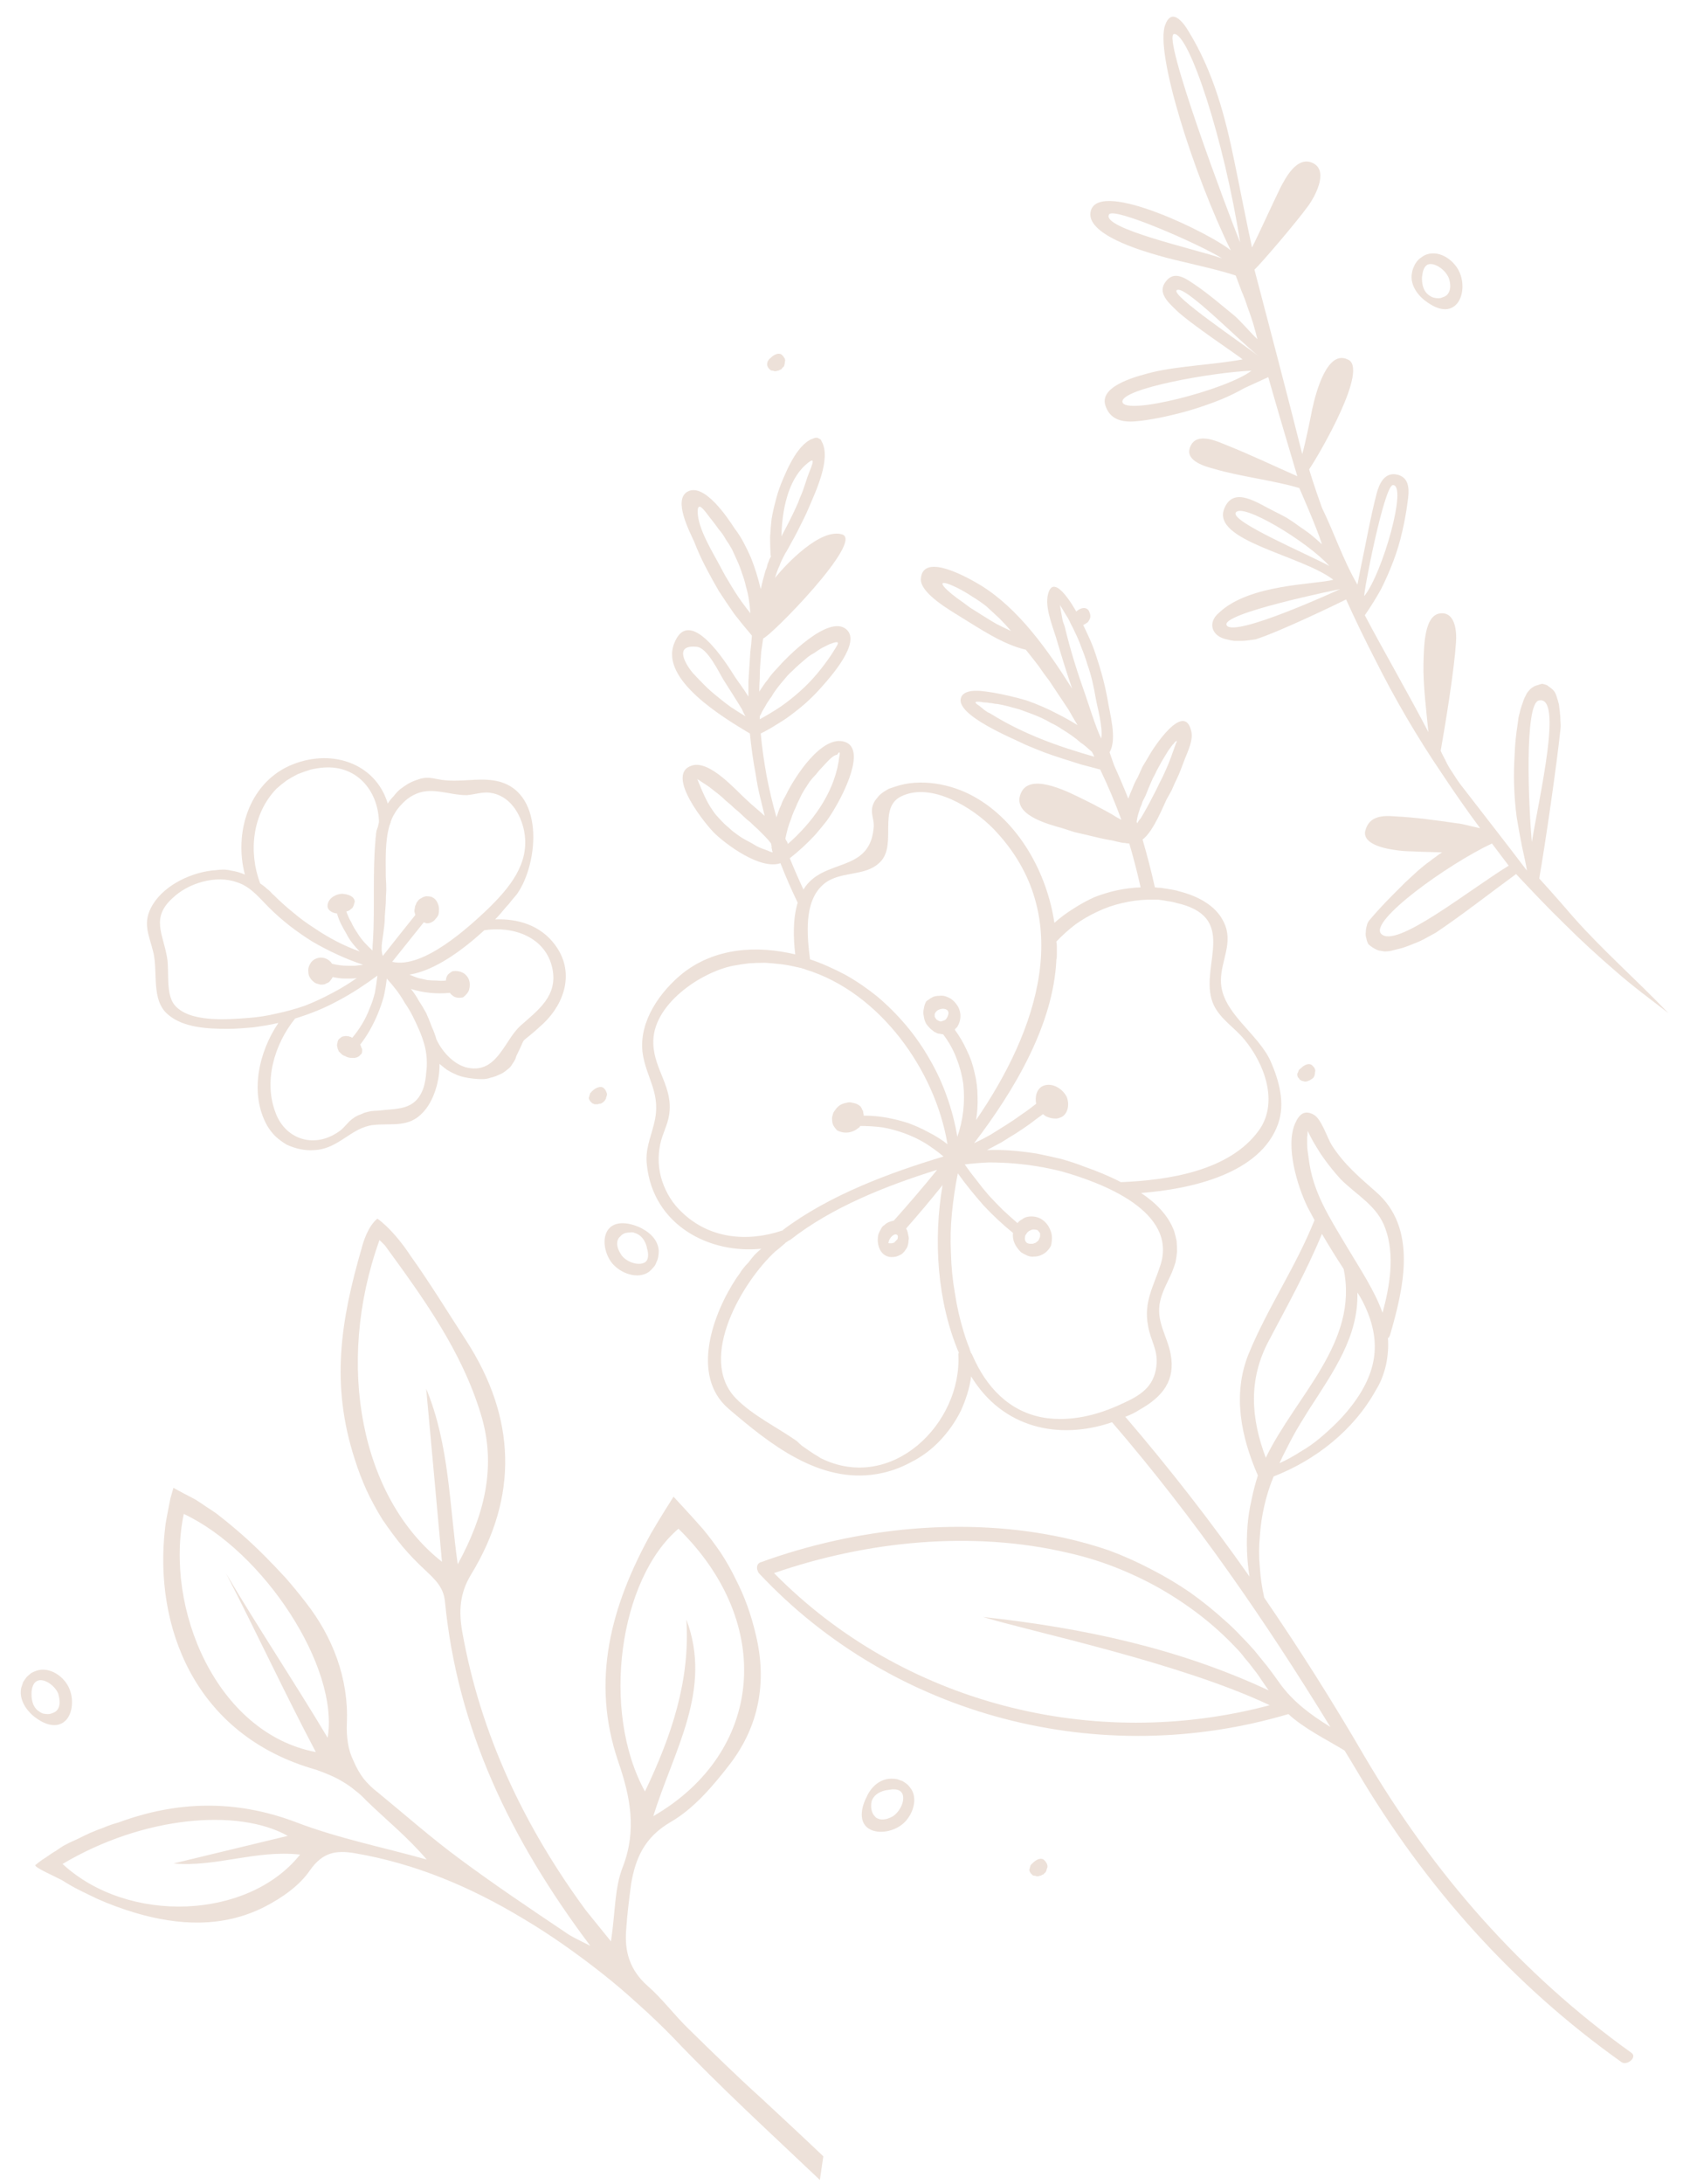<svg version="1.2" xmlns="http://www.w3.org/2000/svg" viewBox="0 0 343 443" width="343" height="443">
	<title>Flower Elements-svg</title>
	<defs>
		<clipPath clipPathUnits="userSpaceOnUse" id="cp1">
			<path d="m-917.7 25.43l-42.52-73.65l68.9-39.78l42.52 73.65z" />
		</clipPath>
		<clipPath clipPathUnits="userSpaceOnUse" id="cp2">
			<path d="m346.69 412.13l-136.85 52.54l-131.46-342.45l136.86-52.54z" />
		</clipPath>
		<clipPath clipPathUnits="userSpaceOnUse" id="cp3">
			<path d="m29.81 153.78h85.04v79.56h-85.04z" />
		</clipPath>
		<clipPath clipPathUnits="userSpaceOnUse" id="cp4">
			<path d="m174.55-556.52l42.52 73.65l-68.9 39.78l-42.52-73.65z" />
		</clipPath>
		<clipPath clipPathUnits="userSpaceOnUse" id="cp5">
			<path d="m-1089.85-943.23l136.86-52.53l131.45 342.45l-136.85 52.53z" />
		</clipPath>
		<clipPath clipPathUnits="userSpaceOnUse" id="cp6">
			<path d="m-858.01-764.43h85.04v79.56h-85.04z" />
		</clipPath>
	</defs>
	<style>
		.s0 { fill: #dbc4b4 } 
	</style>
	<g id="Flower_Elements">
		<g id="Сгруппировать_370" style="opacity: .5">
			<g id="Elements_5">
				<g id="Сгруппировать_290">
					<path id="Контур_2" fill-rule="evenodd" class="s0" d="m-778.2 342.4q-0.5 1-1 2.1q-0.6 1-1.3 1.9q-0.6 1-1.3 1.9q-0.8 0.9-1.6 1.8c-4.1 4.7-8.5 9.2-12.8 13.7c-11.6 12.5-25.6 16.5-41.9 11.5c-3.9-1.2-7-0.7-10.5 0.9c-17.8 7.9-32.4 19.8-44.7 34.8c-1.4 1.7-2.7 3.5-4.5 5.9c5.4-0.6 9.7-1.8 13.9-1.3c7.3 1 13-1.8 18.7-5.5c13.5-8.7 27.9-8.2 42.6-4.3c2.8 0.8 7.6 2.4 7.6 2.4c0 0-2.9 4.5-4.5 6.8q-1.6 2.2-3.5 4.3q-1.9 2-4 3.8q-2.1 1.8-4.4 3.3q-2.3 1.6-4.7 2.8c-8 4.2-16.3 4.7-24.5 1.1c-4.7-2-9.6-4.5-13.1-8.1c-3.9-4-8-4.7-12.9-4.2c-2.8 0.2-5.6 0.6-8.3 1q-1.5 0.2-2.9 0.7q-1.3 0.5-2.5 1.3q-1.3 0.9-2.2 2q-1 1.1-1.7 2.4c-1.7 3.2-4 6.1-5.9 9.3c-3.2 5.4-6.3 10.8-9.3 16.3c-2.5 4.6-5 9.2-7.6 13.8l-4.5 0.4c6.3-11 12.3-22.1 19.1-32.8q2.3-3.8 4.4-7.7q2.2-3.9 4-8q1.8-4.1 3.4-8.2q1.6-4.2 2.9-8.5c3.4-10.8 5.1-21.9 4.2-33.3c-0.2-3.5-1.2-5.8-5-7.2c-3.3-1.2-6.3-3.9-8.6-6.6c-5.7-6.5-7.3-14.7-6.9-23.1q0.1-1.8 0.3-3.7q0.2-1.8 0.5-3.7q0.3-1.8 0.8-3.6q0.4-1.8 0.9-3.6c0.5-1.5 1.2-5.8 1.6-5.5q0.6 0.5 1.2 1q0.6 0.6 1.2 1.1q0.6 0.5 1.2 1.1q0.6 0.5 1.1 1.1q0.9 1 1.8 2.1q0.9 1 1.7 2.1q0.9 1.1 1.7 2.3q0.8 1.1 1.5 2.2c6.5 9.7 9.4 20.2 8 32c-1 8.4-0.6 16.9-0.9 25.3c3.2-4.5 5.4-9.1 8-13.6q0.7-1.1 1.3-2.4q0.6-1.2 1-2.5q0.4-1.3 0.6-2.7q0.3-1.3 0.3-2.7c0.8-23.6 18.8-35.8 36.7-38.1q1-0.1 1.9-0.2q1 0 2-0.1q0.9 0 1.9 0q0.9 0 1.9 0q-0.3 1.1-0.5 2.3q-0.3 1.1-0.7 2.2q-0.3 1.2-0.7 2.3q-0.4 1.1-0.8 2.1q-1.2 2.7-2.5 5.3q-1.4 2.6-2.9 5.1q-1.5 2.6-3.1 5q-1.7 2.4-3.5 4.7c-5 6.4-11.7 11.2-19.8 12.8q-1.9 0.3-3.6 1.1q-1.7 0.7-3.1 1.8q-1.5 1.2-2.6 2.6q-1.1 1.5-1.8 3.2c-2.9 5.9-5.8 11.6-8.3 17.6c-3.1 7.4-5.8 15-8.6 22.5c-0.5 1.2-0.6 2.4-1.3 5c15.7-19.2 33.3-33.7 55.5-41.6c2.6-0.9 3.6-2.8 4.8-4.9q1.5-2.7 3.3-5.3q1.8-2.5 3.9-4.7q2.1-2.2 4.5-4.2q2.4-1.9 5.1-3.5c12.3-7.6 24.2-8.7 38.3-8.2c1.1 0 4.3 0.2 6 1.5zm-98.8 12.8c9.2-8.2 18.9-16 28.1-24.2c-8.3 8.3-16.1 16.9-25 25.7c13.2-1.1 30.7-19.9 33.9-35.9c-18 0.6-38.1 15.7-37 34.4zm-26.5-20.6l10.2 19.3c2.8-10.1-2.8-26.8-15.2-39.3c-8 14.5-1.7 35.9 12.4 42.3c-1.1-8.2-6.2-14.5-7.4-22.3zm67 81.4c-11.5 8-24.2 3.6-36.9 2.8c16.4 17 40.1 13.4 52.9-8.2c-11.7-8.4-36.3-5.9-48.8 5.7c11.2 2.3 22 3.1 32.8-0.3zm54.5-72.3c-24.6-2.4-47.3 8.4-55 25.8l30.4-10.7c-9 6.7-19.9 9.4-30.2 13.6c9.8 2.5 19.3 2.7 28-2.6c10.6-6.3 18.4-15.6 26.1-24.9c0.5-0.7 0.9-1.4 0.7-1.2z" />
					<path id="Контур_3" fill-rule="evenodd" class="s0" d="m-1076.3 411c7.9-5 15.9-9.8 23.6-15c4.3-3 8.9-6 12.1-9.9q3.7-4.3 6.4-9.2q2.7-4.9 4.4-10.2q1.7-5.3 2.4-10.9q0.6-5.6 0.1-11.2c-0.2-2.7-0.9-4.6-3.7-6.2q-3.1-1.7-5.7-4q-2.7-2.4-4.7-5.4q-2-2.9-3.2-6.2q-1.3-3.3-1.7-6.9c-2.6-17.7 3.7-32.2 17.2-43.6q0.6-0.4 1.1-0.9q0.5-0.4 1.1-0.8q0.6-0.4 1.2-0.8q0.6-0.3 1.2-0.7c0.4 1-0.1 3.6-0.2 4.1c-1.3 8.5 1 16.5 3.4 24.5q0.6 1.9 1.2 3.9q0.5 2 1 4q0.5 1.9 1 3.9q0.5 2 0.9 4.1c1.7 8.9 0.5 17.5-5.3 24.9c-1.8 2.3-1.9 4.6-1.8 7.3q0.2 3 0.1 5.9q0 3-0.5 5.9q-0.4 2.9-1.1 5.8q-0.7 2.9-1.6 5.6c-0.8 2.2-3.6 7.5-4.4 9.6c3.5-2 8.1-7.9 10.3-10.7q3.8-4.8 7.2-9.9q3.4-5 6.3-10.3q3-5.3 5.6-10.8q2.5-5.5 4.7-11.2c5.7-14.9 10.6-30.1 16.7-44.8q1.7-4.2 3.2-8.5q1.4-4.2 2.6-8.6q1.1-4.4 2-8.8q0.8-4.4 1.4-8.9c1.5-11.3 1.4-22.7-1.4-33.9c-0.9-3.4-2.2-5.6-6.3-6.4c-3.4-0.6-6.8-2.7-9.6-5c-6.8-5.6-9.8-13.5-10.8-21.9q-0.2-1.8-0.3-3.7q-0.1-1.9-0.1-3.8q0-1.8 0.1-3.7q0.1-1.9 0.4-3.7c0.1-1.6 0.1-6 0.6-5.8q0.7 0.4 1.4 0.8q0.7 0.4 1.3 0.9q0.7 0.4 1.4 0.8q0.7 0.5 1.3 1q1.1 0.8 2.1 1.7q1.1 1 2.1 1.9q1 1 2 1.9q1 1 2 2.1c8.1 8.5 12.7 18.4 13.3 30.5c0.4 8.5 2.2 16.9 3.4 25.3c2.5-5 3.9-10 5.7-14.9q0.5-1.2 0.9-2.6q0.3-1.3 0.5-2.7q0.2-1.3 0.2-2.7q0-1.4-0.2-2.8c-3.2-23.7 12.7-38.8 30.2-44.2q0.9-0.2 1.8-0.4q1-0.3 1.9-0.5q1-0.2 1.9-0.3q1-0.2 1.9-0.4q0 1.2-0.1 2.4q-0.1 1.2-0.2 2.3q-0.2 1.2-0.4 2.4q-0.2 1.1-0.4 2.3q-0.8 2.9-1.7 5.7q-0.9 2.8-1.9 5.6q-1.1 2.7-2.3 5.4q-1.3 2.7-2.7 5.3c-3.9 7.2-9.8 13.2-17.6 16.1q-1.7 0.6-3.3 1.7q-1.6 1-2.8 2.4q-1.3 1.4-2.2 3q-0.8 1.7-1.3 3.5c-1.8 6.3-3.8 12.5-5.2 18.9c-1.9 7.9-3.3 15.9-4.8 23.8c-0.2 1.3-0.2 2.6-0.4 5.3c12.4-21.8 27.4-39.2 48.3-50.9c2.4-1.3 3.1-3.4 3.9-5.7q1-3 2.3-5.8q1.4-2.8 3.2-5.3q1.7-2.6 3.8-5q2-2.3 4.4-4.4c11-9.6 22.7-12.7 36.7-14.6c1.2-0.2 4.4-0.5 6.3 0.5q-0.3 1.1-0.7 2.2q-0.4 1.1-0.9 2.2q-0.4 1.1-1 2.1q-0.6 1-1.2 2c-3.3 5.4-7 10.6-10.5 15.9c-9.4 14.3-22.7 20.8-39.8 18.5c-4-0.6-7.1 0.5-10.3 2.7c-16.4 10.8-28.9 25.2-38.7 42.2c-1.1 1.9-2.1 4-3.5 6.6c5.3-1.4 9.5-3.4 13.7-3.6c7.4-0.2 12.7-4 17.7-8.6c11.9-11 26.4-13 41.7-11.5c3 0.3 8 1 8 1c0 0-2.2 5.1-3.4 7.6q-1.2 2.5-2.7 4.8q-1.5 2.4-3.3 4.5q-1.8 2.2-3.8 4.1q-2.1 1.9-4.3 3.6c-7.2 5.5-15.4 7.4-24.2 5.2c-5-1.2-10.4-2.8-14.4-5.8c-4.6-3.3-8.8-3.3-13.6-2.1c-2.7 0.7-5.4 1.6-8.1 2.5c-3.9 1.3-6.8 3.7-8.1 7.9c-1.2 3.5-3 6.8-4.3 10.2c-2.3 6-4.5 11.9-6.6 17.9c-6.8 20-14 39.9-26.3 58.8c6.9-2.5 12.4-5.3 18.2-6.5c8.3-1.7 13.5-6.5 16.8-13.9q0.1-0.1 0.2-0.3q0-0.1 0.1-0.3q0.1-0.1 0.1-0.3q0.1-0.1 0.2-0.2c4.9-7.8 9.9-15.5 17.4-21.2q2.2-1.7 4.6-3.2q2.4-1.5 4.9-2.7q2.5-1.2 5.1-2.1q2.7-1 5.4-1.6q0.9-0.2 1.9-0.4q1-0.1 1.9-0.3q1-0.1 2-0.1q0.9-0.1 1.9-0.1c0 0-0.8 4.1-1.2 7.2q0 0.2-0.1 0.4q0 0.1 0 0.3q-0.1 0.1-0.1 0.3q0 0.2-0.1 0.3q-0.9 3.5-2 7q-1.1 3.4-2.4 6.8q-1.3 3.3-2.9 6.6q-1.5 3.2-3.3 6.4c-5.9 10.3-14.9 14.9-26.7 14.6c-3.2-0.1-6.7-0.2-9.7-1.2c-5.9-2-11.1-0.3-16.6 2.1c3.8 2.8 7.3 5.3 10.6 8c3.1 2.4 6 3 9.7 1.4c18.3-7.8 35.6-3.6 52.4 4.7q1 0.6 2 1.2q1 0.6 1.9 1.2q1 0.6 1.9 1.2q0.9 0.7 1.8 1.3c0 0-4.1 3.2-6.5 4.9c-8.5 5.9-17.8 10.2-28.3 11.4c-13.1 1.5-23.9-4-29.7-15.9c-3.6-7.6-10.1-11.7-16.4-16.3q-0.8-0.6-1.7-1q-0.9-0.3-1.9-0.4q-1-0.1-2 0.1q-0.9 0.2-1.8 0.6c-6.1 2.5-11.6 5.5-16 10.9c-14.6 18-33.7 30.3-54.3 40.5q-0.3 0.1-0.5 0.2q-0.3 0.1-0.6 0.2q-0.3 0.1-0.6 0.1q-0.3 0.1-0.6 0.2zm99.6-41.1c9.6 5.7 20 7.2 30.5 8.1c-11.3 3.6-21.6 0-32-4.7c0.9 2.5 2.3 4.8 3.9 6.8c1.7 2.1 3.6 3.9 5.8 5.3c2.2 1.5 4.6 2.6 7.2 3.3c2.5 0.7 5.2 1 7.8 0.8c12-0.4 22.2-5.6 32.3-12.6c-14.2-12.1-39.5-15.1-55.5-7zm9.3-16.7c8.6-0.3 15.6-3.7 20.5-11c6.5-9.5 10.3-20.8 13.4-33q-0.8 0.1-1.7 0.2q-0.8 0.2-1.7 0.4q-0.8 0.2-1.6 0.4q-0.9 0.2-1.7 0.4q-4.2 1.3-8.2 3.3q-4 1.9-7.6 4.6q-3.5 2.6-6.6 5.9q-3 3.2-5.4 6.9c-3.2 4.7-8.7 13.4-11.8 18.3c8.4-2.5 26.7-11.1 37.2-28.2c-1.1 5.8-6.7 13.9-14.2 18.8c-6.9 4.4-14.4 8-22.9 12.8c4.9 0.1 8.6 0.3 12.3 0.2zm50.9-147.8c10-5.5 19.2-10.6 28.5-15.7c-7.8 8.1-18.2 12.6-27.7 18.5c10.1 0.9 19.6-0.5 27.5-7.2c9.4-8.1 15.6-18.7 21.7-29.2c0.3-0.8 0.7-1.7 0.5-1.4c-24.9 1.7-45.7 16.4-50.5 35zm-112.2 129.7c-1.7-14.2-7.8-27.7-4.8-42.1q0.1-0.3 0.3-0.6q0.1-0.3 0.3-0.5q0.2-0.3 0.5-0.5q0.2-0.3 0.5-0.4c-2.2 16 4.3 30.5 6.9 46.7q0.3-0.3 0.6-0.7q0.3-0.3 0.6-0.7q0.3-0.3 0.6-0.7q0.3-0.3 0.6-0.7q1.2-2.4 2-5q0.8-2.6 1.2-5.3q0.3-2.7 0.3-5.4q-0.1-2.7-0.6-5.4c-0.9-4.7-2.3-9.3-3.5-13.9c-1.9-7.4-3.9-14.7-5.9-22.5c-18.3 14.1-20.1 48 0.4 57.7zm120.6-83.5c-10.1 9.9-23.5 7.7-36.3 9.1c19.2 14.2 42.3 6.6 51.4-17.2c-13.1-6.4-37.2 0.3-47.7 14c11.5 0.4 22.4-0.6 32.6-5.9zm-50.6-53.7c7.8-9.7 16.1-19.1 23.9-28.8c-6.8 9.6-13.2 19.6-20.5 29.8c12.9-3.3 27.1-25 27.6-41.5c-17.8 3.6-35.3 22.1-31 40.5zm-18.8 5c-2.4-8-8.6-13.5-11.1-21.1l13.4 17.6c1.1-10.5-7.3-26.2-21.7-36.6c-5.6 15.8 4.3 36.1 19.4 40.1z" />
					<path id="Контур_4" fill-rule="evenodd" class="s0" d="m-1052.2 204.4c-3.1 3.1-6.3 6.1-9.6 8.9c-3.1 2.7-6.5 5.2-9.7 7.7c5.9-6.2 12-11.4 17.6-17.8c3.3-3.8 6.2-7.1 6.2-7.1c-1.1-6.8-3.1-20.8-3.8-27.6q-0.1-0.8-0.1-1.6q0-0.8 0.1-1.5q0.1-0.8 0.3-1.6q0.1-0.8 0.4-1.5q0.1-0.4 0.4-0.8q0.2-0.4 0.6-0.7q0.3-0.3 0.8-0.5q0.4-0.2 0.8-0.3q0.5 0 1 0.2q0.4 0.2 0.8 0.4q0.4 0.3 0.7 0.7q0.4 0.3 0.6 0.7q0.3 0.7 0.5 1.4q0.3 0.7 0.5 1.4q0.2 0.7 0.3 1.4q0.1 0.7 0.2 1.4q0.4 2.8 0.6 5.6q0.1 2.9 0 5.7q-0.1 2.8-0.4 5.7q-0.4 2.8-1 5.5c-0.2 0.9-0.8 3.7-0.9 4.6c-0.1-0.1-0.2-0.1 0 0c0.1 0 0.1 0 0 0q0 0 0 0q0 0 0 0q0 0 0 0c3.6-4.9 8.6-11.3 12.3-16.1q0.6-0.7 1.1-1.5q0.5-0.7 0.9-1.5q0.5-0.8 0.9-1.6q0.4-0.8 0.8-1.6c-1-5.2-2.5-14.7-2.8-20c-0.2-2.2 0.2-5.5 2.5-5.5c3.3-0.1 3.4 5.8 3.5 9.4c0.1 3.8-0.6 8.8-0.9 12.6c3.7-7 8.2-14.8 11.7-21.6q-1.6-2.4-2.9-4.9q-1.3-2.5-2.3-5.2q-1-2.7-1.7-5.5q-0.7-2.7-1-5.6c-0.2-1.9-0.5-4.3 1.9-4.9c2.4-0.7 3.4 1.7 3.9 3.4c1.2 4.7 2 9.4 3 14.1q0.3 1.4 0.6 2.9c2.7-4.7 4.3-9.7 6.5-14.3c1.7-4.6 2.4-7.1 2.4-7.1c-1.9-2.8-11.2-18.8-7.1-20.4c3.6-1.7 5.7 5.4 6.5 9.3c0.4 1.9 1.3 6.4 1.9 8.2q0 0 0 0c-0.1 0.1-0.2 0.1 0 0c0.1 0 0.1 0 0 0c2.7-10.5 6.2-23.7 8.8-34.2c-1.1-1.1-7.8-8.9-10.1-12.1c-0.8-1.1-3.7-5.9-0.9-7.5c3.2-1.9 5.5 3 6.1 4.2c1.3 2.6 4.5 9.6 5.5 11.3c1.2-5.9 2.1-10.8 3.1-15.6c1.7-8.6 4-17 8.6-24.5c1.1-1.9 3.2-4.4 4.4-1.3c1.9 5.1-5.4 28-12.3 42c3.4-2.9 24.3-13.3 26-7.5c1.3 4.4-9.6 7.5-12.4 8.3c-3.7 1.1-10.8 2.5-14.4 3.8q-0.6 1.4-1.2 2.9q-0.6 1.5-1.1 2.9q-0.5 1.5-0.9 3q-0.5 1.5-0.9 3c1.2-1.1 3.2-3.5 4.3-4.3c2.4-2 4.7-4 7.2-5.7c1.6-1.2 3.8-2.9 5.5-0.7c1.7 2.1-0.5 4-1.9 5.3c-2.7 2.6-11.5 8.4-12.3 9.2c5.4 1 11.7 1.2 16.7 2.4c2.4 0.6 9.7 2.4 8.7 5.9c-1.1 4.1-5.4 3.2-7.6 2.9q-2.4-0.3-4.7-0.9q-2.4-0.5-4.7-1.3q-2.2-0.7-4.5-1.6q-2.2-1-4.3-2.1c-1.4-0.7-2.8-1.3-4.4-2c-1.9 6.3-3.6 12.2-5.4 18.4c4.7-2.1 8.8-4 12.9-5.7c1.6-0.6 5.9-2.9 7 0.3c0.9 2.7-3.1 3.6-4.5 4c-4.5 1.3-11.3 2.2-15.8 3.6c0 0-3.2 7.2-4.2 10.3q1-0.9 2.1-1.7q1.1-0.9 2.2-1.7q1.1-0.7 2.3-1.4q1.2-0.7 2.4-1.4c2.9-1.4 7.4-4.6 9.1-0.4c2.6 6-14.2 8.7-20.2 13.3c3.4 0.9 15.6 0.7 21.2 6.1c2.3 1.8 1.4 4.4-1.4 4.9q-0.7 0.2-1.4 0.3q-0.6 0-1.3 0q-0.6 0-1.3-0.1q-0.7-0.1-1.3-0.2c-4.4-1.3-15.2-6.6-16.9-7.3q-2.5 5.6-5.3 11q-2.8 5.5-5.9 10.8q-3.2 5.3-6.5 10.5q-3.4 5.1-7.1 10.1c2.1-0.5 3.2-0.9 4.3-1c3.8-0.5 7.6-1.1 11.4-1.3c2.2-0.1 4.8-0.1 5.6 2.7c0.5 1.7-1.6 3.1-5.4 3.6c-1.1 0.2-2.3 0.2-3.4 0.3c-1.4 0-2.8 0.1-5.5 0.1q0.6 0.4 1.2 0.8q0.6 0.4 1.1 0.9q0.6 0.4 1.1 0.8q0.6 0.5 1.1 0.9q1.2 1.1 2.4 2.2q1.1 1.2 2.3 2.3q1.1 1.2 2.2 2.4q1.1 1.2 2.2 2.4q0.3 0.5 0.4 1q0.2 0.6 0.2 1.1q0 0.6-0.1 1.2q-0.1 0.5-0.3 1q-0.4 0.4-0.9 0.7q-0.5 0.3-1.1 0.5q-0.5 0.2-1.1 0.2q-0.5 0-1.1 0q-1.1-0.3-2.2-0.6q-1.1-0.4-2.1-0.8q-1.1-0.4-2.1-1q-1-0.5-2-1.1c-5.1-3.3-9.8-7.1-14.9-10.9c-2.9 3-5.8 6.2-8.9 9.2zm48.6-87.1q0 0 0 0q0 0 0 0q0 0 0 0zm-38.4 76.4c7.6 4.7 21.1 15.6 23.7 12.6c2.2-2.4-12.2-12.8-20.6-16.7zm52.3-44.5c1.7-2.2-21-6.7-21-6.7c0 0 19.4 8.9 21 6.7zm-4.5-47.3c4.6 3.5 23.7 8.4 23.9 5.7c0.2-2.4-16.8-5.4-23.9-5.7zm-53.4 61.2c-4.5-1.1-0.1 17.9 1.3 26.3c0.7-7.1 1.4-25.7-1.3-26.3zm67.7-123.7c-2.7-0.2-9.2 19.4-12.3 38.7c2.2-5.3 14.7-38.5 12.3-38.7zm12.1 33.5c-0.9-1.4-16.9 5.6-20.9 8.2c4.9-1.8 22.5-5.6 20.9-8.2zm-23.5 55.3c-1.1-2-13.4 5.5-17.4 9.9c4.5-2.4 18.3-8.2 17.4-9.9zm11-41.2c-1.2-1.4-12 9.7-15.2 12.1c3.2-2.4 16.1-11.1 15.2-12.1zm-15.2 12.1q0 0.1-0.1 0.1c-0.2-0.4 0.3 0.4 0 0q0.1 0 0.1-0.1zm-19.7 44.6c0.3-0.1-3.7-20.5-5.3-20.6c-2.7 0 1.9 16.4 5.3 20.6z" />
					<path id="Контур_5" fill-rule="evenodd" class="s0" d="m-943.9 144c-1.4 1.7-4.6 1.4-6.5 0c-2-1.4-3.3-4.6-2-6.8q0.3-0.4 0.7-0.8q0.4-0.4 0.9-0.6q0.5-0.3 1.1-0.4q0.5-0.2 1.1-0.1c2.8 0 4.3 2.8 4.5 3.3c0.3 0.5 1.8 3.6 0.2 5.4zm-1.1-4.5c-0.6-1.7-2.7-2.1-3-2.2c-0.5 0-1.9-0.3-2.5 0.4c-0.9 1-0.1 3.4 1.4 4.4c0.1 0.1 1.9 1.4 3.3 0.4q0.3-0.3 0.5-0.6q0.2-0.4 0.3-0.8q0.1-0.4 0.1-0.8q0-0.4-0.1-0.8z" />
					<path id="Контур_6" fill-rule="evenodd" class="s0" d="m-1001.5 272.3c-2-1-2.4-4.3-1.4-6.4c0.9-2.3 3.7-4.3 6.1-3.5q0.5 0.2 1 0.5q0.4 0.4 0.8 0.8q0.4 0.4 0.6 0.9q0.3 0.5 0.4 1.1c0.6 2.7-1.9 4.8-2.3 5.2c-0.4 0.3-3 2.4-5.2 1.4zm4.1-2.2c1.6-0.9 1.5-3 1.5-3.4c0-0.5-0.1-1.9-1-2.3c-1.1-0.6-3.2 0.6-3.9 2.3c-0.1 0.2-0.9 2.2 0.3 3.3q0.4 0.2 0.7 0.4q0.4 0.1 0.9 0.1q0.4 0 0.8-0.1q0.4-0.1 0.7-0.3z" />
					<path id="Контур_7" fill-rule="evenodd" class="s0" d="m-1037 93.4c-2-1-2.4-4.2-1.5-6.4c0.9-2.3 3.7-4.3 6.1-3.4q0.6 0.2 1 0.5q0.5 0.3 0.8 0.7q0.4 0.4 0.7 0.9q0.2 0.5 0.3 1.1c0.6 2.8-1.8 4.8-2.2 5.2c-0.5 0.4-3.1 2.5-5.2 1.4zm4.1-2.2c1.5-0.9 1.4-3 1.4-3.4c0-0.5-0.1-1.8-0.9-2.3c-1.2-0.6-3.3 0.7-4 2.3c0 0.2-0.8 2.2 0.4 3.3q0.3 0.3 0.7 0.4q0.4 0.2 0.8 0.2q0.4 0 0.8-0.1q0.4-0.1 0.8-0.4z" />
					<path id="Контур_8" fill-rule="evenodd" class="s0" d="m-778.9 381.2c-2-1-2.3-4.2-1.4-6.4c0.9-2.3 3.7-4.2 6.1-3.4q0.5 0.2 1 0.5q0.4 0.3 0.8 0.7q0.4 0.5 0.6 1q0.3 0.5 0.4 1c0.6 2.8-1.9 4.9-2.3 5.2c-0.4 0.4-3 2.5-5.2 1.4zm4.1-2.1c1.6-1 1.5-3.1 1.5-3.5c0-0.4-0.1-1.8-1-2.3c-1.1-0.6-3.2 0.7-3.9 2.4c-0.1 0.1-0.9 2.2 0.3 3.2q0.4 0.3 0.8 0.4q0.3 0.2 0.8 0.2q0.4 0 0.8-0.1q0.4-0.1 0.7-0.3z" />
					<path id="Контур_9" class="s0" d="m-1004.9 238.6q0.1 0.1 0.1 0.3q0.1 0.1 0.1 0.3q0 0.2 0 0.4q0 0.1-0.1 0.2q0 0.2-0.1 0.3q-0.1 0.1-0.2 0.2q-0.1 0.1-0.2 0.2q-0.2 0.1-0.4 0.1q-0.2 0.1-0.4 0.1q-0.3 0-0.5-0.1q-0.2-0.1-0.4-0.2q-0.1 0-0.3-0.1q-0.1-0.1-0.2-0.3q-0.1-0.1-0.2-0.2q-0.1-0.2-0.2-0.3q-0.1-0.3-0.1-0.5q0-0.3 0.1-0.6q0.1-0.2 0.2-0.5q0.2-0.2 0.4-0.3c0.8-0.5 1.8 0.3 2.1 0.7q0.2 0.1 0.3 0.3z" />
					<path id="Контур_10" class="s0" d="m-916.9 124.8q0.1 0.1 0.1 0.3q0.1 0.2 0.1 0.3q0 0.2 0 0.4q0 0.1-0.1 0.3q0 0.1-0.1 0.2q-0.1 0.1-0.2 0.2q-0.1 0.1-0.2 0.2q-0.2 0.1-0.4 0.1q-0.2 0.1-0.4 0.1q-0.3 0-0.5-0.1q-0.2 0-0.4-0.1q-0.1-0.1-0.3-0.2q-0.1-0.1-0.2-0.2q-0.1-0.2-0.2-0.3q-0.1-0.1-0.2-0.3q-0.1-0.3-0.1-0.5q0-0.3 0.1-0.6q0.1-0.2 0.2-0.4q0.2-0.2 0.4-0.4c0.8-0.4 1.8 0.3 2.1 0.7q0.2 0.1 0.3 0.3z" />
					<path id="Контур_11" class="s0" d="m-862 266.8q0.1 0.2 0.2 0.3q0.1 0.2 0.1 0.4q0 0.2 0 0.3q0 0.2-0.1 0.3q0 0.1-0.1 0.2q-0.1 0.2-0.2 0.3q-0.1 0.1-0.2 0.1q-0.2 0.1-0.4 0.2q-0.2 0-0.5 0q-0.2 0-0.4 0q-0.2-0.1-0.4-0.2q-0.2-0.1-0.3-0.2q-0.1-0.1-0.2-0.2q-0.2-0.1-0.2-0.3q-0.1-0.1-0.2-0.3q-0.1-0.2-0.1-0.5q0-0.3 0.1-0.5q0.1-0.3 0.2-0.5q0.2-0.2 0.4-0.4c0.8-0.4 1.8 0.4 2.1 0.8q0.1 0.1 0.2 0.2z" />
					<path id="Контур_12" class="s0" d="m-751.7 341.5q0.1 0.1 0.1 0.3q0.1 0.2 0.1 0.3q0.1 0.2 0 0.4q0 0.1 0 0.3q-0.1 0.1-0.2 0.2q-0.1 0.1-0.2 0.2q-0.1 0.1-0.2 0.2q-0.2 0.1-0.4 0.1q-0.2 0.1-0.4 0.1q-0.3 0-0.5-0.1q-0.2 0-0.4-0.1q-0.1-0.1-0.3-0.2q-0.1-0.1-0.2-0.2q-0.1-0.2-0.2-0.3q-0.1-0.1-0.2-0.3q-0.1-0.2-0.1-0.5q0-0.3 0.1-0.5q0.1-0.3 0.2-0.5q0.2-0.2 0.4-0.4c0.8-0.4 1.8 0.3 2.1 0.7q0.2 0.2 0.3 0.3z" />
				</g>
				<g id="Сгруппировать_309">
					<g id="Clip-Path: Сгруппировать_307" clip-path="url(#cp1)">
						<g id="Сгруппировать_307">
							<path id="Контур_234" fill-rule="evenodd" class="s0" d="m-916.5-72.1c4.9 0.1 9.9 3.7 12.6 7.6q0.4 0.6 0.7 1.3q0.4 0.6 0.7 1.3q0.2 0.7 0.4 1.5q0.2 0.7 0.3 1.4c6.1-6 16-8.5 23.5-3.2c7.5 5.3 9.4 14.9 3.4 21.2q1 0 2 0.2q0.9 0.2 1.8 0.5q0.9 0.3 1.8 0.8q0.8 0.5 1.6 1.1c1.7 1.5 1.7 2.6 2.5 4.5c1.3 3.3 3.9 5.9 5.1 9.1c4 9.9-9.9 16.4-17.6 15.6q-0.8-0.1-1.7-0.2q-0.8-0.2-1.6-0.3q-0.9-0.2-1.7-0.4q-0.8-0.2-1.6-0.4c2.4 3.9 3.6 8.7 1.6 13.1c-2.6 6.2-9.1 7.8-14.9 6c-7.5-2.3-3-1.8-8.5-1.4q-0.5 0.1-0.9 0.1q-0.5 0-0.9 0q-0.5-0.1-0.9-0.1q-0.5-0.1-0.9-0.3q-0.8-0.4-1.5-0.9q-0.8-0.5-1.4-1.1q-0.6-0.7-1.1-1.4q-0.5-0.8-0.8-1.6q-0.4-0.9-0.7-1.8q-0.2-0.9-0.3-1.9q-0.1-0.9-0.1-1.9q0.1-0.9 0.3-1.9q-0.3 0.2-0.6 0.4c-2.8 1.4-6.6 2.4-9.7 1.7c-4.1-1-4.9-4.4-7.2-7.5c-2.8-3.7-7.7-3.5-10.5-7.9q-0.8-1.2-1.2-2.5q-0.5-1.4-0.5-2.8q-0.1-1.4 0.3-2.8q0.3-1.4 1.1-2.6c3.8-6.4 12-8.9 19.1-8.4q-0.9-1-1.7-2q-0.9-1-1.6-2q-0.8-1.1-1.5-2.2q-0.7-1.1-1.4-2.2c-1.9-3.3-4.4-7.9-3.6-11.9c0.9-4.5 6.6-6.1 9.5-8.9c2.8-2.6 4.1-5 8.3-4.9zm37.8 31.2c5.2-3.3 7.4-9.6 3.7-15q-0.8-1.1-1.7-2.1q-1-1-2.1-1.8q-1.1-0.8-2.3-1.3q-1.2-0.6-2.5-1c-6.8-1.7-13.9 1.4-18.2 6.7q-0.1 0.4-0.1 0.9q-0.1 0.4-0.2 0.9q-0.1 0.5-0.2 0.9q-0.1 0.5-0.2 0.9q-0.7 2.5-1.1 5.1q-0.5 2.6-0.6 5.2q-0.2 2.7-0.1 5.3q0.2 2.6 0.5 5.2q0.4-1.1 0.8-2.1q0.5-1.1 1-2.1q0.6-0.9 1.3-1.9q0.6-0.9 1.4-1.8c-0.4-0.9-0.5-2.1 0.6-2.5c1.3-0.5 2.7 0.5 3.4 1.6c0.4 0.8 0.8 2.3-0.2 2.9q-0.3 0.1-0.6 0.2q-0.4 0-0.7 0q-0.4-0.1-0.7-0.2q-0.3-0.2-0.5-0.4q-0.8 0.9-1.5 1.9q-0.7 1-1.2 2.1q-0.5 1-0.9 2.2q-0.4 1.1-0.7 2.3q0.9-0.5 1.9-1c6.1-3 11.8-6.9 17.8-9.7q0.4-0.2 0.9-0.4q0.4-0.2 0.8-0.3q0.5-0.2 0.9-0.3q0.5-0.1 0.9-0.2c0.2-0.1 0.3-0.1 0.4-0.2zm12.8 26.7c2.8-2.5 4.9-6.3 3.3-10.1c-0.6-1.3-2-2.5-2.8-3.7c-1.8-3.2-2-7.3-5.3-9.4q-0.8-0.5-1.7-0.8q-0.8-0.3-1.7-0.5q-0.9-0.1-1.9-0.1q-0.9 0-1.8 0.1q0 0.1-0.1 0.1q-0.1 0-0.2 0q0 0-0.1 0q-0.1 0-0.1 0c-3.4 0.8-6.7 2.9-9.6 4.7q-1.2 0.7-2.3 1.3q-1.2 0.7-2.4 1.3q-1.2 0.6-2.4 1.2q-1.2 0.6-2.4 1.1c-1.2 0.6-3.7 1.3-4.7 2.5q5.2 0.8 10.5 1.6q0.2-0.3 0.5-0.5q0.3-0.2 0.6-0.3q0.4-0.2 0.7-0.2q0.4 0 0.8 0q0.5 0.1 0.9 0.3q0.5 0.3 0.8 0.7q0.3 0.4 0.4 0.9q0.1 0.5 0 1q-0.1 0.5-0.5 1q-0.3 0.4-0.8 0.7q-0.5 0.3-1 0.4q-0.6 0.1-1.1 0q-0.3-0.1-0.6-0.2q-0.4-0.2-0.6-0.4q-0.2-0.3-0.4-0.6q-0.2-0.3-0.2-0.6q-5.1-0.8-10.2-1.5c2 6.2 14 9.9 19.1 11.4c5.7 1.6 12.3 2.9 17.3-1.4zm-47 14.7c2.2 4.9 8.4 3 12.4 4.3c4.6 1.5 9.1 3.6 13.4-0.3c4.9-4.3 3.4-11.2-0.2-15.8c-5.9-1.8-12.2-4.6-15.4-8.5q0.1 0.9 0.3 1.8q0.2 0.9 0.6 1.8q0.3 0.9 0.8 1.7q0.4 0.8 0.9 1.6q0.3-0.1 0.6-0.2q0.3 0 0.7 0q0.3 0 0.6 0.2q0.3 0.1 0.5 0.3c0.5 0.5 0.7 1.2 0.7 1.9c0 0.6-0.2 1.3-0.6 1.8c-0.4 0.6-1 0.9-1.7 1c-0.7 0.2-1.4 0-2-0.3q-0.2-0.3-0.4-0.6q-0.2-0.3-0.3-0.7q-0.1-0.3 0-0.7q0-0.4 0.2-0.7q-0.6-0.8-1.1-1.7q-0.5-0.9-1-1.8q-0.4-0.9-0.7-1.9q-0.3-0.9-0.4-1.9q-0.6 1.3-1.3 2.6q-0.7 1.3-1.5 2.5q-0.8 1.2-1.7 2.4q-0.9 1.1-1.9 2.2c-1.7 2.5-2.8 6.1-1.5 9zm-27.8-29.8c-3.5 4.4-2.4 10.5 3.6 13.1c1.1 0.5 2.3 0.5 3.3 0.9q0.6 0.3 1.2 0.7q0.5 0.4 1 0.9q0.5 0.4 1 0.9q0.4 0.6 0.8 1.1c2.4 3.2 3.7 6.8 8.8 5.7q1.4-0.4 2.7-1q1.4-0.6 2.6-1.4q1.2-0.8 2.3-1.8q1-1.1 1.9-2.2q0.9-1.3 1.8-2.6q0.8-1.3 1.6-2.7q0.7-1.4 1.3-2.9q0.6-1.4 1.1-2.9q-1.7 0.7-3.4 1.3q-1.8 0.5-3.6 0.7q-1.8 0.3-3.7 0.3q-1.8 0-3.6-0.3q-0.1 0.1-0.1 0.2q0 0-0.1 0.1q0 0 0 0.1q-0.1 0-0.1 0.1q-0.1 0.2-0.3 0.3q-0.2 0.2-0.4 0.3q-0.2 0-0.4 0.1q-0.2 0-0.4-0.1q-0.3 0-0.4-0.1q-0.2-0.1-0.4-0.3q-0.2-0.1-0.3-0.3q-0.1-0.2-0.2-0.3q-0.2-0.4-0.4-0.8q-0.1-0.4-0.1-0.8q0-0.4 0-0.8q0.1-0.4 0.3-0.8q0 0 0 0q0 0 0.1-0.1q0 0 0 0q0 0 0 0q0 0 0 0q0-0.1 0-0.1q0 0 0.1 0q0 0 0 0q0.1-0.2 0.3-0.4q0.2-0.1 0.4-0.3q0.2-0.1 0.4-0.2q0.2 0 0.4 0q0.3-0.1 0.6 0q0.3 0.1 0.5 0.3q0.2 0.1 0.4 0.3q0.2 0.3 0.3 0.5q0 0.2 0.1 0.3q0 0.1 0 0.3q0.1 0.1 0.1 0.2q0 0.2 0 0.3q1.7 0.3 3.4 0.3q1.8 0 3.5-0.3q1.7-0.2 3.4-0.7q1.6-0.5 3.2-1.2q-2.2-0.9-4.3-2q-2.1-1.1-4.1-2.4q-2-1.2-3.9-2.7q-1.9-1.4-3.6-3c-6.7-1.1-14.3 0.8-18.7 6.2zm16.5-34.9c-2.2 1.8-6.4 3.3-7.6 6c-1.9 4.3 2.7 10.9 5 14.2q1.7 2.5 3.7 4.7q2 2.2 4.3 4.1q2.3 2 4.9 3.6q2.5 1.6 5.2 2.8q-0.3-0.5-0.7-1q-0.3-0.5-0.6-1.1q-0.3-0.5-0.5-1.1q-0.2-0.6-0.4-1.2q-0.4 0.1-0.7 0q-0.3 0-0.6-0.1q-0.3-0.1-0.5-0.3q-0.3-0.2-0.5-0.4q-0.3-0.5-0.5-1q-0.1-0.5 0-1.1q0.1-0.5 0.4-1q0.2-0.4 0.7-0.8c0.5-0.3 1-0.5 1.6-0.5c0.7 0 1.2 0.2 1.7 0.6c0.5 0.4 0.8 0.9 0.9 1.5c0.1 0.6 0 1.2-0.3 1.7q0.3 0.8 0.6 1.5q0.3 0.7 0.6 1.4q0.4 0.7 0.9 1.4q0.4 0.6 0.9 1.2q-0.6-2.7-0.8-5.6q-0.3-2.8-0.2-5.6q0-2.8 0.4-5.6q0.4-2.8 1.1-5.6c0.7-2.6 1.8-5.2 1.3-8c-0.9-4.5-5.2-8.5-9.4-9.8c-5.8-1.8-7.2 2-10.9 5.1z" />
						</g>
					</g>
				</g>
			</g>
			<g id="Elements_6">
				<g id="Сгруппировать_7">
					<path id="Контур_2-2" fill-rule="evenodd" class="s0" d="m76.6 247.2c2.5 1.8 5 4.9 6.7 7.5c4 5.6 7.6 11.5 11.3 17.2c10.1 15.6 10.7 31.6 1 47.5c-2.3 3.8-2.5 7.4-1.8 11.5c3.7 20.9 12.6 39.6 25.1 56.6c1.5 1.9 3.1 3.8 5.1 6.3c0.9-5.9 0.7-10.8 2.4-15.1c2.9-7.5 1.5-14.3-0.9-21.3c-5.7-16.6-1.4-31.8 6.6-46.3c1.6-2.8 4.6-7.5 4.6-7.5c0 0 4 4.3 6 6.6q1.9 2.3 3.6 4.8q1.7 2.6 3 5.3q1.4 2.7 2.4 5.5q1 2.8 1.7 5.8c2.3 9.5 0.7 18.5-5.3 26.3c-3.4 4.4-7.3 9-12 11.7c-5.3 3.1-7.1 7.3-8 12.5c-0.4 3.1-0.8 6.1-1 9.2c-0.4 4.5 0.7 8.3 4.3 11.5c3 2.6 5.4 5.9 8.3 8.7c4.9 4.8 9.8 9.6 14.9 14.2c4.2 3.9 8.4 7.8 12.5 11.7l-0.7 4.8c-10-9.5-20.2-18.8-29.7-28.8q-3.4-3.5-7.1-6.8q-3.6-3.3-7.4-6.3q-3.8-3-7.8-5.8q-4-2.8-8.2-5.3c-10.6-6.4-21.9-11.2-34.3-13.3c-3.7-0.6-6.4-0.2-9 3.5c-2.1 3.1-5.7 5.6-9.2 7.4c-8.5 4.3-17.5 3.8-26.3 1.2q-2-0.6-3.9-1.3q-1.9-0.7-3.7-1.5q-1.9-0.9-3.7-1.8q-1.8-0.9-3.5-2c-1.5-0.8-5.9-2.7-5.4-3.1q0.6-0.5 1.3-1q0.8-0.5 1.5-1q0.7-0.5 1.4-0.9q0.7-0.5 1.5-1q1.3-0.7 2.7-1.3q1.4-0.7 2.7-1.3q1.4-0.6 2.8-1.1q1.4-0.6 2.9-1c11.9-4.4 23.8-4.7 36-0.1c8.6 3.3 17.7 5.1 26.6 7.6c-3.9-4.6-8.3-8.1-12.3-12q-1-1.1-2.2-2q-1.2-1-2.4-1.7q-1.3-0.8-2.7-1.4q-1.4-0.6-2.8-1.1c-24.9-7-33-29.3-30.7-49q0.1-1 0.3-2q0.2-1.1 0.4-2.1q0.2-1 0.4-2q0.3-1.1 0.6-2.1q1.1 0.6 2.2 1.2q1.2 0.6 2.3 1.2q1.1 0.7 2.1 1.4q1.1 0.7 2.1 1.4q2.6 2 5 4.1q2.4 2.1 4.7 4.4q2.2 2.2 4.4 4.6q2.1 2.4 4.1 5c5.4 6.9 8.7 15.4 8.3 24.4q-0.1 2 0.2 4q0.3 2 1.2 3.8q0.8 1.9 2 3.5q1.3 1.6 2.9 2.8c5.5 4.5 10.8 9.2 16.5 13.4c7 5.2 14.3 10.1 21.6 15c1.1 0.8 2.4 1.4 5 2.7c-16.3-21.7-27-44.1-29.5-69.9c-0.3-2.9-2.1-4.5-4-6.3q-2.5-2.3-4.7-4.9q-2.1-2.6-4-5.4q-1.8-2.9-3.2-5.9q-1.4-3.1-2.4-6.3c-4.9-15.1-2.9-28 1.4-42.8c0.3-1.2 1.3-4.5 3.2-6zm-12.5 108.2c-6.3-11.9-12-24.2-18.2-36.2c6.5 11 13.6 21.6 20.6 33.3c2.4-14.3-13-37.8-29.2-45.4c-4 19.2 6.7 44.5 26.8 48.3zm-28.9 22.6l23.2-5.6c-10-5.6-29.2-4.1-45.7 5.7c13.3 12.3 37.7 11.3 48.2-1.9c-9-1-17.1 2.6-25.7 1.8zm104.1-49.5c5.4 14.3-2.6 26.6-6.7 39.9c22.3-12.9 24.8-39 5.1-58.3c-12 10.2-15.8 36.9-6.8 53.3c5.4-11.3 9.2-22.5 8.4-34.9zm-62.3-76.9c-9.1 25.4-3.6 52.4 12.7 65.2l-3.2-35.1c4.7 11.3 4.7 23.6 6.4 35.6c5.3-9.7 8-19.7 4.7-30.4c-3.9-12.9-11.7-23.6-19.5-34.3c-0.6-0.6-1.3-1.3-1.1-1z" />
					<path id="Контур_4-2" fill-rule="evenodd" class="s0" d="m307.7 177.3c-5.6 4.1-10.8 8.2-16.3 11.9q-1.1 0.6-2.2 1.2q-1.1 0.6-2.2 1q-1.2 0.5-2.4 0.9q-1.2 0.3-2.4 0.6q-0.6 0.1-1.2 0.1q-0.6-0.1-1.2-0.2q-0.6-0.2-1.2-0.6q-0.5-0.3-0.9-0.7q-0.3-0.6-0.4-1.2q-0.2-0.6-0.1-1.2q0-0.7 0.2-1.3q0.1-0.6 0.5-1.1q1.1-1.3 2.3-2.6q1.2-1.3 2.5-2.6q1.2-1.2 2.5-2.5q1.3-1.2 2.6-2.4q0.6-0.5 1.2-1q0.6-0.5 1.2-0.9q0.6-0.5 1.2-0.9q0.6-0.5 1.3-0.9c-2.9-0.1-4.5-0.1-6-0.2c-1.2 0-2.5-0.1-3.7-0.3c-4.2-0.6-6.4-2-5.9-3.9c0.8-3.1 3.7-3.1 6.1-2.9c4.1 0.2 8.3 0.8 12.5 1.4c1.2 0.1 2.3 0.5 4.7 1q-4-5.4-7.7-11q-3.8-5.6-7.2-11.4q-3.4-5.8-6.4-11.8q-3.1-6-5.9-12.2c-1.8 0.9-13.6 6.6-18.4 8.1q-0.7 0.1-1.5 0.2q-0.7 0.1-1.4 0.1q-0.7 0-1.4 0q-0.8-0.1-1.5-0.3c-3.1-0.6-4-3.4-1.6-5.4c6.2-5.9 19.6-5.7 23.2-6.7c-6.5-5-24.9-7.9-22.1-14.5c1.9-4.6 6.8-1 9.9 0.5q1.4 0.7 2.7 1.4q1.3 0.8 2.5 1.7q1.2 0.8 2.4 1.7q1.2 1 2.3 2c-1.1-3.5-4.6-11.4-4.6-11.4c-4.9-1.5-12.4-2.4-17.3-3.9c-1.5-0.4-5.9-1.5-4.9-4.3c1.2-3.5 5.9-1.1 7.7-0.4c4.5 1.8 8.9 3.9 14.1 6.2c-2-6.7-3.9-13.1-5.9-20.1c-1.7 0.8-3.3 1.5-4.8 2.2q-2.3 1.3-4.7 2.3q-2.5 1-5 1.8q-2.5 0.8-5.1 1.4q-2.5 0.6-5.1 1c-2.4 0.3-7.1 1.3-8.4-3.1c-1.1-4 6.9-5.9 9.6-6.6c5.5-1.3 12.3-1.5 18.3-2.6c-0.9-0.8-10.6-7.2-13.5-10c-1.5-1.5-3.9-3.5-2.1-5.8c1.8-2.4 4.2-0.5 6 0.7c2.8 1.9 5.3 4.1 7.9 6.2c1.2 1 3.4 3.6 4.7 4.8q-0.4-1.6-0.9-3.3q-0.5-1.6-1.1-3.2q-0.5-1.6-1.2-3.2q-0.6-1.6-1.2-3.2c-4-1.4-11.8-2.9-15.8-4.1c-3.1-0.9-15-4.3-13.6-9.1c1.9-6.4 24.7 4.9 28.4 8.1c-7.5-15.3-15.5-40.3-13.3-45.8c1.3-3.4 3.5-0.7 4.7 1.3c5.1 8.3 7.5 17.4 9.4 26.8c1.1 5.3 2.1 10.6 3.5 17.1c1-1.9 4.5-9.6 5.9-12.4c0.7-1.2 3.2-6.6 6.7-4.6c3 1.8-0.1 7-1 8.3c-2.5 3.5-9.8 12-11.1 13.2c3 11.4 6.8 25.9 9.7 37.4c-0.1 0-0.2 0 0 0c0.2 0 0.1 0 0 0q0 0 0 0q0 0 0 0q0 0 0 0q0 0 0 0q0 0 0 0c0.6-2.1 1.6-6.9 2-9c0.9-4.2 3.2-12.1 7.2-10.2c4.5 1.7-5.7 19.2-7.8 22.3c0 0 0.8 2.8 2.6 7.8c2.5 5.1 4.2 10.4 7.2 15.6q0.3-1.6 0.6-3.1c1.1-5.2 2-10.4 3.3-15.4c0.5-1.9 1.6-4.5 4.3-3.8c2.5 0.7 2.3 3.3 2 5.4q-0.4 3.1-1.1 6.1q-0.7 3.1-1.8 6q-1.1 2.9-2.5 5.7q-1.5 2.7-3.3 5.3c3.9 7.4 8.9 16 12.9 23.7c-0.4-4.2-1.1-9.6-1-13.9c0.1-3.9 0.2-10.3 3.8-10.2c2.6 0 3 3.6 2.8 6c-0.4 5.8-2.1 16.2-3.1 21.9q0.4 0.9 0.9 1.8q0.4 0.9 0.9 1.7q0.5 0.8 1.1 1.7q0.5 0.8 1.1 1.6c4 5.2 9.5 12.2 13.5 17.5q0 0 0 0q0 0 0 0q0 0 0 0q0 0 0 0c-0.1 0.1-0.2 0.1 0 0c0.2 0 0.1 0 0 0c-0.1-0.9-0.8-4-1-4.9q-0.6-3-1.1-6.1q-0.4-3.1-0.5-6.2q-0.1-3.1 0.1-6.2q0.1-3.1 0.6-6.2q0.1-0.7 0.2-1.5q0.2-0.8 0.4-1.6q0.2-0.7 0.5-1.5q0.2-0.7 0.6-1.4q0.2-0.5 0.6-0.9q0.3-0.4 0.8-0.7q0.4-0.3 0.9-0.4q0.5-0.2 1-0.3q0.5 0.1 1 0.3q0.4 0.3 0.8 0.6q0.4 0.3 0.7 0.7q0.3 0.5 0.4 0.9q0.3 0.9 0.5 1.7q0.1 0.8 0.2 1.7q0.1 0.8 0.1 1.7q0.1 0.9 0 1.7c-0.8 7.5-3 22.7-4.3 30.2c0 0 3.3 3.6 6.9 7.8c6.1 6.9 12.8 12.7 19.3 19.5c-3.6-2.8-7.3-5.5-10.7-8.5c-3.6-3.1-7.1-6.3-10.5-9.7c-3.4-3.3-6.6-6.7-9.7-10zm-4.9-6.2c-9.1 4.3-24.9 15.7-22.5 18.3c2.9 3.2 17.6-8.7 25.9-13.8zm-30.8-51.6c0 0-24.8 5-23 7.4c1.8 2.4 23-7.4 23-7.4zm-44.2-38c0.3 2.9 21.1-2.4 26.2-6.3c-7.8 0.3-26.4 3.6-26.2 6.3zm83.1 89.3c1.5-9.2 6.4-29.9 1.4-28.7c-2.9 0.7-2.1 21-1.4 28.7zm-59.2-121.6c-3.3-21.1-10.4-42.5-13.4-42.3c-2.6 0.2 11 36.4 13.4 42.3zm-3.7 3.2c-4.4-2.8-22-10.5-22.9-8.9c-1.7 2.8 17.4 7 22.9 8.9zm21.8 62.4c-4.4-4.9-17.8-13-19-10.8c-1 1.8 14.1 8.2 19 10.8zm-14.4-42.6c-3.5-2.7-15.3-14.8-16.6-13.3c-1 1.1 13.1 10.6 16.6 13.3zm0.1 0c-0.3 0.4 0.3-0.4 0 0q-0.1 0-0.1 0q0 0 0.1 0zm27.2 26.2c-1.8 0.1-6.1 22.4-5.8 22.5c3.7-4.6 8.8-22.6 5.8-22.5z" />
					<path id="Контур_5-2" fill-rule="evenodd" class="s0" d="m175.9 364.5c0.2-0.6 1.8-3.7 5-3.7q0.6 0 1.2 0.1q0.6 0.2 1.1 0.4q0.5 0.3 1 0.7q0.4 0.4 0.8 1c1.4 2.3 0 5.8-2.2 7.3c-2.1 1.5-5.6 1.9-7.2 0c-1.6-2 0-5.3 0.3-5.8zm0.9 1.8q0 0.5 0.1 0.9q0.1 0.4 0.3 0.8q0.3 0.4 0.6 0.7c1.5 1 3.5-0.3 3.6-0.4c1.6-1.2 2.5-3.7 1.5-4.8c-0.7-0.8-2.2-0.5-2.7-0.4c-0.4 0-2.7 0.4-3.3 2.3q-0.1 0.5-0.1 0.9z" />
					<path id="Контур_14" fill-rule="evenodd" class="s0" d="m129.7 248.9c0.6 0.3 3.8 1.7 4 4.8q0 0.6-0.1 1.2q-0.1 0.6-0.4 1.2q-0.2 0.6-0.6 1q-0.4 0.5-0.9 0.9c-2.3 1.6-5.8 0.3-7.5-1.8c-1.6-2-2.2-5.5-0.4-7.2c2-1.8 5.4-0.3 5.9-0.1zm-1.8 1.1q-0.4 0-0.9 0.1q-0.4 0.1-0.8 0.4q-0.3 0.3-0.6 0.6c-1 1.5 0.5 3.4 0.6 3.6c1.2 1.5 3.8 2.2 4.9 1.2c0.7-0.7 0.4-2.2 0.2-2.7c0-0.4-0.6-2.6-2.5-3.1q-0.4-0.2-0.9-0.1z" />
					<path id="Контур_7-2" fill-rule="evenodd" class="s0" d="m289 60.8c-0.4-0.3-3.1-2.6-2.4-5.6q0.1-0.6 0.4-1.2q0.2-0.5 0.6-1q0.4-0.5 0.9-0.8q0.5-0.4 1.1-0.6c2.7-0.9 5.7 1.3 6.7 3.8c1 2.4 0.6 5.9-1.6 7c-2.3 1.2-5.2-1.2-5.7-1.6zm2.1-0.4q0.4 0.1 0.8 0.1q0.5 0 0.9-0.2q0.4-0.1 0.8-0.4c1.3-1.2 0.5-3.4 0.4-3.6c-0.8-1.8-3.1-3.2-4.3-2.6c-1 0.6-1 2.1-1.1 2.6c0 0.4-0.1 2.7 1.6 3.7q0.4 0.3 0.9 0.4z" />
					<path id="Контур_8-2" fill-rule="evenodd" class="s0" d="m6.8 348.1c-0.5-0.4-3.1-2.7-2.5-5.7q0.2-0.6 0.4-1.2q0.3-0.5 0.7-1q0.4-0.4 0.9-0.8q0.5-0.3 1.1-0.5c2.7-0.9 5.7 1.2 6.7 3.7c1 2.4 0.6 5.9-1.6 7c-2.4 1.2-5.2-1.1-5.7-1.5zm2-0.5q0.5 0.1 0.9 0.1q0.5 0 0.9-0.2q0.4-0.1 0.8-0.4c1.3-1.2 0.4-3.4 0.4-3.6c-0.8-1.8-3.1-3.2-4.3-2.5c-1 0.5-1.1 2-1.1 2.5c0 0.4-0.1 2.7 1.6 3.7q0.4 0.3 0.8 0.4z" />
					<path id="Контур_9-2" class="s0" d="m263.9 216.8c0.4-0.4 1.4-1.3 2.3-0.8q0.2 0.2 0.4 0.4q0.2 0.2 0.3 0.5q0.1 0.3 0 0.6q0 0.3-0.1 0.6q0 0.1-0.1 0.3q-0.1 0.1-0.2 0.3q-0.2 0.1-0.3 0.2q-0.2 0.1-0.3 0.2q-0.2 0.1-0.5 0.2q-0.2 0.1-0.5 0.1q-0.2 0-0.4-0.1q-0.3 0-0.5-0.2q-0.1 0-0.2-0.1q-0.1-0.1-0.2-0.3q-0.1-0.1-0.2-0.2q0-0.2-0.1-0.3q0-0.2 0-0.4q0.1-0.2 0.2-0.4q0-0.2 0.1-0.3q0.1-0.2 0.3-0.3z" />
					<path id="Контур_10-2" class="s0" d="m156.3 72.7c0.4-0.4 1.4-1.3 2.3-0.8q0.2 0.2 0.4 0.4q0.2 0.3 0.3 0.5q0.1 0.3 0 0.6q0 0.3-0.1 0.6q0 0.2-0.1 0.3q-0.1 0.2-0.3 0.3q-0.1 0.1-0.2 0.3q-0.2 0.1-0.3 0.1q-0.2 0.2-0.5 0.2q-0.2 0.1-0.5 0.1q-0.2 0-0.4-0.1q-0.3 0-0.5-0.1q-0.1-0.1-0.2-0.2q-0.1-0.1-0.2-0.2q-0.1-0.2-0.2-0.3q0-0.2-0.1-0.3q0-0.2 0-0.4q0.1-0.2 0.1-0.4q0.1-0.1 0.2-0.3q0.1-0.2 0.3-0.3z" />
					<path id="Контур_11-2" class="s0" d="m120.1 221.4c0.4-0.4 1.4-1.2 2.3-0.8q0.2 0.2 0.4 0.4q0.2 0.3 0.3 0.6q0.1 0.2 0.1 0.5q-0.1 0.3-0.2 0.6q0 0.2-0.1 0.3q-0.1 0.2-0.2 0.3q-0.2 0.2-0.3 0.3q-0.2 0.1-0.3 0.2q-0.2 0.1-0.5 0.1q-0.2 0.1-0.4 0.1q-0.3 0-0.5 0q-0.3-0.1-0.5-0.2q-0.1-0.1-0.2-0.2q-0.1-0.1-0.2-0.2q-0.1-0.2-0.2-0.3q0-0.1-0.1-0.3q0-0.2 0.1-0.4q0-0.2 0.1-0.3q0-0.2 0.1-0.4q0.2-0.1 0.3-0.3z" />
					<path id="Контур_15" class="s0" d="m218.2 124.3c0.4-0.5 1.5-1.3 2.4-0.8q0.2 0.1 0.4 0.4q0.1 0.2 0.2 0.5q0.1 0.3 0.1 0.6q0 0.3-0.1 0.5q-0.1 0.2-0.2 0.4q-0.1 0.1-0.2 0.3q-0.1 0.1-0.3 0.2q-0.1 0.1-0.3 0.2q-0.2 0.1-0.4 0.2q-0.3 0-0.5 0q-0.2 0-0.5 0q-0.2-0.1-0.4-0.2q-0.2-0.1-0.3-0.2q-0.1-0.1-0.2-0.2q-0.1-0.1-0.1-0.3q-0.1-0.1-0.1-0.3q0-0.2 0-0.3q0-0.2 0.1-0.4q0.1-0.2 0.2-0.4q0.1-0.1 0.2-0.2z" />
					<path id="Контур_16" class="s0" d="m209.5 378c0.4-0.4 1.4-1.3 2.3-0.8q0.2 0.2 0.4 0.4q0.2 0.3 0.3 0.5q0.1 0.3 0.1 0.6q-0.1 0.3-0.2 0.6q0 0.2-0.1 0.3q-0.1 0.2-0.2 0.3q-0.2 0.1-0.3 0.3q-0.2 0.1-0.3 0.1q-0.2 0.2-0.5 0.2q-0.2 0.1-0.4 0.1q-0.3 0-0.5-0.1q-0.3 0-0.5-0.1q-0.1-0.1-0.2-0.2q-0.1-0.1-0.2-0.2q-0.1-0.2-0.2-0.3q0-0.2-0.1-0.3q0-0.2 0.1-0.4q0-0.2 0.1-0.4q0-0.1 0.1-0.3q0.2-0.2 0.3-0.3z" />
				</g>
				<g id="Сгруппировать_306">
					<g id="Clip-Path: Сгруппировать_305" clip-path="url(#cp2)">
						<g id="Сгруппировать_305">
							<path id="Контур_233" fill-rule="evenodd" class="s0" d="m154.4 316.9c19.3-7 41.5-9.4 61.8-4.9q4.5 1 8.9 2.5q4.3 1.6 8.5 3.8q4.1 2.1 7.9 4.7q3.8 2.7 7.2 5.8q1.6 1.4 3 2.9q1.5 1.5 2.9 3.1q1.3 1.6 2.6 3.2q1.3 1.7 2.5 3.4c2.7 3.8 6.4 6.5 10.3 8.9c-13.3-21.7-27.6-42.4-44.3-61.8c-10.8 3.7-22.2 1.2-28.6-9.3c-0.3 2.4-1.1 4.8-2.1 7c-1.1 2.2-2.5 4.2-4.2 6c-1.7 1.8-3.7 3.3-5.9 4.4c-2.2 1.2-4.5 2-6.9 2.4c-11.7 2-21.8-6.1-30.2-13.3c-7.7-6.7-3.1-19.3 1.7-26.5q0.6-0.8 1.1-1.6q0.6-0.8 1.3-1.5q0.6-0.8 1.2-1.5q0.7-0.7 1.4-1.3c-10.7 1.1-21.9-4.9-23.2-16.9c-0.4-3.2 0.7-5.4 1.4-8.3c1.7-6.3-1.6-9.3-2.3-14.7c-0.7-6.3 3.6-12.3 8.2-16c6.5-5.1 14.9-5.7 22.8-3.8c-0.4-3.4-0.5-7.2 0.5-10.5q-1.9-3.9-3.5-8c-4.1 1.4-11-3.8-13.3-6c-1.6-1.5-10.3-12-4.7-13.8c3.7-1.2 9 5.1 11.4 7.2c0.7 0.7 2.1 1.8 3.4 3q-0.5-2.1-1-4.1q-0.5-2.1-0.8-4.2q-0.4-2.1-0.7-4.2q-0.3-2.1-0.5-4.2c-5.5-3.3-18.2-10.9-15.4-18.2c3.1-8.2 10.8 4.2 12.3 6.6c0.5 0.8 1.7 2.3 2.8 4.1q0-1.6 0-3.1q0.1-1.5 0.2-3.1q0.1-1.5 0.2-3q0.2-1.5 0.3-3.1q0 0 0 0q0 0 0-0.1q0 0 0 0q-0.1 0-0.1-0.1q-1.8-2.1-3.5-4.3q-1.6-2.3-3.1-4.6q-1.4-2.4-2.7-4.9q-1.3-2.5-2.3-5.1c-0.9-2-4.4-8.6-1.3-10.2c3.4-1.8 8.2 5.5 9.5 7.5q1 1.3 1.8 2.8q0.8 1.5 1.5 3.1q0.6 1.5 1.1 3.1q0.5 1.6 0.9 3.3q0.4-1.8 0.9-3.5q0.1-0.4 0.3-0.8q0.1-0.4 0.2-0.8q0.2-0.4 0.3-0.8q0.2-0.4 0.4-0.8q0 0 0 0q-0.1-0.1-0.1-0.1q0 0 0 0q0-0.1 0-0.1q-0.1-1.8-0.1-3.6q0.1-1.9 0.3-3.7q0.3-1.8 0.8-3.6q0.4-1.7 1.1-3.5c1.2-2.9 3.5-8.6 7-9.4q0.2 0 0.4 0q0.2 0.1 0.4 0.2q0.2 0.1 0.3 0.2q0.1 0.2 0.2 0.4c1.9 3.5-1.2 10-2.6 13.3q-0.5 1.2-1.1 2.4q-0.6 1.2-1.2 2.4q-0.6 1.2-1.3 2.4q-0.6 1.2-1.3 2.3q-0.3 0.6-0.6 1.2q-0.3 0.6-0.5 1.2q-0.3 0.6-0.5 1.2q-0.2 0.6-0.4 1.2q0.1 0 0.1-0.1c2.2-2.7 9.1-10 13.5-8.7c4.6 1.3-14.6 20.8-16 21.1q-0.2 1.3-0.4 2.7q-0.1 1.3-0.2 2.7q-0.1 1.3-0.1 2.7q-0.1 1.4-0.1 2.7q0.4-0.6 0.8-1.2q0.4-0.6 0.9-1.2q0.4-0.6 0.9-1.2q0.5-0.6 1-1.1c1.9-2.2 10.4-10.9 14-8c3.3 2.6-3.3 9.9-4.8 11.6q-1.3 1.5-2.8 2.9q-1.4 1.3-3 2.5q-1.5 1.2-3.2 2.2q-1.7 1.1-3.5 2q0.2 2.1 0.5 4.3q0.3 2.1 0.7 4.3q0.4 2.1 0.9 4.2q0.5 2.1 1.1 4.2q0.2-0.6 0.4-1.2q0.2-0.6 0.5-1.2q0.2-0.6 0.5-1.2q0.3-0.5 0.6-1.1c1.6-3.3 7.2-12.2 11.9-10.6c4.4 1.5-0.5 10.8-1.8 13q-0.9 1.6-1.9 3q-1.1 1.4-2.3 2.8q-1.2 1.3-2.5 2.5q-1.3 1.2-2.7 2.3q1.3 3.2 2.8 6.4q0-0.1 0-0.1c3.9-6.4 13.3-3.2 14.2-12.3c0.3-2.2-1.1-3.4 0.3-5.7q0.4-0.5 0.8-1q0.4-0.4 1-0.8q0.5-0.3 1-0.6q0.6-0.2 1.2-0.4c5.1-1.8 11.5-0.6 16.1 2c9 5 14.8 15.4 16.3 25.6q1.8-1.6 3.9-2.9q2-1.3 4.2-2.3q2.3-0.9 4.6-1.4q2.4-0.5 4.8-0.6q-1-4.5-2.3-8.9q-0.5 0-0.9-0.1q-0.4 0-0.8-0.1q-0.4-0.1-0.9-0.2q-0.4-0.1-0.8-0.2q-1.3-0.2-2.6-0.5q-1.3-0.3-2.5-0.6q-1.3-0.3-2.6-0.6q-1.3-0.4-2.5-0.8c-2.8-0.8-10.8-2.8-8.2-7.5c2.2-3.8 10.1 0.5 12.6 1.7q1 0.5 2 1q0.9 0.5 1.9 1q0.9 0.5 1.8 1q0.9 0.6 1.9 1.1q-1.9-5.2-4.3-10.2q-1.9-0.5-3.8-1q-1.9-0.6-3.8-1.2q-1.9-0.6-3.8-1.3q-1.8-0.7-3.7-1.5c-2.1-1.1-14.7-6.1-13.1-9.7c0.9-2 5-1.1 6.5-0.9q1.7 0.3 3.4 0.7q1.7 0.4 3.4 0.9q1.7 0.6 3.3 1.3q1.6 0.7 3.1 1.5c0.8 0.4 2.3 1.2 3.9 2.2q-0.9-1.5-1.8-3.1q-1-1.5-2-3q-1-1.5-2-3q-1.1-1.4-2.1-2.9q-1.3-1.7-2.6-3.3c-4.7-1.1-9.2-4.2-13.3-6.7c-1.7-1.1-8.2-4.7-8-7.7c0.4-5.6 10.1 0.1 12.1 1.3c7.7 4.7 13.7 13.2 18.6 21q-1.6-4.7-3-9.5c-0.7-2.5-2.4-6.4-2-9.1c0.9-5.6 5.2 1.7 6.2 3.6q1.1 2.1 2 4.1q1 2.1 1.7 4.3q0.7 2.1 1.3 4.3q0.6 2.3 1 4.5c0.4 2.7 2 8 0.4 10.7q0 0 0 0q0 0 0 0q0 0 0 0q0 0 0 0c0 0 0.9 2.6 0.9 2.6q1.5 3.3 2.9 6.8q0.4-1.1 0.9-2.2q0.4-1.1 1-2.1q0.5-1.1 1-2.2q0.6-1 1.2-2c0.9-1.7 7.3-11.5 8.7-5.1c0.4 1.7-0.7 4-1.3 5.5q-0.4 1.1-0.8 2.1q-0.4 1.1-0.9 2.1q-0.5 1-0.9 2q-0.5 1-1.1 2c-0.6 1.2-2.7 6.6-4.9 8.2q1.4 4.8 2.5 9.7q0.6 0.1 1.2 0.1q0.7 0.1 1.3 0.2q0.6 0.1 1.2 0.2q0.6 0.1 1.2 0.3c3.6 0.9 7.5 2.8 9.1 6.3c2 4.1-0.6 7.7-0.6 11.8c0 6.5 7.5 10.6 10.1 16.4c1.7 3.9 3 8.5 1.5 12.7c-3.6 10.1-17.6 13.2-27.8 14c3 2 5.5 4.5 6.7 7.7q0.3 1 0.5 2q0.1 1.1 0.1 2.2q-0.1 1-0.3 2.1q-0.3 1-0.7 2c-0.8 1.9-1.9 3.7-2.4 5.8c-1 4.2 1.4 7.1 2.1 10.9c1 5.3-1.6 8.6-6.2 11.2q-1.4 0.9-3 1.5c9 10.5 17.4 21.3 25.2 32.4q-0.4-2.5-0.5-5.1q-0.1-2.6 0.1-5.2q0.2-2.6 0.8-5.2q0.5-2.5 1.3-5c-3.4-7.8-5.2-16.4-1.9-24.6c3.8-9.3 9.6-17.7 13.4-27.2q-0.7-1.3-1.4-2.6c-2.1-4.3-4.6-12.5-2.5-17.1c0.8-1.8 1.9-2.7 3.7-1.7c1.6 0.8 2.8 4.8 3.7 6.2c2.5 3.9 5.6 6.5 8.9 9.4c8.6 7.4 5.7 19.6 2.9 29.2q0 0.1-0.1 0.1q0 0.1 0 0.2q-0.1 0-0.1 0.1q-0.1 0.1-0.2 0.1q0.1 1.4 0 2.7q-0.1 1.4-0.4 2.8q-0.3 1.3-0.8 2.6q-0.5 1.3-1.2 2.4c-4.5 8.2-12.3 14.3-20.8 17.6q-1.2 2.9-1.9 6q-0.7 3-0.9 6.2q-0.3 3.1 0 6.2q0.2 3.2 0.9 6.2q10.7 15.6 20.3 32.1c14 23.8 31.7 44.1 54.2 60.2c1.3 0.9-0.9 2.7-2 1.9c-22.1-15.7-39.8-35.6-53.6-58.9q-1.3-2.2-2.6-4.3c-3.6-2.2-8.3-4.5-11.4-7.4c-38.1 11.3-80 0.7-107.4-28.5c-0.6-0.6-0.7-2 0.3-2.3zm70.8-164.3q0 0 0 0q0 0 0 0zm-61.6-55c0.7-2.4 2.7-5.8-0.1-3.3c-3.6 3.2-4.8 9.3-4.9 14.5c0.7-1.4 1.5-2.8 2.2-4.3q0.4-0.8 0.8-1.7q0.4-0.8 0.7-1.7q0.4-0.9 0.7-1.7q0.3-0.9 0.6-1.8zm55.8 53.1q-0.9-0.8-1.9-1.5q-1-0.7-2-1.3q-1-0.7-2.1-1.2q-1-0.6-2.1-1.1q-1.1-0.5-2.2-0.9q-1.1-0.4-2.2-0.8q-1.1-0.3-2.2-0.6q-1.1-0.3-2.3-0.5q-0.4 0-0.8-0.1q-0.4-0.1-0.8-0.1q-0.4-0.1-0.8-0.1q-0.4 0-0.8-0.1q-2.2-0.3-0.4 0.8q0.2 0.2 0.5 0.4q0.3 0.3 0.6 0.5q0.3 0.2 0.6 0.4q0.3 0.1 0.6 0.3c6.6 4.1 13.6 6.6 21 8.7q-0.2-0.5-0.5-1c-0.9-0.8-1.8-1.6-2.2-1.8zm-25.2-31.5c-4.6-2.2-3.1-0.2 0 2.1q1.3 0.9 2.6 1.9q1.4 0.9 2.7 1.7q1.4 0.9 2.8 1.7q1.4 0.7 2.9 1.4q-1.1-1.3-2.4-2.6q-1.3-1.2-2.6-2.4q-1.4-1.1-2.9-2q-1.5-1-3.1-1.8zm28.2 22.5q-0.3-1.8-0.7-3.5q-0.4-1.7-1-3.4q-0.5-1.7-1.2-3.4q-0.6-1.7-1.4-3.3q-0.3-0.7-0.7-1.4q-0.3-0.7-0.7-1.4q-0.4-0.6-0.8-1.3q-0.4-0.7-0.8-1.3q0 0 0 0q0 0 0 0q0-0.1 0-0.1q0 0 0 0q0.1 0.6 0.2 1.2q0.1 0.5 0.2 1.1q0.1 0.5 0.2 1.1q0.2 0.6 0.4 1.1c1.1 4.7 2.6 9.4 4.2 13.9c0.4 1.1 2.2 6.9 3.2 8.8c0.4-2.2-0.8-6.4-1.1-8.1zm9 24.5c0.9-1.5 1.8-3.1 2.6-4.7q0.7-1.3 1.3-2.6q0.7-1.3 1.3-2.7q0.6-1.3 1.1-2.7q0.5-1.4 1-2.8q0 0 0.1-0.1q0-0.1 0-0.1q0-0.1 0-0.2q0 0 0-0.1q-0.1 0.2-0.3 0.3q-0.2 0.2-0.3 0.4q-0.2 0.1-0.3 0.3q-0.2 0.2-0.3 0.4q-0.4 0.5-0.7 1q-0.3 0.5-0.6 1q-0.3 0.5-0.6 1q-0.3 0.6-0.6 1.1q-0.4 0.7-0.7 1.4q-0.4 0.7-0.7 1.4q-0.3 0.7-0.6 1.4q-0.3 0.7-0.6 1.5q-0.3 0.6-0.6 1.2q-0.2 0.7-0.5 1.3q-0.2 0.7-0.4 1.3q-0.2 0.7-0.3 1.4q0 0.2 0.1 0.4q0.3-0.5 0.6-0.9zm26.1 105.8c-4.2 7.9-3.6 15.7-0.6 23.7c6.1-12.6 18.9-23.4 15.8-38.3c-1.5-2.3-3-4.7-4.4-7.1c-3.1 7.5-7 14.5-10.8 21.7zm23.7-22.7c-1.6-4.7-5.8-6.8-9.1-10.1q-0.9-1-1.8-2.1q-0.8-1-1.6-2.1q-0.8-1.1-1.5-2.3q-0.7-1.1-1.3-2.3q-0.3-0.6-0.5-1q0 0.7-0.1 1.3q0 0.7 0 1.4q0 0.7 0.1 1.4q0.1 0.7 0.2 1.4c0.8 6.9 4.2 12 7.7 17.9c2.8 4.7 5.7 9 7.3 13.5c1.5-5.5 2.5-11.7 0.6-17zm-4.9 14.2q-0.4-0.7-0.8-1.3c0.2 8.9-4.7 15.8-10 24q-0.8 1.3-1.6 2.6q-0.8 1.3-1.5 2.6q-0.7 1.3-1.4 2.7q-0.7 1.3-1.3 2.7q2.2-1 4.2-2.3q2.1-1.2 4-2.8q1.8-1.5 3.5-3.2q1.7-1.7 3.2-3.7c5.3-7.1 5.8-13.6 1.7-21.3zm-119-9.6c-6.5 6-15.8 21.5-8 29.7c3.4 3.5 8.4 5.9 12.4 8.7q0.5 0.5 1.1 1q0.6 0.4 1.3 0.9q0.6 0.4 1.2 0.8q0.7 0.4 1.3 0.8c14.4 7.1 28.7-7.1 27.9-21.1q0-0.1 0-0.1q0-0.1 0.1-0.1q0 0 0-0.1q0 0 0 0c-4.4-10.4-5.2-22.9-3.3-34q-3.6 4.5-7.4 8.8q0.2 0.3 0.3 0.7q0.1 0.4 0.2 0.9q0.1 0.4 0 0.8q0 0.4-0.1 0.8q-0.1 0.6-0.5 1.1q-0.3 0.5-0.8 0.9q-0.5 0.3-1.1 0.5q-0.5 0.1-1.1 0.1c-2.3-0.2-3-2.8-2.5-4.7q0.2-0.5 0.5-1q0.2-0.5 0.7-0.8q0.4-0.4 0.9-0.6q0.5-0.2 1-0.3q4.5-5 8.8-10.3c-10.3 3.2-21.4 7.6-29.8 14.2q-0.2 0.1-0.4 0.2q-0.1 0.1-0.3 0.2q-0.1 0.1-0.3 0.2q-0.1 0.2-0.3 0.3q-0.9 0.8-1.8 1.5zm23.1-2.2q0 0.1 0 0.1q0 0.1 0 0.1q-0.1 0-0.1 0.1q0 0 0 0.1q0 0 0 0q0.1 0.1 0.2 0.1q0.1 0 0.1 0q0.1 0 0.2 0q0.1 0 0.2 0q0.2-0.1 0.4-0.1q0.2-0.1 0.3-0.3q0.2-0.1 0.3-0.3q0.2-0.1 0.2-0.4c0.1-0.3 0-0.6-0.3-0.7c-0.7-0.1-1.3 0.8-1.5 1.3zm-47.8-39.9c0.2 5.3 4.1 8.8 3.2 14.4c-0.3 2-1.4 3.9-1.8 5.9q-0.4 1.9-0.3 3.8q0.1 1.9 0.7 3.7q0.6 1.8 1.6 3.4q1 1.6 2.4 2.9c5.6 5.4 13.3 6.1 20.4 3.7q0 0 0 0q0 0 0.1 0q0 0 0 0q0-0.1 0-0.1c9.4-7.1 21.9-11.7 32.6-14.9q-1.8-1.5-3.7-2.7q-2-1.2-4.2-2q-2.2-0.8-4.4-1.2q-2.3-0.3-4.6-0.3q-0.1 0.1-0.1 0.2q-0.5 0.4-1 0.7q-0.6 0.3-1.2 0.4q-0.6 0.1-1.2 0q-0.6-0.1-1.2-0.4q-0.4-0.4-0.7-0.9q-0.3-0.5-0.3-1.1q-0.1-0.6 0.1-1.1q0.1-0.6 0.5-1q0-0.1 0-0.1q0 0 0 0q0.1 0 0.1 0q0 0 0 0c0-0.1 0-0.1 0.1-0.2q0.4-0.5 0.9-0.8q0.6-0.3 1.2-0.4q0.6-0.2 1.2 0q0.7 0.1 1.2 0.4q0.3 0.2 0.5 0.4q0.2 0.3 0.3 0.6q0.2 0.2 0.2 0.6q0.1 0.3 0.1 0.6q2.3 0 4.6 0.4q2.2 0.4 4.4 1.1q2.2 0.8 4.2 1.9q2 1 3.8 2.4c-2.5-15.1-13.8-30.8-28.7-35.4q-0.2-0.1-0.5-0.2q-0.2 0-0.4-0.1q-0.2-0.1-0.5-0.1q-0.2-0.1-0.4-0.1q-1.6-0.4-3.2-0.6q-1.7-0.2-3.3-0.3q-1.6 0-3.2 0.1q-1.7 0.2-3.3 0.5c-6.6 1.3-16.6 8-16.2 15.9zm18.2-46.3q-0.8-0.8-1.7-1.5q-0.8-0.8-1.7-1.5q-0.8-0.8-1.7-1.5q-0.9-0.7-1.8-1.4c-0.7-0.5-1.4-0.9-2.1-1.4q-0.1 0-0.1 0q0-0.1-0.1-0.1q0 0-0.1-0.1q0 0-0.1 0h0.1c1.1 2.6 2 5.1 3.9 7.4q0.8 0.9 1.6 1.7q0.8 0.7 1.7 1.5q0.9 0.7 1.8 1.3q1 0.6 2 1.1q0.5 0.3 1 0.6q0.6 0.3 1.1 0.5q0.6 0.2 1.1 0.4q0.6 0.3 1.1 0.4q0-0.2-0.1-0.4q0-0.2-0.1-0.5q0-0.2 0-0.4q-0.1-0.3-0.1-0.5q-0.6-0.8-1.3-1.5q-0.7-0.7-1.4-1.4q-0.8-0.7-1.5-1.4q-0.8-0.6-1.5-1.3zm-3.9-27.5c-1-1.6-3.3-6.6-5.5-6.8c-5-0.5-1.9 4-0.8 5.3q1.2 1.3 2.4 2.5q1.2 1.2 2.6 2.3q1.3 1.1 2.7 2.1q1.5 1 3 1.9c-0.3-0.5-0.5-0.9-0.7-1.4c-1.2-2-2.5-4-3.7-5.9zm2.7-24.3q-0.5-1.1-1-2.2q-0.6-1.1-1.3-2.1q-0.6-1.1-1.4-2q-0.7-1-1.5-2c-1-1.2-2.7-4-2.8-1.8c-0.1 3.6 3.3 8.8 4.9 11.9q0.6 1.2 1.3 2.3q0.7 1.2 1.4 2.3q0.7 1.1 1.5 2.2q0.8 1.1 1.6 2.1q-0.1-1.3-0.3-2.7q-0.2-1.4-0.6-2.7q-0.3-1.4-0.8-2.7q-0.4-1.3-1-2.6zm19.2 19c1.2-2 2.3-3.1-0.5-2q-0.8 0.4-1.6 0.8q-0.8 0.5-1.5 1q-0.8 0.4-1.5 1q-0.7 0.6-1.4 1.2q-0.8 0.7-1.6 1.5q-0.8 0.7-1.5 1.6q-0.7 0.8-1.4 1.7q-0.7 0.9-1.2 1.8q-0.4 0.5-0.7 1q-0.3 0.4-0.6 1q-0.3 0.5-0.6 1q-0.2 0.5-0.5 1q0 0.3 0 0.6q2.2-1.2 4.3-2.6q2-1.4 3.9-3.1q1.8-1.6 3.4-3.5q1.6-1.9 3-4zm1.4 21.8l0.1-0.8q0.4-1.8-0.4-0.6c-1 0.1-2.3 1.8-3 2.5q-0.7 0.7-1.3 1.5q-0.7 0.7-1.3 1.5q-0.5 0.8-1.1 1.7q-0.5 0.8-0.9 1.7q-0.5 1-0.9 2q-0.5 1-0.8 2q-0.4 1-0.7 2q-0.3 1.1-0.5 2.1q0.1 0.2 0.1 0.3q0.1 0.1 0.2 0.3q0.1 0.1 0.1 0.2q0.1 0.2 0.1 0.3c4.9-4.3 9.2-10.1 10.3-16.7zm31.4 13.6c-4.1-4.2-12.5-9.5-18.6-6.6c-5 2.3-0.8 9.9-4.4 13.4c-3.1 3.1-8.3 1.6-11.6 4.6c-3.9 3.5-3.2 10.3-2.6 15.1q1.8 0.6 3.6 1.4q1.8 0.8 3.5 1.7q1.8 1 3.4 2.1q1.6 1.1 3.1 2.3q3.2 2.7 5.9 5.9q2.7 3.2 4.8 6.9q2.1 3.6 3.5 7.6q1.4 3.9 2.1 8.1q0.9-2.6 1.2-5.3q0.3-2.7 0-5.5q-0.4-2.7-1.4-5.2q-1-2.6-2.7-4.8q-0.3 0-0.6-0.1q-0.3 0-0.6-0.1q-0.3-0.2-0.6-0.3q-0.2-0.2-0.5-0.4q-0.6-0.5-1.1-1.2q-0.4-0.7-0.5-1.5q-0.2-0.8 0-1.6q0.1-0.8 0.5-1.5q0.1 0 0.1-0.1q0 0 0.1 0q0-0.1 0.1-0.1q0 0 0 0q0.5-0.4 1.1-0.7q0.6-0.2 1.2-0.2q0.7-0.1 1.3 0.1q0.6 0.2 1.1 0.5q0.7 0.5 1.1 1.1q0.5 0.6 0.7 1.4q0.2 0.7 0.1 1.5q-0.1 0.8-0.5 1.5q-0.1 0.1-0.1 0.2q-0.1 0.1-0.2 0.2q-0.1 0.1-0.2 0.2q-0.1 0.1-0.1 0.2q1.4 1.9 2.4 4.1q1.1 2.2 1.6 4.6q0.6 2.4 0.6 4.8q0.1 2.4-0.3 4.8c12.3-17.9 20.7-41.3 3.5-59.1zm53.9 61.2c4.1-5.7 1.1-13.6-3-18.5c-2-2.4-4.7-4-6.1-6.8c-3.4-7 4.7-16.7-5.7-20.3q-0.9-0.3-1.8-0.5q-1-0.3-1.9-0.4q-1-0.2-1.9-0.3q-1 0-2 0q0 0-0.1 0q0 0 0 0q-0.1 0-0.1 0q-0.1 0-0.1 0q-2.6 0.1-5.1 0.7q-2.6 0.6-4.9 1.7q-2.4 1.1-4.5 2.6q-2.1 1.6-3.9 3.5q0.1 0.5 0.1 0.9q0 0.5 0 1q0 0.4 0 0.9q0 0.5-0.1 0.9c-0.6 13.2-8.6 26.6-16.7 37.2q1.7-0.8 3.3-1.7q1.6-1 3.2-2q1.6-1 3.1-2.1q1.5-1 3-2.2c-0.3-1.4 0.1-3.2 1.6-3.7c1.8-0.6 3.8 0.7 4.6 2.3c0.6 1.5 0.3 3.6-1.3 4.2q-0.5 0.2-0.9 0.2q-0.5 0-1-0.1q-0.4-0.1-0.9-0.3q-0.4-0.2-0.7-0.5q-1.4 1-2.7 2q-1.4 1-2.8 1.9q-1.5 0.9-2.9 1.8q-1.5 0.8-3 1.6q2.6-0.1 5.1 0.1q2.5 0.2 5 0.6q2.5 0.5 5 1.1q2.5 0.7 4.8 1.6c2.3 0.8 4.8 1.8 7.3 3.1c9.5-0.4 22-2.2 28-10.5zm-65.5-24.1q-0.2 0.2-0.3 0.5q0 0.2 0 0.5q0.1 0.3 0.3 0.5q0.1 0.2 0.4 0.3q0.3 0.2 0.6 0.2q0.3-0.1 0.6-0.2q0.3-0.1 0.5-0.4q0.2-0.3 0.3-0.6c0.6-1.6-1.6-1.7-2.4-0.8zm44.7 71.9c0.4-3.3-1.2-5.1-1.7-8.2c-0.9-4.8 1.1-7.9 2.5-12.2c3.6-11-11.9-16.8-20.1-19.1q-2.4-0.6-4.8-1q-2.5-0.4-4.9-0.6q-2.5-0.2-5-0.2q-2.4 0.1-4.9 0.4q1.1 1.6 2.4 3.2q1.2 1.6 2.5 3.1q1.4 1.5 2.8 2.9q1.5 1.4 3 2.7q0.4-0.5 1-0.8q0.5-0.4 1.2-0.5q0.6-0.1 1.3 0q0.6 0.1 1.2 0.4q0.7 0.4 1.2 1q0.5 0.6 0.8 1.4q0.3 0.7 0.3 1.5q0 0.8-0.2 1.6q-0.3 0.6-0.8 1.1q-0.5 0.5-1.2 0.8q-0.7 0.3-1.4 0.3q-0.7 0.1-1.4-0.2q-0.7-0.3-1.3-0.7q-0.5-0.5-0.9-1.1q-0.4-0.6-0.6-1.3q-0.2-0.8-0.1-1.5q-1.6-1.3-3.1-2.7q-1.5-1.4-2.9-2.9q-1.4-1.6-2.7-3.2q-1.3-1.6-2.5-3.3q-0.8 4-1.2 8.1q-0.4 4-0.2 8.1q0.1 4.1 0.8 8.1q0.6 4 1.8 7.9q0.5 1.7 1.2 3.4q0 0.2 0.1 0.4q0.1 0.1 0.1 0.3q0.1 0.2 0.2 0.3q0.1 0.2 0.2 0.4c2.7 6.2 7.3 11.4 14.6 12.6c5.3 0.8 10.7-0.5 15.6-2.8c3.8-1.7 6.6-3.4 7.1-7.7zm-26.6-26.5c-0.2 0.8-0.1 1.6 0.9 1.7q0.3 0 0.6 0q0.3-0.1 0.6-0.2q0.2-0.2 0.5-0.4q0.2-0.3 0.3-0.6q0.1-0.2 0.1-0.4q0-0.3 0-0.5q-0.1-0.2-0.3-0.4q-0.1-0.2-0.3-0.3q-0.4-0.1-0.7-0.1q-0.4 0-0.7 0.2q-0.3 0.1-0.6 0.4q-0.2 0.3-0.4 0.6zm49.6 95.3c-18.4-8.7-48.4-14.9-58.2-17.9c20.2 2.2 39.6 6.3 58 14.9q-0.8-1.1-1.6-2.3q-0.7-1.1-1.6-2.2q-0.8-1.1-1.7-2.1q-0.8-1.1-1.8-2.1q-3.4-3.6-7.3-6.6q-3.9-3-8.3-5.5q-4.3-2.4-8.9-4.2q-4.6-1.8-9.5-2.9c-19.5-4.6-40.9-2.4-59.7 4.1c26.1 26.5 64.9 36.3 100.6 26.8z" />
						</g>
					</g>
				</g>
				<g id="Сгруппировать_308">
					<g id="Clip-Path: Сгруппировать_307-2" clip-path="url(#cp3)">
						<g id="Сгруппировать_307-2">
							<path id="Контур_234-2" fill-rule="evenodd" class="s0" d="m31 183.5c2.5-4.1 8.1-6.7 12.9-7q0.7-0.1 1.5-0.1q0.7 0 1.5 0.2q0.7 0.1 1.4 0.3q0.7 0.2 1.4 0.5c-2.2-8.3 0.7-18.2 8.9-22c8.4-3.8 17.6-0.7 20.1 7.6q0.5-0.8 1.2-1.5q0.6-0.8 1.3-1.4q0.8-0.6 1.6-1.1q0.9-0.5 1.8-0.8c2.1-0.8 3.1-0.3 5.1 0c3.6 0.5 7.1-0.4 10.4 0.1c10.6 1.5 9.3 16.8 4.8 23.1q-0.6 0.7-1.1 1.3q-0.5 0.7-1.1 1.3q-0.5 0.6-1.1 1.3q-0.5 0.6-1.1 1.2c4.6-0.2 9.2 1.2 12.1 5.1c4.1 5.4 2.1 11.8-2.3 16c-5.6 5.2-3 1.6-5.5 6.6q-0.1 0.4-0.3 0.8q-0.2 0.4-0.5 0.8q-0.2 0.4-0.5 0.7q-0.3 0.3-0.7 0.6q-0.7 0.6-1.5 0.9q-0.8 0.4-1.7 0.6q-0.8 0.3-1.7 0.3q-0.9 0-1.8-0.1q-1-0.1-1.9-0.3q-0.9-0.2-1.8-0.6q-0.9-0.4-1.7-0.9q-0.8-0.6-1.5-1.2q0 0.3 0 0.7c-0.1 3.1-1.2 6.9-3.4 9.2c-2.9 3.1-6.2 2.1-10 2.5c-4.6 0.5-7 4.9-12.1 5.1q-1.4 0.1-2.8-0.2q-1.4-0.3-2.7-0.9q-1.2-0.7-2.3-1.7q-1-1-1.7-2.2c-3.6-6.5-1.7-14.9 2.3-20.8q-1.3 0.3-2.5 0.5q-1.3 0.2-2.6 0.4q-1.3 0.1-2.6 0.2q-1.3 0.1-2.6 0.1c-3.9 0-9-0.2-12.1-2.9c-3.5-2.9-2-8.7-3-12.7c-0.9-3.6-2.3-6-0.1-9.6zm45.9-17.1c-0.3-6.2-4.6-11.2-11.2-10.7q-1.3 0.1-2.6 0.4q-1.3 0.4-2.6 0.9q-1.2 0.6-2.3 1.3q-1.1 0.8-2.1 1.7c-4.9 5.1-5.7 12.8-3.3 19.2q0.3 0.2 0.7 0.5q0.4 0.3 0.7 0.6q0.4 0.3 0.7 0.6q0.3 0.4 0.7 0.7q1.8 1.8 3.9 3.5q2 1.7 4.2 3.1q2.2 1.5 4.5 2.7q2.3 1.2 4.8 2.1q-0.8-0.8-1.5-1.7q-0.7-0.9-1.2-1.9q-0.6-1-1.1-2q-0.5-1-0.8-2.1c-1-0.1-2.1-0.7-1.9-1.8c0.2-1.4 1.8-2.2 3-2.2c1 0.1 2.4 0.4 2.5 1.6q-0.1 0.3-0.2 0.7q-0.1 0.3-0.3 0.6q-0.3 0.2-0.5 0.4q-0.3 0.2-0.7 0.3q0.4 1.2 1 2.2q0.5 1.1 1.2 2.1q0.6 1 1.4 1.9q0.8 0.9 1.7 1.7q0-1 0.1-2.1c0.4-6.7-0.1-13.6 0.5-20.2q0-0.5 0.1-1q0-0.4 0.1-0.9q0.1-0.4 0.3-0.9q0.1-0.4 0.2-0.9c0-0.2 0-0.3 0-0.4zm29.5 2.3c-0.7-3.7-3-7.4-7-7.9c-1.5-0.2-3.2 0.4-4.7 0.5c-3.7 0-7.3-1.9-10.8 0q-0.8 0.4-1.5 1q-0.7 0.6-1.3 1.3q-0.6 0.7-1 1.4q-0.5 0.8-0.8 1.7q0 0.1 0 0.2q-0.1 0-0.1 0.1q0 0 0 0.1q0 0.1-0.1 0.2c-1 3.3-0.8 7.1-0.8 10.6q0.1 1.3 0.1 2.7q-0.1 1.3-0.1 2.6q-0.1 1.4-0.2 2.7q0 1.3-0.2 2.6c-0.1 1.4-0.8 3.9-0.2 5.4q3.3-4.2 6.6-8.3q-0.1-0.4-0.2-0.7q0-0.4 0.1-0.7q0-0.4 0.2-0.7q0.1-0.4 0.3-0.6q0.3-0.5 0.8-0.7q0.4-0.3 1-0.4q0.5 0 1 0.1q0.5 0.2 0.8 0.5q0.4 0.4 0.6 1q0.2 0.5 0.2 1q0 0.6-0.1 1.1q-0.2 0.5-0.6 0.9q-0.2 0.3-0.5 0.5q-0.3 0.2-0.6 0.3q-0.3 0.1-0.7 0.1q-0.3-0.1-0.6-0.2q-3.2 4-6.4 8c6.3 1.5 15.6-7.1 19.4-10.7c4.3-4.2 8.6-9.2 7.4-15.7zm-10.8 48c5.4 0.6 6.9-5.8 10-8.6c3.6-3.2 7.7-6.1 6.5-11.7c-1.4-6.4-8-8.6-13.8-7.7c-4.5 4.1-10.1 8.2-15.2 9q0.9 0.4 1.8 0.7q0.9 0.2 1.8 0.4q1 0.1 1.9 0.1q0.9 0.1 1.9 0q0-0.3 0.1-0.6q0.1-0.3 0.3-0.6q0.2-0.2 0.5-0.4q0.2-0.2 0.5-0.3c0.7-0.1 1.4 0 2 0.3c0.6 0.3 1.1 0.9 1.3 1.5c0.2 0.6 0.2 1.3 0 2c-0.2 0.6-0.7 1.1-1.2 1.5q-0.4 0.1-0.8 0.1q-0.4 0-0.7-0.1q-0.4-0.1-0.7-0.4q-0.3-0.2-0.5-0.5q-1 0.1-2 0.1q-1 0-2-0.1q-1-0.1-2-0.3q-1-0.2-1.9-0.5q0.9 1.1 1.6 2.4q0.8 1.2 1.5 2.5q0.6 1.3 1.1 2.7q0.6 1.3 1 2.7c1.3 2.7 3.9 5.5 7 5.8zm-39.6 9.2c2 5.2 7.9 7.3 13.1 3.4c0.9-0.7 1.5-1.7 2.5-2.4q0.5-0.4 1.2-0.7q0.6-0.2 1.2-0.5q0.7-0.2 1.3-0.3q0.7-0.1 1.4-0.1c3.9-0.5 7.7 0.1 9.3-4.8q0.4-1.4 0.5-2.9q0.2-1.4 0.1-2.9q-0.1-1.5-0.5-2.9q-0.4-1.4-1-2.8q-0.6-1.4-1.3-2.8q-0.7-1.4-1.6-2.7q-0.8-1.4-1.7-2.6q-1-1.3-2-2.4q-0.2 1.8-0.6 3.6q-0.5 1.8-1.2 3.5q-0.7 1.7-1.6 3.3q-0.9 1.6-2 3q0 0.1 0.1 0.1q0 0.1 0 0.1q0 0.1 0.1 0.2q0 0 0 0.1q0.1 0.2 0.2 0.4q0 0.2 0 0.4q0 0.3-0.1 0.5q-0.1 0.2-0.3 0.3q-0.1 0.2-0.3 0.3q-0.2 0.1-0.4 0.2q-0.2 0-0.4 0.1q-0.2 0-0.5 0q-0.4 0-0.8-0.1q-0.4-0.1-0.7-0.3q-0.4-0.1-0.7-0.4q-0.3-0.3-0.6-0.6q0-0.1 0-0.1q0 0 0 0q0 0 0 0q0-0.1 0-0.1q0 0 0 0q0 0 0 0q-0.1 0-0.1-0.1q0 0 0 0q-0.1-0.2-0.1-0.4q-0.1-0.3-0.1-0.5q0-0.2 0.1-0.5q0-0.2 0.1-0.4q0.1-0.3 0.3-0.4q0.2-0.2 0.5-0.4q0.3-0.1 0.5-0.1q0.3-0.1 0.6 0q0.1 0 0.3 0q0.1 0.1 0.2 0.1q0.2 0 0.3 0.1q0.1 0.1 0.2 0.1q1.1-1.3 2-2.8q0.9-1.5 1.5-3.1q0.7-1.6 1.1-3.3q0.3-1.7 0.5-3.4q-1.9 1.4-3.9 2.7q-2 1.3-4.1 2.4q-2 1.1-4.2 2q-2.2 0.9-4.5 1.6c-4.2 5.2-6.5 12.8-3.9 19.3zm-22.1-31.7c0.5 2.8-0.3 7.1 1.4 9.5c2.9 3.8 10.9 3.1 14.9 2.8q3-0.2 5.9-0.9q2.9-0.6 5.8-1.6q2.8-1.1 5.4-2.5q2.7-1.4 5.1-3.1q-0.6 0.1-1.2 0.1q-0.6 0-1.2 0q-0.7 0-1.3-0.1q-0.6-0.1-1.2-0.2q-0.1 0.3-0.3 0.5q-0.2 0.3-0.4 0.5q-0.3 0.2-0.6 0.3q-0.3 0.2-0.6 0.2q-0.5 0.1-1-0.1q-0.6-0.1-1-0.5q-0.4-0.3-0.7-0.8q-0.3-0.5-0.3-1c-0.1-0.6 0-1.2 0.3-1.7c0.3-0.6 0.8-1 1.4-1.2c0.5-0.2 1.2-0.2 1.7 0c0.6 0.2 1.1 0.6 1.4 1.1q0.8 0.2 1.6 0.3q0.7 0.1 1.5 0.1q0.8 0 1.6 0q0.8-0.1 1.6-0.2q-2.7-0.9-5.3-2.1q-2.6-1.2-5-2.6q-2.4-1.5-4.6-3.2q-2.3-1.8-4.3-3.8c-1.9-1.9-3.6-4.1-6.3-5c-4.3-1.6-10 0.1-13.2 3.2c-4.4 4-1.9 7.2-1.1 12z" />
						</g>
					</g>
				</g>
			</g>
		</g>
		<g id="Сгруппировать_371" style="opacity: .5">
			<g id="Elements_5-2">
				<g id="Сгруппировать_290-2">
					<path id="Контур_2-3" fill-rule="evenodd" class="s0" d="m35-873.5q0.5-1 1.1-2.1q0.6-1 1.2-1.9q0.7-1 1.4-1.9q0.7-0.9 1.5-1.7c4.1-4.8 8.5-9.3 12.8-13.8c11.6-12.5 25.6-16.5 41.9-11.5c3.9 1.2 7.1 0.7 10.6-0.9c17.8-7.9 32.4-19.8 44.7-34.8c1.4-1.7 2.7-3.5 4.5-5.9c-5.4 0.6-9.8 1.8-13.9 1.3c-7.3-1-13.1 1.8-18.8 5.5c-13.4 8.7-27.9 8.3-42.6 4.3c-2.8-0.8-7.6-2.4-7.6-2.4c0 0 2.9-4.5 4.6-6.8q1.6-2.2 3.4-4.3q1.9-2 4-3.8q2.1-1.8 4.4-3.3q2.3-1.6 4.8-2.8c7.9-4.2 16.3-4.7 24.4-1.1c4.7 2 9.7 4.5 13.2 8.1c3.9 4 8 4.7 12.8 4.3c2.8-0.3 5.6-0.7 8.4-1.1q1.4-0.2 2.8-0.7q1.4-0.5 2.6-1.3q1.2-0.9 2.2-2q0.9-1.1 1.6-2.4c1.7-3.2 4-6.1 5.9-9.3c3.2-5.4 6.3-10.8 9.3-16.3c2.6-4.6 5.1-9.2 7.7-13.8l4.4-0.4c-6.3 11-12.3 22.1-19 32.8q-2.4 3.8-4.5 7.7q-2.1 3.9-3.9 8q-1.9 4.1-3.5 8.2q-1.5 4.2-2.8 8.5c-3.4 10.8-5.2 21.9-4.3 33.3c0.3 3.5 1.2 5.8 5.1 7.2c3.2 1.2 6.2 3.9 8.6 6.6c5.7 6.6 7.2 14.7 6.9 23.1q-0.1 1.8-0.3 3.7q-0.2 1.8-0.6 3.7q-0.3 1.8-0.7 3.6q-0.4 1.8-1 3.6c-0.4 1.5-1.1 5.8-1.5 5.5q-0.7-0.5-1.3-1q-0.6-0.6-1.2-1.1q-0.6-0.5-1.1-1.1q-0.6-0.5-1.2-1.1q-0.9-1-1.8-2.1q-0.8-1-1.7-2.1q-0.8-1.1-1.6-2.2q-0.8-1.2-1.6-2.3c-6.5-9.7-9.4-20.2-7.9-32c0.9-8.4 0.6-16.9 0.8-25.3c-3.2 4.5-5.4 9.1-8 13.6q-0.7 1.1-1.3 2.4q-0.5 1.2-0.9 2.5q-0.4 1.3-0.7 2.7q-0.2 1.3-0.3 2.7c-0.7 23.7-18.7 35.8-36.7 38.1q-0.9 0.1-1.9 0.2q-1 0-1.9 0.1q-1 0-1.9 0q-1 0-1.9 0q0.2-1.1 0.5-2.3q0.3-1.1 0.6-2.2q0.3-1.1 0.7-2.2q0.4-1.2 0.9-2.2q1.1-2.7 2.5-5.3q1.3-2.6 2.8-5.1q1.5-2.6 3.2-5q1.6-2.4 3.4-4.7c5-6.4 11.8-11.2 19.9-12.8q1.8-0.3 3.5-1.1q1.7-0.7 3.2-1.8q1.4-1.2 2.5-2.6q1.2-1.5 1.9-3.2c2.8-5.9 5.8-11.6 8.3-17.6c3.1-7.4 5.7-15 8.6-22.5c0.4-1.2 0.6-2.4 1.2-5c-15.7 19.2-33.2 33.7-55.5 41.6c-2.6 0.9-3.6 2.8-4.8 4.9q-1.4 2.8-3.2 5.3q-1.8 2.5-4 4.7q-2.1 2.2-4.5 4.2q-2.4 1.9-5 3.5c-12.4 7.6-24.3 8.7-38.3 8.2c-1.1 0-4.3-0.2-6.1-1.5zm98.9-12.8c-9.3 8.2-18.9 16-28.2 24.2c8.3-8.2 16.2-16.9 25-25.7c-13.2 1.1-30.6 19.9-33.8 35.9c17.9-0.6 38-15.7 37-34.4zm26.4 20.7l-10.2-19.4c-2.7 10.1 2.9 26.8 15.2 39.3c8-14.5 1.8-35.9-12.3-42.3c1.1 8.2 6.1 14.5 7.3 22.4zm-66.9-81.5c11.5-7.9 24.2-3.5 36.8-2.8c-16.3-17-40.1-13.4-52.9 8.2c11.7 8.4 36.3 5.9 48.9-5.7c-11.2-2.3-22-3.1-32.8 0.3zm-54.6 72.3c24.6 2.4 47.3-8.4 55.1-25.7l-30.4 10.6c9-6.7 19.9-9.4 30.1-13.6c-9.7-2.5-19.2-2.7-28 2.6c-10.5 6.3-18.3 15.6-26.1 24.9c-0.4 0.7-0.9 1.4-0.7 1.2z" />
					<path id="Контур_3-2" fill-rule="evenodd" class="s0" d="m333.1-942.1c-7.8 5-15.8 9.8-23.5 15c-4.4 3-8.9 6-12.2 9.9q-3.6 4.3-6.4 9.2q-2.7 4.9-4.4 10.2q-1.7 5.4-2.3 10.9q-0.6 5.6-0.2 11.2c0.2 2.8 0.9 4.6 3.7 6.2q3.2 1.7 5.8 4q2.6 2.4 4.6 5.4q2 2.9 3.3 6.2q1.2 3.3 1.7 6.9c2.6 17.7-3.7 32.2-17.3 43.6q-0.5 0.4-1.1 0.9q-0.5 0.4-1.1 0.8q-0.5 0.4-1.1 0.8q-0.6 0.3-1.2 0.7c-0.5-1 0.1-3.6 0.2-4.1c1.3-8.5-1-16.5-3.4-24.5q-0.6-1.9-1.2-3.9q-0.6-2-1.1-4q-0.5-1.9-1-3.9q-0.4-2-0.8-4c-1.7-9-0.5-17.6 5.2-24.9c1.8-2.4 2-4.7 1.8-7.4q-0.2-2.9-0.1-5.9q0.1-3 0.5-5.9q0.4-2.9 1.1-5.8q0.7-2.9 1.7-5.6c0.7-2.1 3.6-7.5 4.4-9.6c-3.5 2-8.1 7.9-10.4 10.7q-3.7 4.8-7.1 9.9q-3.4 5-6.4 10.3q-3 5.3-5.5 10.8q-2.6 5.5-4.7 11.2c-5.8 14.9-10.6 30.1-16.8 44.8q-1.7 4.2-3.1 8.5q-1.5 4.3-2.6 8.6q-1.2 4.4-2 8.8q-0.9 4.4-1.5 8.9c-1.5 11.3-1.4 22.7 1.4 33.9c0.9 3.4 2.2 5.6 6.3 6.4c3.4 0.6 6.9 2.8 9.7 5c6.8 5.6 9.7 13.5 10.8 21.9q0.2 1.8 0.3 3.7q0.1 1.9 0.1 3.8q0 1.8-0.2 3.7q-0.1 1.9-0.3 3.8c-0.2 1.5-0.2 5.9-0.6 5.7q-0.7-0.4-1.4-0.8q-0.7-0.4-1.4-0.9q-0.7-0.4-1.3-0.8q-0.7-0.5-1.4-1q-1.1-0.8-2.1-1.7q-1.1-1-2.1-1.9q-1-1-2-1.9q-1-1-1.9-2c-8.1-8.6-12.8-18.5-13.4-30.6c-0.4-8.5-2.2-16.9-3.4-25.3c-2.4 5-3.8 10-5.6 14.9q-0.6 1.2-0.9 2.6q-0.4 1.3-0.6 2.7q-0.2 1.4-0.2 2.7q0 1.4 0.2 2.8c3.2 23.7-12.6 38.8-30.1 44.2q-1 0.2-1.9 0.5q-0.9 0.2-1.9 0.4q-0.9 0.2-1.9 0.3q-0.9 0.2-1.9 0.4q0.1-1.2 0.2-2.4q0-1.2 0.2-2.3q0.1-1.2 0.3-2.4q0.2-1.1 0.5-2.3q0.7-2.9 1.6-5.7q0.9-2.8 2-5.6q1-2.7 2.3-5.4q1.2-2.7 2.6-5.3c3.9-7.2 9.8-13.1 17.6-16.1q1.8-0.6 3.4-1.7q1.5-1 2.8-2.4q1.2-1.3 2.1-3q0.9-1.7 1.3-3.5c1.8-6.3 3.8-12.5 5.3-18.9c1.8-7.9 3.2-15.9 4.7-23.8c0.3-1.3 0.2-2.6 0.4-5.2c-12.4 21.7-27.4 39.1-48.2 50.8c-2.4 1.3-3.1 3.4-3.9 5.7q-1 3-2.4 5.8q-1.4 2.8-3.1 5.4q-1.8 2.5-3.8 4.9q-2.1 2.3-4.4 4.4c-11 9.6-22.7 12.7-36.8 14.6c-1.1 0.2-4.3 0.5-6.3-0.5q0.3-1.1 0.7-2.2q0.4-1.1 0.9-2.2q0.5-1.1 1.1-2.1q0.5-1 1.2-2c3.3-5.4 6.9-10.6 10.4-15.9c9.5-14.3 22.7-20.8 39.8-18.5c4.1 0.6 7.2-0.5 10.4-2.7c16.4-10.8 28.9-25.2 38.6-42.2c1.1-1.9 2.1-4 3.5-6.6c-5.3 1.4-9.4 3.4-13.6 3.6c-7.5 0.3-12.7 4-17.8 8.6c-11.9 11-26.4 13-41.7 11.5c-2.9-0.3-8-1-8-1c0 0 2.2-5.1 3.4-7.6q1.2-2.5 2.8-4.8q1.5-2.4 3.3-4.5q1.7-2.2 3.8-4.1q2-1.9 4.2-3.6c7.2-5.5 15.5-7.4 24.2-5.2c5.1 1.2 10.4 2.9 14.5 5.8c4.5 3.4 8.7 3.4 13.5 2.1c2.8-0.7 5.5-1.6 8.1-2.5c4-1.3 6.8-3.7 8.2-7.9c1.1-3.5 3-6.8 4.3-10.2c2.2-6 4.4-11.9 6.5-17.9c6.9-20 14.1-39.9 26.4-58.8c-6.9 2.5-12.4 5.3-18.2 6.5c-8.4 1.7-13.6 6.5-16.9 13.9q0 0.1-0.1 0.3q-0.1 0.1-0.1 0.3q-0.1 0.1-0.2 0.3q-0.1 0.1-0.2 0.3c-4.9 7.8-9.9 15.4-17.4 21.1q-2.2 1.7-4.6 3.2q-2.3 1.5-4.8 2.7q-2.6 1.2-5.2 2.1q-2.6 1-5.3 1.6q-1 0.2-1.9 0.4q-1 0.2-2 0.3q-0.9 0.1-1.9 0.1q-1 0.1-2 0.1c0 0 0.8-4.1 1.3-7.2q0-0.2 0-0.4q0-0.1 0.1-0.3q0-0.1 0-0.3q0.1-0.2 0.1-0.3q0.9-3.5 2-7q1.1-3.4 2.4-6.7q1.4-3.4 2.9-6.7q1.5-3.2 3.3-6.4c6-10.3 15-14.9 26.7-14.6c3.3 0.1 6.7 0.2 9.7 1.2c6 2 11.1 0.3 16.7-2.1c-3.8-2.8-7.3-5.3-10.7-8c-3-2.4-6-3-9.7-1.4c-18.2 7.8-35.5 3.6-52.4-4.7q-1-0.6-1.9-1.2q-1-0.5-2-1.2q-0.9-0.6-1.9-1.2q-0.9-0.7-1.8-1.3c0 0 4.1-3.2 6.5-4.8c8.5-6 17.9-10.3 28.3-11.5c13.1-1.5 24 4 29.7 15.9c3.7 7.7 10.1 11.8 16.5 16.3q0.8 0.6 1.7 1q0.9 0.3 1.9 0.4q1 0.1 1.9-0.1q1-0.2 1.9-0.6c6.1-2.5 11.6-5.5 16-10.9c14.6-18 33.6-30.3 54.2-40.5q0.3-0.1 0.6-0.2q0.3-0.1 0.5-0.2q0.3 0 0.6-0.1q0.3-0.1 0.6-0.2zm-99.6 41.1c-9.6-5.7-19.9-7.2-30.5-8.1c11.4-3.6 21.7 0 32 4.7c-0.9-2.5-2.2-4.8-3.9-6.8c-1.6-2.1-3.6-3.9-5.8-5.3c-2.2-1.5-4.6-2.6-7.1-3.3c-2.6-0.7-5.2-0.9-7.9-0.8c-11.9 0.4-22.1 5.6-32.2 12.6c14.1 12.1 39.4 15.1 55.4 7zm-9.2 16.7c-8.7 0.3-15.7 3.7-20.6 11c-6.4 9.5-10.3 20.8-13.4 33q0.9-0.1 1.7-0.2q0.9-0.2 1.7-0.4q0.8-0.1 1.7-0.4q0.8-0.2 1.6-0.4q4.3-1.3 8.3-3.3q3.9-1.9 7.5-4.6q3.6-2.6 6.6-5.9q3-3.2 5.5-6.9c3.1-4.7 8.7-13.4 11.8-18.3c-8.4 2.5-26.7 11.1-37.3 28.2c1.1-5.8 6.7-13.9 14.3-18.8c6.9-4.4 14.3-8 22.9-12.8c-5-0.1-8.7-0.3-12.3-0.2zm-51 147.8c-9.9 5.5-19.2 10.6-28.5 15.7c7.9-8.1 18.3-12.6 27.8-18.5c-10.1-0.9-19.6 0.5-27.5 7.2c-9.4 8.1-15.6 18.7-21.8 29.2c-0.3 0.8-0.6 1.7-0.5 1.4c25-1.7 45.7-16.4 50.5-35zm112.2-129.7c1.8 14.2 7.8 27.7 4.8 42.1q-0.1 0.3-0.2 0.6q-0.2 0.3-0.4 0.5q-0.2 0.3-0.4 0.5q-0.3 0.3-0.5 0.4c2.2-16-4.4-30.5-6.9-46.7q-0.4 0.3-0.7 0.7q-0.3 0.3-0.6 0.7q-0.3 0.3-0.6 0.7q-0.2 0.3-0.5 0.7q-1.2 2.4-2 5q-0.9 2.6-1.2 5.3q-0.4 2.7-0.3 5.4q0 2.7 0.6 5.4c0.8 4.7 2.2 9.3 3.4 13.9c2 7.4 3.9 14.7 6 22.5c18.2-14.1 20-48-0.5-57.7zm-120.6 83.5c10.2-9.9 23.6-7.7 36.3-9.1c-19.2-14.2-42.2-6.6-51.3 17.2c13.1 6.4 37.1-0.3 47.7-14c-11.6-0.4-22.5 0.6-32.7 5.9zm50.7 53.7c-7.8 9.7-16.2 19.1-24 28.8c6.9-9.6 13.3-19.6 20.6-29.8c-13 3.3-27.2 25-27.7 41.5c17.8-3.6 35.3-22.1 31.1-40.5zm18.7-5c2.5 8 8.6 13.5 11.1 21.1l-13.4-17.6c-1 10.5 7.4 26.2 21.8 36.6c5.5-15.8-4.4-36.1-19.5-40.1z" />
					<path id="Контур_4-3" fill-rule="evenodd" class="s0" d="m309-735.5c3.1-3.1 6.3-6.1 9.6-8.9c3.2-2.7 6.5-5.2 9.8-7.7c-5.9 6.2-12 11.4-17.6 17.8c-3.3 3.8-6.3 7.1-6.3 7.1c1.1 6.9 3.2 20.8 3.9 27.6q0 0.8 0 1.6q0 0.8-0.1 1.6q-0.1 0.7-0.2 1.5q-0.2 0.8-0.4 1.5q-0.2 0.4-0.4 0.8q-0.3 0.4-0.6 0.7q-0.4 0.3-0.8 0.5q-0.4 0.2-0.9 0.3q-0.5 0-0.9-0.2q-0.5-0.2-0.9-0.4q-0.4-0.3-0.7-0.7q-0.3-0.3-0.5-0.7q-0.3-0.7-0.6-1.4q-0.2-0.7-0.4-1.4q-0.2-0.7-0.4-1.4q-0.1-0.7-0.2-1.4q-0.4-2.8-0.5-5.6q-0.2-2.9-0.1-5.7q0.1-2.8 0.5-5.7q0.4-2.8 1-5.5c0.2-0.9 0.8-3.7 0.9-4.6c0 0.1 0.1 0.1 0 0c-0.2 0-0.1 0 0 0q0 0 0 0q0 0 0 0q0 0 0 0q0 0 0 0c-3.7 4.9-8.7 11.3-12.4 16.1q-0.5 0.7-1 1.5q-0.5 0.7-1 1.5q-0.4 0.8-0.8 1.6q-0.5 0.8-0.8 1.6c0.9 5.2 2.4 14.7 2.8 20c0.1 2.2-0.2 5.5-2.5 5.5c-3.3 0.1-3.5-5.8-3.6-9.4c0-3.8 0.6-8.8 1-12.6c-3.7 7-8.2 14.8-11.8 21.6q1.6 2.4 2.9 4.9q1.4 2.6 2.4 5.2q1 2.7 1.6 5.5q0.7 2.8 1 5.6c0.3 1.9 0.5 4.3-1.8 4.9c-2.5 0.7-3.5-1.7-3.9-3.4c-1.2-4.7-2-9.4-3-14.1q-0.3-1.4-0.6-2.9c-2.8 4.8-4.3 9.7-6.5 14.3c-1.8 4.6-2.5 7.1-2.5 7.1c2 2.9 11.3 18.8 7.2 20.4c-3.7 1.7-5.8-5.4-6.6-9.3c-0.4-1.9-1.3-6.3-1.8-8.2q0 0 0 0q0 0 0 0q0 0 0 0q0 0 0 0q0 0 0 0q0 0 0 0c0 0 0.1 0 0 0c-0.2 0-0.1 0 0 0c-2.7 10.5-6.2 23.7-8.9 34.2c1.2 1.1 7.8 8.9 10.2 12.1c0.8 1.1 3.6 5.9 0.9 7.5c-3.2 1.9-5.6-3-6.1-4.2c-1.3-2.6-4.6-9.6-5.5-11.3c-1.2 5.9-2.2 10.8-3.2 15.6c-1.7 8.6-3.9 17-8.5 24.5c-1.2 1.9-3.2 4.4-4.4 1.3c-2-5.1 5.3-27.9 12.2-42c-3.4 3-24.3 13.3-26 7.5c-1.2-4.4 9.7-7.5 12.4-8.3c3.7-1.1 10.9-2.5 14.5-3.8q0.6-1.4 1.1-2.9q0.6-1.5 1.1-2.9q0.5-1.5 1-3q0.4-1.5 0.8-3c-1.2 1.1-3.2 3.5-4.3 4.4c-2.3 1.9-4.6 3.9-7.1 5.6c-1.7 1.2-3.9 2.9-5.6 0.7c-1.6-2.1 0.6-4 2-5.3c2.6-2.6 11.5-8.4 12.3-9.2c-5.5-1-11.7-1.2-16.7-2.4c-2.5-0.5-9.8-2.3-8.8-5.9c1.2-4.1 5.4-3.2 7.6-2.9q2.4 0.3 4.8 0.9q2.3 0.5 4.6 1.3q2.3 0.7 4.5 1.7q2.2 0.9 4.4 2c1.4 0.7 2.8 1.3 4.3 2c1.9-6.3 3.7-12.2 5.5-18.4c-4.8 2.1-8.8 4.1-13 5.7c-1.6 0.6-5.9 2.9-7-0.3c-0.9-2.6 3.2-3.6 4.5-4c4.5-1.3 11.4-2.2 15.8-3.6c0 0 3.2-7.2 4.2-10.3q-1 0.9-2.1 1.7q-1 0.9-2.2 1.7q-1.1 0.7-2.3 1.4q-1.2 0.7-2.4 1.4c-2.9 1.4-7.4 4.6-9.1 0.4c-2.5-6 14.2-8.7 20.2-13.3c-3.3-0.9-15.5-0.7-21.2-6.1c-2.2-1.8-1.3-4.4 1.5-4.9q0.6-0.2 1.3-0.3q0.7 0 1.3 0q0.7 0 1.3 0.1q0.7 0.1 1.3 0.2c4.5 1.3 15.3 6.6 16.9 7.3q2.5-5.6 5.4-11q2.8-5.5 5.9-10.8q3.1-5.3 6.5-10.5q3.4-5.1 7-10.1c-2.1 0.5-3.1 0.9-4.2 1c-3.8 0.5-7.7 1.1-11.5 1.3c-2.2 0.1-4.8 0.1-5.5-2.7c-0.5-1.7 1.6-3.1 5.4-3.6c1.1-0.2 2.2-0.2 3.3-0.3c1.5 0 2.9-0.1 5.5-0.1q-0.6-0.4-1.2-0.8q-0.5-0.4-1.1-0.9q-0.5-0.4-1.1-0.8q-0.5-0.5-1.1-0.9q-1.2-1.1-2.3-2.2q-1.2-1.2-2.3-2.3q-1.2-1.2-2.3-2.4q-1.1-1.1-2.1-2.4q-0.3-0.4-0.5-1q-0.1-0.5-0.2-1.1q0-0.6 0.1-1.1q0.1-0.6 0.4-1.1q0.4-0.4 0.9-0.7q0.5-0.3 1-0.5q0.5-0.2 1.1-0.2q0.6 0 1.1 0.1q1.2 0.2 2.2 0.5q1.1 0.4 2.2 0.8q1 0.5 2.1 1q1 0.5 1.9 1.1c5.1 3.3 9.9 7.1 14.9 10.9c2.9-3 5.9-6.2 8.9-9.2zm-10.2 10.7c-7.6-4.7-21-15.6-23.7-12.6c-2.2 2.4 12.2 12.8 20.6 16.7zm-52.3 44.5c-1.7 2.2 21.1 6.7 21.1 6.7c0 0-19.5-8.8-21.1-6.7zm4.5 47.3c-4.5-3.5-23.6-8.4-23.9-5.7c-0.2 2.4 16.9 5.4 23.9 5.7zm53.4-61.2c4.6 1.1 0.1-17.9-1.3-26.3c-0.6 7.1-1.3 25.7 1.3 26.3zm-67.6 123.7c2.6 0.2 9.1-19.4 12.2-38.7c-2.2 5.3-14.6 38.5-12.2 38.7zm-12.2-33.5c0.9 1.4 17-5.6 20.9-8.2c-4.9 1.8-22.4 5.6-20.9 8.2zm23.5-55.3c1.2 2 13.4-5.4 17.4-9.9c-4.4 2.4-18.3 8.3-17.4 9.9zm-10.9 41.2c1.2 1.4 11.9-9.7 15.1-12.1c-3.2 2.4-16.1 11.1-15.1 12.1zm15.1-12.1q0.1-0.1 0.1-0.1c0.3 0.4-0.2-0.4 0 0q0 0-0.1 0.1zm19.7-44.6c-0.3 0.1 3.7 20.5 5.4 20.6c2.7 0-2-16.4-5.4-20.6z" />
					<path id="Контур_5-3" fill-rule="evenodd" class="s0" d="m200.7-675.1c1.4-1.7 4.7-1.4 6.6 0c2 1.5 3.3 4.6 1.9 6.8q-0.3 0.4-0.7 0.8q-0.4 0.4-0.9 0.6q-0.5 0.3-1 0.4q-0.6 0.2-1.1 0.2c-2.9-0.1-4.3-2.9-4.6-3.4c-0.2-0.5-1.7-3.5-0.2-5.4zm1.2 4.5c0.5 1.7 2.6 2.1 3 2.2c0.5 0.1 1.8 0.3 2.5-0.4c0.8-1 0.1-3.3-1.4-4.4c-0.2-0.1-2-1.3-3.3-0.4q-0.3 0.3-0.5 0.6q-0.3 0.4-0.4 0.8q-0.1 0.4-0.1 0.8q0.1 0.4 0.2 0.8z" />
					<path id="Контур_6-2" fill-rule="evenodd" class="s0" d="m258.3-803.4c2 1.1 2.4 4.3 1.5 6.4c-1 2.3-3.7 4.3-6.1 3.5q-0.6-0.2-1-0.5q-0.5-0.4-0.8-0.8q-0.4-0.4-0.7-0.9q-0.2-0.5-0.3-1c-0.6-2.8 1.8-4.9 2.2-5.3c0.4-0.3 3.1-2.4 5.2-1.4zm-4.1 2.2c-1.5 0.9-1.4 3-1.4 3.4c0 0.5 0.1 1.9 0.9 2.3c1.2 0.7 3.3-0.6 4-2.3c0-0.1 0.8-2.2-0.4-3.3q-0.3-0.2-0.7-0.4q-0.4-0.1-0.8-0.1q-0.4 0-0.8 0.1q-0.4 0.1-0.8 0.3z" />
					<path id="Контур_7-3" fill-rule="evenodd" class="s0" d="m293.9-624.5c2 1 2.4 4.2 1.4 6.4c-0.9 2.3-3.6 4.3-6.1 3.4q-0.5-0.1-1-0.5q-0.4-0.3-0.8-0.7q-0.4-0.4-0.6-0.9q-0.3-0.5-0.4-1.1c-0.6-2.8 1.9-4.8 2.3-5.2c0.4-0.3 3-2.5 5.2-1.4zm-4.1 2.2c-1.6 0.9-1.5 3-1.5 3.4c0 0.5 0.1 1.8 1 2.3c1.1 0.6 3.2-0.7 3.9-2.3c0.1-0.2 0.9-2.2-0.3-3.3q-0.4-0.3-0.7-0.4q-0.4-0.1-0.9-0.2q-0.4 0-0.8 0.1q-0.4 0.1-0.7 0.4z" />
					<path id="Контур_8-3" fill-rule="evenodd" class="s0" d="m35.7-912.3c2 1 2.4 4.2 1.5 6.4c-1 2.3-3.7 4.2-6.1 3.4q-0.6-0.2-1-0.5q-0.5-0.3-0.9-0.7q-0.3-0.4-0.6-0.9q-0.2-0.5-0.3-1.1c-0.6-2.8 1.8-4.8 2.2-5.2c0.4-0.4 3.1-2.5 5.2-1.4zm-4.1 2.2c-1.6 0.9-1.5 3-1.4 3.4c0 0.5 0.1 1.8 0.9 2.3c1.2 0.6 3.3-0.7 4-2.4c0-0.1 0.8-2.1-0.4-3.2q-0.3-0.3-0.7-0.4q-0.4-0.2-0.8-0.2q-0.4 0-0.8 0.1q-0.4 0.1-0.8 0.4z" />
					<path id="Контур_9-3" class="s0" d="m261.8-769.7q-0.1-0.1-0.2-0.3q0-0.1-0.1-0.3q0-0.2 0-0.4q0-0.1 0.1-0.2q0.1-0.2 0.1-0.3q0.1-0.1 0.2-0.2q0.1-0.1 0.2-0.2q0.2-0.1 0.5-0.1q0.2-0.1 0.4-0.1q0.2 0 0.4 0.1q0.2 0.1 0.4 0.2q0.2 0 0.3 0.1q0.2 0.1 0.3 0.3q0.1 0.1 0.2 0.2q0.1 0.2 0.1 0.3q0.1 0.3 0.1 0.6q0 0.2 0 0.5q-0.1 0.2-0.3 0.5q-0.1 0.2-0.4 0.3c-0.8 0.5-1.7-0.3-2.1-0.7q-0.1-0.1-0.2-0.3z" />
					<path id="Контур_10-3" class="s0" d="m173.8-655.9q-0.1-0.1-0.2-0.3q0-0.2-0.1-0.3q0-0.2 0-0.4q0-0.1 0.1-0.3q0.1-0.1 0.1-0.2q0.1-0.1 0.2-0.2q0.1-0.1 0.2-0.2q0.2-0.1 0.5-0.1q0.2-0.1 0.4-0.1q0.2 0 0.4 0.1q0.2 0 0.4 0.1q0.2 0.1 0.3 0.2q0.2 0.1 0.3 0.2q0.1 0.2 0.2 0.3q0.1 0.2 0.1 0.3q0.1 0.3 0.1 0.5q0 0.3 0 0.6q-0.1 0.2-0.3 0.4q-0.1 0.3-0.4 0.4c-0.8 0.5-1.7-0.3-2.1-0.7q-0.1-0.1-0.2-0.3z" />
					<path id="Контур_11-3" class="s0" d="m118.8-797.9q-0.1-0.2-0.2-0.3q0-0.2-0.1-0.4q0-0.1 0-0.3q0.1-0.2 0.1-0.3q0.1-0.1 0.2-0.2q0-0.2 0.1-0.3q0.1 0 0.3-0.1q0.2-0.1 0.4-0.2q0.2 0 0.4 0q0.2 0 0.4 0q0.3 0.1 0.4 0.2q0.2 0.1 0.3 0.2q0.2 0.1 0.3 0.2q0.1 0.1 0.2 0.3q0.1 0.1 0.1 0.3q0.1 0.2 0.1 0.5q0 0.3 0 0.5q-0.1 0.3-0.3 0.5q-0.1 0.2-0.4 0.4c-0.8 0.4-1.7-0.4-2.1-0.8q-0.1-0.1-0.2-0.2z" />
					<path id="Контур_12-2" class="s0" d="m8.6-872.6q-0.1-0.1-0.2-0.3q0-0.2-0.1-0.3q0-0.2 0-0.4q0-0.1 0.1-0.3q0-0.1 0.1-0.2q0.1-0.1 0.2-0.2q0.1-0.1 0.2-0.2q0.2-0.1 0.5-0.1q0.2-0.1 0.4-0.1q0.2 0 0.4 0.1q0.2 0 0.4 0.1q0.2 0.1 0.3 0.2q0.1 0.1 0.3 0.2q0.1 0.2 0.2 0.3q0.1 0.1 0.1 0.3q0.1 0.3 0.1 0.5q0 0.3-0.1 0.5q0 0.3-0.2 0.5q-0.2 0.2-0.4 0.4c-0.8 0.4-1.7-0.3-2.1-0.7q-0.1-0.1-0.2-0.3z" />
				</g>
				<g id="Сгруппировать_309-2">
					<g id="Clip-Path: Сгруппировать_307-3" clip-path="url(#cp4)">
						<g id="Сгруппировать_307-3">
							<path id="Контур_234-3" fill-rule="evenodd" class="s0" d="m173.4-459c-4.9-0.1-9.9-3.7-12.6-7.6q-0.5-0.6-0.8-1.3q-0.4-0.6-0.6-1.3q-0.3-0.7-0.5-1.5q-0.2-0.7-0.3-1.4c-6 6-16 8.5-23.4 3.2c-7.5-5.3-9.5-14.9-3.5-21.2q-0.9 0-1.9-0.2q-1-0.2-1.9-0.5q-0.9-0.3-1.7-0.8q-0.9-0.5-1.6-1.1c-1.8-1.5-1.8-2.6-2.6-4.5c-1.3-3.3-3.8-5.9-5.1-9c-4-10 10-16.5 17.7-15.7q0.8 0.1 1.6 0.2q0.9 0.2 1.7 0.3q0.8 0.2 1.6 0.4q0.9 0.2 1.7 0.4c-2.5-3.9-3.6-8.7-1.7-13.1c2.6-6.2 9.2-7.8 15-6c7.4 2.3 3 1.8 8.5 1.4q0.4-0.1 0.9-0.1q0.4 0 0.9 0q0.4 0.1 0.9 0.2q0.4 0 0.8 0.2q0.8 0.4 1.6 0.9q0.7 0.5 1.3 1.1q0.6 0.7 1.1 1.4q0.5 0.8 0.9 1.6q0.4 0.9 0.6 1.8q0.3 0.9 0.4 1.9q0.1 0.9 0 1.9q0 0.9-0.2 1.9q0.3-0.2 0.6-0.4c2.7-1.4 6.6-2.4 9.7-1.7c4 1 4.8 4.4 7.1 7.5c2.8 3.7 7.7 3.5 10.5 7.9q0.8 1.2 1.3 2.5q0.4 1.4 0.5 2.8q0 1.4-0.3 2.8q-0.4 1.4-1.1 2.6c-3.8 6.4-12 8.9-19.1 8.4q0.8 1 1.7 2q0.8 1 1.6 2q0.8 1.1 1.5 2.2q0.7 1.1 1.3 2.2c2 3.3 4.4 7.9 3.6 11.9c-0.8 4.5-6.6 6.1-9.5 8.9c-2.7 2.6-4.1 5.1-8.2 4.9zm-37.9-31.2c-5.1 3.3-7.4 9.6-3.6 15q0.7 1.2 1.7 2.1q0.9 1 2 1.8q1.1 0.8 2.3 1.3q1.2 0.6 2.5 1c6.9 1.7 14-1.4 18.3-6.7q0-0.4 0.1-0.9q0.1-0.4 0.2-0.9q0-0.5 0.1-0.9q0.1-0.5 0.3-0.9q0.7-2.5 1.1-5.1q0.4-2.6 0.6-5.2q0.1-2.7 0-5.3q-0.1-2.6-0.5-5.2q-0.3 1.1-0.8 2.1q-0.4 1.1-1 2.1q-0.6 1-1.2 1.9q-0.7 0.9-1.4 1.8c0.4 0.9 0.4 2.1-0.6 2.5c-1.3 0.5-2.8-0.5-3.4-1.6c-0.5-0.8-0.9-2.2 0.1-2.9q0.3-0.1 0.7-0.2q0.3 0 0.7 0.1q0.3 0 0.6 0.2q0.3 0.1 0.6 0.3q0.8-0.9 1.4-1.9q0.7-1 1.2-2.1q0.6-1 1-2.2q0.4-1.1 0.6-2.3q-0.9 0.5-1.9 1c-6 3-11.7 6.9-17.8 9.7q-0.4 0.2-0.8 0.4q-0.4 0.2-0.9 0.3q-0.4 0.2-0.9 0.3q-0.4 0.1-0.9 0.2c-0.2 0.1-0.3 0.1-0.4 0.2zm-12.7-26.7c-2.9 2.5-4.9 6.3-3.3 10.1c0.6 1.3 1.9 2.5 2.7 3.8c1.9 3.1 2 7.2 5.4 9.3q0.8 0.5 1.6 0.8q0.9 0.3 1.8 0.5q0.9 0.2 1.8 0.1q0.9 0 1.8-0.1q0.1 0 0.2-0.1q0 0 0.1 0q0.1 0 0.1 0q0.1 0 0.2 0c3.4-0.8 6.6-2.9 9.6-4.7q1.1-0.7 2.3-1.3q1.1-0.7 2.3-1.3q1.2-0.6 2.4-1.2q1.2-0.6 2.4-1.1c1.3-0.6 3.7-1.3 4.8-2.5q-5.3-0.8-10.6-1.6q-0.2 0.3-0.5 0.5q-0.3 0.2-0.6 0.3q-0.3 0.2-0.7 0.2q-0.4 0.1-0.7 0q-0.5-0.1-1-0.3q-0.4-0.3-0.7-0.7q-0.4-0.4-0.5-0.9q-0.1-0.5 0-1q0.2-0.5 0.5-1q0.4-0.4 0.8-0.7q0.5-0.3 1.1-0.4q0.5-0.1 1 0q0.4 0.1 0.7 0.2q0.3 0.2 0.5 0.4q0.3 0.3 0.5 0.6q0.1 0.3 0.2 0.6q5 0.8 10.1 1.5c-1.9-6.2-14-9.9-19-11.4c-5.7-1.6-12.3-2.9-17.3 1.4zm47-14.7c-2.2-4.9-8.5-3-12.4-4.3c-4.6-1.5-9.2-3.6-13.4 0.3c-4.9 4.4-3.5 11.2 0.2 15.8c5.8 1.8 12.1 4.6 15.4 8.5q-0.1-0.9-0.4-1.8q-0.2-0.9-0.5-1.8q-0.4-0.9-0.8-1.7q-0.4-0.8-1-1.6q-0.3 0.2-0.6 0.2q-0.3 0.1-0.6 0q-0.3 0-0.6-0.2q-0.3-0.1-0.5-0.3c-0.5-0.5-0.8-1.2-0.8-1.9c0-0.6 0.2-1.3 0.7-1.8c0.4-0.6 1-0.9 1.7-1c0.6-0.2 1.3 0 1.9 0.3q0.3 0.3 0.5 0.6q0.2 0.3 0.2 0.7q0.1 0.4 0.1 0.7q-0.1 0.4-0.2 0.7q0.6 0.8 1.1 1.7q0.5 0.9 0.9 1.8q0.4 0.9 0.7 1.9q0.3 0.9 0.5 1.9q0.6-1.3 1.2-2.6q0.7-1.3 1.5-2.5q0.8-1.2 1.7-2.4q1-1.1 2-2.1c1.6-2.6 2.8-6.2 1.5-9.1zm27.8 29.8c3.5-4.4 2.4-10.5-3.7-13.1c-1-0.4-2.2-0.5-3.3-0.9q-0.6-0.3-1.1-0.7q-0.6-0.4-1.1-0.9q-0.5-0.4-0.9-0.9q-0.5-0.5-0.8-1.1c-2.5-3.2-3.8-6.8-8.8-5.7q-1.4 0.4-2.8 1q-1.3 0.6-2.5 1.4q-1.3 0.8-2.3 1.8q-1.1 1.1-1.9 2.3q-1 1.2-1.8 2.5q-0.9 1.4-1.6 2.7q-0.7 1.4-1.4 2.9q-0.6 1.4-1.1 2.9q1.7-0.7 3.5-1.3q1.7-0.5 3.6-0.7q1.8-0.3 3.6-0.3q1.9 0 3.7 0.3q0-0.1 0-0.1q0.1-0.1 0.1-0.2q0 0 0.1-0.1q0 0 0.1-0.1q0.1-0.2 0.3-0.3q0.1-0.2 0.3-0.2q0.2-0.1 0.5-0.2q0.2 0 0.4 0.1q0.2 0 0.4 0.1q0.2 0.1 0.3 0.3q0.2 0.1 0.3 0.3q0.2 0.2 0.3 0.4q0.2 0.3 0.3 0.7q0.1 0.4 0.2 0.8q0 0.4-0.1 0.8q-0.1 0.4-0.3 0.8q0 0 0 0q0 0 0 0.1q0 0 0 0q-0.1 0-0.1 0q0 0 0 0q0 0.1 0 0.1q0 0 0 0q0 0 0 0q-0.2 0.2-0.3 0.4q-0.2 0.1-0.4 0.3q-0.2 0.1-0.4 0.2q-0.3 0-0.5 0.1q-0.3 0-0.5-0.1q-0.3-0.1-0.5-0.3q-0.3-0.1-0.4-0.3q-0.2-0.3-0.3-0.5q-0.1-0.1-0.1-0.3q-0.1-0.1-0.1-0.2q0-0.2 0-0.3q-0.1-0.2-0.1-0.3q-1.7-0.3-3.4-0.3q-1.7 0-3.4 0.3q-1.8 0.2-3.4 0.7q-1.7 0.5-3.2 1.2q2.2 0.9 4.3 2q2.1 1.1 4.1 2.4q2 1.2 3.9 2.7q1.8 1.4 3.6 3c6.6 1.1 14.3-0.8 18.7-6.2zm-16.5 34.9c2.2-1.8 6.4-3.3 7.5-6c1.9-4.3-2.7-10.9-4.9-14.2q-1.7-2.5-3.8-4.7q-2-2.2-4.3-4.1q-2.3-2-4.8-3.6q-2.6-1.6-5.3-2.8q0.4 0.5 0.7 1q0.3 0.5 0.6 1.1q0.3 0.5 0.5 1.1q0.3 0.6 0.5 1.2q0.3-0.1 0.6 0q0.3 0 0.6 0.1q0.3 0.1 0.6 0.3q0.2 0.2 0.4 0.4q0.4 0.5 0.5 1q0.1 0.5 0.1 1.1q-0.1 0.5-0.4 1q-0.3 0.4-0.7 0.8c-0.5 0.3-1.1 0.5-1.7 0.5c-0.6 0-1.2-0.2-1.7-0.6c-0.4-0.4-0.7-0.9-0.8-1.5c-0.2-0.6-0.1-1.2 0.2-1.7q-0.2-0.8-0.5-1.5q-0.3-0.7-0.7-1.4q-0.4-0.7-0.8-1.4q-0.5-0.6-1-1.2q0.6 2.7 0.9 5.6q0.2 2.8 0.2 5.6q-0.1 2.8-0.5 5.6q-0.4 2.8-1.1 5.6c-0.7 2.6-1.7 5.2-1.2 8c0.8 4.5 5.1 8.5 9.4 9.8c5.7 1.8 7.2-2 10.9-5.1z" />
						</g>
					</g>
				</g>
			</g>
			<g id="Elements_6-2">
				<g id="Сгруппировать_7-2">
					<path id="Контур_2-4" fill-rule="evenodd" class="s0" d="m-819.7-778.3c-2.6-1.8-5-4.9-6.8-7.5c-3.9-5.6-7.5-11.5-11.3-17.2c-10-15.6-10.7-31.6-1-47.5c2.3-3.8 2.5-7.3 1.8-11.5c-3.7-20.9-12.5-39.6-25.1-56.6c-1.5-1.9-3-3.8-5.1-6.3c-0.8 5.9-0.6 10.8-2.3 15.1c-3 7.5-1.5 14.3 0.9 21.3c5.7 16.6 1.4 31.8-6.7 46.3c-1.6 2.9-4.5 7.5-4.5 7.5c0 0-4.1-4.3-6-6.6q-2-2.3-3.7-4.8q-1.6-2.6-3-5.3q-1.3-2.7-2.4-5.5q-1-2.8-1.7-5.8c-2.3-9.5-0.6-18.5 5.3-26.3c3.4-4.4 7.4-9 12.1-11.7c5.2-3.1 7.1-7.3 7.9-12.5c0.5-3.1 0.8-6.1 1.1-9.2c0.3-4.5-0.8-8.3-4.3-11.5c-3-2.6-5.5-5.9-8.4-8.7c-4.8-4.8-9.8-9.6-14.8-14.2c-4.3-3.9-8.4-7.8-12.6-11.7l0.7-4.8c10 9.5 20.2 18.8 29.8 28.8q3.4 3.5 7 6.8q3.6 3.3 7.4 6.3q3.9 3 7.9 5.8q4 2.8 8.2 5.3c10.6 6.4 21.9 11.2 34.2 13.3c3.8 0.6 6.5 0.2 9-3.5c2.2-3.1 5.8-5.6 9.2-7.4c8.5-4.3 17.6-3.8 26.4-1.2q1.9 0.6 3.8 1.3q1.9 0.7 3.8 1.5q1.8 0.9 3.6 1.8q1.8 0.9 3.6 2c1.5 0.8 5.8 2.7 5.4 3.1q-0.7 0.5-1.4 1q-0.7 0.5-1.4 1q-0.7 0.5-1.5 1q-0.7 0.4-1.4 0.9q-1.4 0.7-2.7 1.3q-1.4 0.7-2.8 1.3q-1.4 0.6-2.8 1.1q-1.4 0.6-2.8 1.1c-12 4.3-23.9 4.6-36.1 0c-8.6-3.3-17.7-5.1-26.6-7.6c3.9 4.6 8.3 8.1 12.3 12q1.1 1.1 2.2 2q1.2 1 2.5 1.8q1.3 0.7 2.6 1.3q1.4 0.6 2.8 1.1c24.9 7 33 29.3 30.8 49q-0.2 1-0.4 2.1q-0.1 1-0.4 2q-0.2 1-0.4 2q-0.2 1.1-0.5 2.1q-1.2-0.6-2.3-1.2q-1.1-0.6-2.2-1.2q-1.1-0.7-2.2-1.4q-1.1-0.7-2.1-1.4q-2.5-2-4.9-4.1q-2.4-2.1-4.7-4.4q-2.3-2.2-4.4-4.6q-2.1-2.4-4.1-5c-5.5-6.9-8.8-15.4-8.4-24.4q0.2-2-0.1-4q-0.4-2-1.2-3.8q-0.8-1.9-2.1-3.5q-1.3-1.5-2.9-2.8c-5.4-4.5-10.8-9.2-16.5-13.4c-7-5.2-14.3-10.1-21.5-15c-1.2-0.8-2.5-1.3-5-2.7c16.2 21.8 26.9 44.1 29.5 69.9c0.2 2.9 2 4.5 3.9 6.3q2.5 2.3 4.7 4.9q2.2 2.6 4 5.4q1.8 2.9 3.3 5.9q1.4 3.1 2.4 6.3c4.8 15.1 2.8 28-1.4 42.8c-0.4 1.2-1.4 4.5-3.2 6zm12.5-108.2c6.3 12 11.9 24.2 18.2 36.2c-6.5-11-13.7-21.6-20.6-33.3c-2.4 14.3 13 37.8 29.1 45.4c4.1-19.2-6.6-44.5-26.7-48.3zm28.9-22.6l-23.2 5.6c9.9 5.6 29.1 4.1 45.7-5.7c-13.3-12.3-37.7-11.3-48.2 1.9c8.9 1 17.1-2.6 25.7-1.8zm-104.1 49.5c-5.4-14.3 2.6-26.6 6.7-39.9c-22.4 12.9-24.8 39.1-5.2 58.3c12-10.2 15.8-36.9 6.8-53.3c-5.4 11.3-9.1 22.5-8.3 34.9zm62.3 76.9c9.1-25.4 3.5-52.4-12.8-65.2l3.2 35.1c-4.7-11.3-4.6-23.6-6.4-35.5c-5.2 9.6-8 19.6-4.7 30.3c3.9 12.9 11.7 23.6 19.6 34.3c0.6 0.6 1.3 1.3 1.1 1z" />
					<path id="Контур_4-4" fill-rule="evenodd" class="s0" d="m-1050.8-708.3c5.5-4.2 10.7-8.3 16.2-12q1.1-0.6 2.2-1.2q1.1-0.6 2.3-1q1.1-0.5 2.3-0.9q1.2-0.3 2.4-0.6q0.7-0.1 1.3-0.1q0.6 0.1 1.2 0.3q0.6 0.1 1.1 0.5q0.5 0.3 1 0.7q0.2 0.6 0.4 1.2q0.1 0.6 0.1 1.2q0 0.7-0.2 1.3q-0.2 0.6-0.5 1.1q-1.2 1.3-2.4 2.6q-1.2 1.3-2.4 2.6q-1.3 1.2-2.5 2.5q-1.3 1.2-2.6 2.4q-0.6 0.5-1.2 1q-0.6 0.5-1.2 0.9q-0.6 0.5-1.3 0.9q-0.6 0.5-1.2 0.9c2.8 0.1 4.4 0.1 6 0.2c1.2 0 2.4 0.1 3.6 0.3c4.2 0.6 6.5 2 6 3.9c-0.9 3.1-3.7 3.1-6.1 2.9c-4.2-0.2-8.4-0.8-12.6-1.4c-1.1-0.1-2.3-0.5-4.6-1q4 5.4 7.7 11q3.7 5.6 7.1 11.4q3.4 5.9 6.5 11.8q3.1 6 5.8 12.2c1.8-0.9 13.6-6.6 18.5-8.1q0.7-0.1 1.4-0.2q0.7-0.1 1.4-0.1q0.8 0 1.5 0.1q0.7 0 1.4 0.2c3.1 0.6 4.1 3.4 1.6 5.4c-6.2 5.9-19.5 5.7-23.1 6.7c6.5 5 24.8 7.9 22.1 14.5c-1.9 4.6-6.8 1.1-10-0.5q-1.3-0.7-2.6-1.4q-1.3-0.8-2.6-1.6q-1.2-0.9-2.4-1.8q-1.2-1-2.3-2c1.2 3.5 4.6 11.4 4.6 11.4c4.9 1.5 12.4 2.4 17.3 3.9c1.5 0.4 5.9 1.5 4.9 4.3c-1.2 3.5-5.9 1.1-7.6 0.4c-4.6-1.8-9-3.9-14.2-6.2c2 6.7 3.9 13.1 6 20.1c1.7-0.8 3.2-1.5 4.7-2.2q2.4-1.3 4.8-2.3q2.4-1 4.9-1.8q2.5-0.8 5.1-1.4q2.6-0.6 5.2-1c2.4-0.3 7.1-1.3 8.3 3.2c1.1 3.9-6.9 5.8-9.6 6.5c-5.4 1.3-12.3 1.5-18.2 2.6c0.8 0.8 10.5 7.2 13.4 10c1.6 1.5 4 3.5 2.2 5.8c-1.9 2.4-4.3 0.5-6.1-0.7c-2.7-1.9-5.3-4.1-7.9-6.2c-1.1-1-3.3-3.6-4.7-4.8q0.5 1.6 1 3.3q0.5 1.6 1 3.2q0.6 1.7 1.2 3.2q0.6 1.6 1.3 3.2c3.9 1.4 11.7 2.9 15.8 4.1c3 1 14.9 4.4 13.5 9.1c-1.8 6.4-24.7-4.9-28.4-8.1c7.6 15.3 15.5 40.3 13.4 45.8c-1.3 3.5-3.6 0.7-4.8-1.3c-5-8.3-7.5-17.4-9.4-26.8c-1-5.3-2.1-10.6-3.4-17.1c-1 1.9-4.6 9.6-6 12.4c-0.6 1.2-3.2 6.6-6.7 4.6c-3-1.8 0.1-7 1-8.2c2.6-3.6 9.8-12.1 11.1-13.3c-2.9-11.4-6.7-25.9-9.7-37.4c0.1 0 0.2 0 0 0c-0.1 0-0.1 0 0 0q0 0 0 0q0 0 0 0c-0.6 2.1-1.5 6.9-2 9c-0.9 4.2-3.2 12.1-7.2 10.2c-4.5-1.7 5.7-19.2 7.9-22.3c0 0-0.8-2.7-2.7-7.8c-2.4-5.1-4.1-10.4-7.1-15.6q-0.4 1.6-0.7 3.1c-1.1 5.2-1.9 10.4-3.3 15.5c-0.5 1.9-1.5 4.4-4.2 3.7c-2.6-0.7-2.3-3.3-2.1-5.4q0.4-3.1 1.1-6.1q0.8-3.1 1.9-6q1.1-2.9 2.5-5.7q1.4-2.7 3.2-5.3c-3.9-7.4-8.8-16-12.9-23.7c0.4 4.2 1.1 9.6 1.1 13.9c-0.1 3.9-0.3 10.3-3.9 10.2c-2.5 0-2.9-3.6-2.7-6c0.4-5.8 2-16.2 3-21.9q-0.4-0.9-0.8-1.8q-0.5-0.8-1-1.7q-0.5-0.8-1-1.7q-0.6-0.8-1.2-1.5c-4-5.3-9.5-12.3-13.4-17.6q0 0 0 0q0 0 0 0q0 0 0 0q0 0 0 0c0-0.1 0.1-0.1 0 0c-0.2 0-0.1 0 0 0c0.1 0.9 0.7 4 0.9 4.9q0.7 3 1.1 6.1q0.4 3.1 0.5 6.2q0.1 3.1 0 6.2q-0.2 3.1-0.6 6.2q-0.1 0.7-0.3 1.5q-0.1 0.8-0.3 1.6q-0.3 0.7-0.5 1.5q-0.3 0.7-0.6 1.4q-0.3 0.5-0.6 0.9q-0.4 0.4-0.8 0.7q-0.5 0.3-0.9 0.5q-0.5 0.1-1.1 0.2q-0.5-0.1-0.9-0.3q-0.5-0.3-0.9-0.6q-0.3-0.3-0.6-0.7q-0.3-0.5-0.5-0.9q-0.2-0.9-0.4-1.7q-0.2-0.8-0.3-1.7q-0.1-0.8-0.1-1.7q0-0.8 0.1-1.7c0.7-7.5 3-22.7 4.2-30.2c0 0-3.2-3.6-6.9-7.8c-6.1-6.9-12.8-12.7-19.2-19.5c3.6 2.8 7.2 5.5 10.7 8.5c3.6 3.1 7.1 6.4 10.4 9.7c3.4 3.3 6.6 6.8 9.8 10.1zm43.3 85.1q0 0 0 0q0 0 0 0q0 0 0 0q0 0 0 0zm-38.5-79c9.2-4.2 24.9-15.6 22.5-18.3c-2.9-3.2-17.6 8.7-25.9 13.9zm30.8 51.5c0 0 24.9-5 23-7.4c-1.7-2.4-23 7.4-23 7.4zm44.2 38c-0.2-2.9-21.1 2.5-26.1 6.3c7.7-0.3 26.4-3.6 26.1-6.3zm-83-89.3c-1.6 9.2-6.5 29.9-1.5 28.7c2.9-0.7 2.2-21 1.5-28.7zm59.1 121.6c3.4 21.1 10.5 42.6 13.4 42.3c2.6-0.2-11-36.4-13.4-42.3zm3.8-3.2c4.3 2.8 21.9 10.5 22.9 8.9c1.7-2.8-17.5-7-22.9-8.9zm-21.8-62.4c4.3 4.9 17.7 13 19 10.8c1-1.7-14.2-8.1-19-10.8zm14.4 42.6c3.4 2.7 15.2 14.8 16.6 13.3c1-1.1-13.1-10.6-16.6-13.3zm-0.1 0c0.3-0.4-0.3 0.4 0 0q0 0 0.1 0q-0.1 0-0.1 0zm-27.3-26.2c1.8 0 6.2-22.4 5.8-22.5c-3.7 4.6-8.7 22.6-5.8 22.5z" />
					<path id="Контур_5-4" fill-rule="evenodd" class="s0" d="m-919-895.6c-0.3 0.6-1.9 3.7-5 3.7q-0.6 0-1.2-0.1q-0.6-0.1-1.1-0.4q-0.6-0.3-1-0.7q-0.5-0.4-0.8-0.9c-1.5-2.4-0.1-5.8 2.1-7.4c2.1-1.5 5.6-1.9 7.2 0c1.7 2 0.1 5.3-0.2 5.8zm-0.9-1.8q0-0.5-0.1-0.9q-0.1-0.4-0.4-0.8q-0.2-0.4-0.6-0.7c-1.4-1-3.4 0.3-3.5 0.4c-1.7 1.2-2.5 3.7-1.6 4.8c0.7 0.8 2.2 0.5 2.7 0.4c0.4 0 2.7-0.4 3.3-2.3q0.2-0.5 0.2-0.9z" />
					<path id="Контур_14-2" fill-rule="evenodd" class="s0" d="m-872.9-780c-0.5-0.3-3.7-1.7-3.9-4.8q-0.1-0.6 0.1-1.2q0.1-0.6 0.3-1.2q0.3-0.5 0.7-1q0.4-0.5 0.8-0.9c2.4-1.5 5.8-0.3 7.5 1.8c1.6 2 2.2 5.5 0.4 7.2c-1.9 1.8-5.3 0.3-5.9 0.1zm1.8-1q0.5-0.1 0.9-0.2q0.5-0.1 0.8-0.4q0.4-0.3 0.7-0.6c0.9-1.5-0.6-3.4-0.7-3.6c-1.2-1.5-3.8-2.2-4.8-1.2c-0.8 0.7-0.4 2.2-0.3 2.7c0.1 0.4 0.6 2.6 2.6 3.1q0.4 0.2 0.8 0.2z" />
					<path id="Контур_7-4" fill-rule="evenodd" class="s0" d="m-1032.2-591.9c0.5 0.4 3.2 2.6 2.5 5.7q-0.1 0.6-0.4 1.1q-0.3 0.5-0.7 1q-0.4 0.5-0.9 0.8q-0.5 0.4-1.1 0.6c-2.6 0.9-5.6-1.3-6.7-3.8c-1-2.4-0.6-5.9 1.6-7c2.4-1.2 5.3 1.2 5.7 1.6zm-2 0.4q-0.4-0.1-0.9-0.1q-0.4 0-0.9 0.2q-0.4 0.1-0.8 0.4c-1.3 1.2-0.4 3.5-0.3 3.6c0.7 1.9 3 3.2 4.3 2.6c0.9-0.5 1-2 1-2.6c0-0.4 0.1-2.7-1.6-3.7q-0.4-0.2-0.8-0.4z" />
					<path id="Контур_8-4" fill-rule="evenodd" class="s0" d="m-750-879.2c0.5 0.4 3.2 2.7 2.5 5.7q-0.1 0.6-0.4 1.2q-0.3 0.5-0.7 1q-0.4 0.4-0.9 0.8q-0.5 0.3-1 0.5c-2.7 0.9-5.7-1.2-6.7-3.7c-1-2.4-0.6-5.9 1.6-7c2.3-1.2 5.2 1.1 5.6 1.5zm-2 0.5q-0.4-0.1-0.9-0.1q-0.4 0-0.9 0.2q-0.4 0.1-0.7 0.4c-1.4 1.2-0.5 3.4-0.4 3.6c0.7 1.8 3 3.2 4.3 2.5c0.9-0.5 1-2 1-2.5c0-0.4 0.2-2.7-1.6-3.7q-0.3-0.3-0.8-0.4z" />
					<path id="Контур_9-4" class="s0" d="m-1007-747.9c-0.4 0.5-1.5 1.3-2.3 0.8q-0.3-0.2-0.5-0.4q-0.1-0.2-0.2-0.5q-0.1-0.3-0.1-0.6q0-0.3 0.1-0.6q0.1-0.1 0.2-0.3q0.1-0.1 0.2-0.3q0.1-0.1 0.3-0.2q0.1-0.1 0.3-0.2q0.2-0.1 0.4-0.2q0.3-0.1 0.5-0.1q0.2 0 0.5 0.1q0.2 0 0.4 0.2q0.2 0 0.3 0.1q0.1 0.2 0.2 0.3q0.1 0.1 0.1 0.2q0.1 0.2 0.1 0.3q0 0.2 0 0.4q0 0.2-0.1 0.4q-0.1 0.2-0.2 0.3q-0.1 0.2-0.2 0.3z" />
					<path id="Контур_10-4" class="s0" d="m-899.4-603.8c-0.4 0.4-1.5 1.3-2.3 0.8q-0.3-0.2-0.5-0.4q-0.1-0.3-0.2-0.5q-0.1-0.3-0.1-0.6q0-0.3 0.1-0.6q0.1-0.2 0.2-0.3q0.1-0.2 0.2-0.3q0.1-0.1 0.3-0.2q0.1-0.2 0.3-0.2q0.2-0.2 0.4-0.2q0.3-0.1 0.5-0.1q0.2 0 0.5 0.1q0.2 0 0.4 0.1q0.2 0.1 0.3 0.2q0.1 0.1 0.2 0.3q0.1 0.1 0.1 0.2q0.1 0.2 0.1 0.3q0 0.2 0 0.4q0 0.2-0.1 0.4q-0.1 0.1-0.2 0.3q-0.1 0.2-0.2 0.3z" />
					<path id="Контур_11-4" class="s0" d="m-863.2-752.5c-0.4 0.4-1.5 1.3-2.4 0.8q-0.2-0.2-0.4-0.4q-0.1-0.3-0.2-0.6q-0.1-0.2-0.1-0.5q0-0.3 0.1-0.6q0.1-0.2 0.2-0.3q0.1-0.2 0.2-0.3q0.1-0.2 0.3-0.3q0.1-0.1 0.3-0.2q0.2-0.1 0.4-0.1q0.2-0.1 0.5-0.1q0.2 0 0.5 0q0.2 0.1 0.4 0.2q0.1 0.1 0.3 0.2q0.1 0.1 0.2 0.2q0.1 0.2 0.1 0.3q0.1 0.1 0.1 0.3q0 0.2 0 0.4q0 0.2-0.1 0.3q-0.1 0.2-0.2 0.4q-0.1 0.1-0.2 0.3z" />
					<path id="Контур_15-2" class="s0" d="m-961.4-655.4c-0.4 0.5-1.4 1.3-2.3 0.8q-0.2-0.1-0.4-0.4q-0.2-0.2-0.3-0.5q-0.1-0.3-0.1-0.6q0.1-0.3 0.2-0.5q0-0.2 0.1-0.4q0.1-0.1 0.2-0.2q0.2-0.2 0.3-0.3q0.2-0.1 0.3-0.2q0.2-0.1 0.5-0.2q0.2 0 0.4 0q0.3 0 0.5 0q0.3 0.1 0.5 0.2q0.1 0.1 0.2 0.2q0.1 0.1 0.2 0.2q0.1 0.1 0.2 0.3q0 0.1 0.1 0.3q0 0.2-0.1 0.4q0 0.1-0.1 0.3q0 0.2-0.1 0.4q-0.2 0.1-0.3 0.2z" />
					<path id="Контур_16-2" class="s0" d="m-952.6-909.1c-0.4 0.4-1.5 1.3-2.4 0.8q-0.2-0.2-0.4-0.4q-0.1-0.3-0.2-0.5q-0.1-0.3-0.1-0.6q0-0.3 0.1-0.6q0.1-0.2 0.2-0.3q0.1-0.2 0.2-0.3q0.1-0.1 0.3-0.2q0.1-0.2 0.3-0.2q0.2-0.2 0.4-0.2q0.2-0.1 0.5-0.1q0.2 0 0.5 0.1q0.2 0 0.4 0.1q0.1 0.1 0.3 0.2q0.1 0.1 0.2 0.3q0.1 0.1 0.1 0.2q0.1 0.2 0.1 0.3q0 0.2 0 0.4q0 0.2-0.1 0.4q-0.1 0.1-0.2 0.3q-0.1 0.2-0.2 0.3z" />
				</g>
				<g id="Сгруппировать_306-2">
					<g id="Clip-Path: Сгруппировать_305-2" clip-path="url(#cp5)">
						<g id="Сгруппировать_305-2">
							<path id="Контур_233-2" fill-rule="evenodd" class="s0" d="m-897.5-848c-19.4 7-41.5 9.4-61.8 4.9q-4.5-1-8.9-2.5q-4.4-1.6-8.5-3.7q-4.1-2.2-7.9-4.8q-3.9-2.7-7.3-5.8q-1.5-1.4-3-2.9q-1.4-1.5-2.8-3.1q-1.4-1.6-2.7-3.2q-1.3-1.7-2.5-3.4c-2.7-3.8-6.4-6.5-10.3-8.9c13.3 21.7 27.6 42.4 44.4 61.8c10.7-3.7 22.2-1.2 28.6 9.3c0.3-2.4 1-4.8 2.1-7c1.1-2.2 2.5-4.2 4.2-6c1.7-1.8 3.7-3.3 5.8-4.4c2.2-1.2 4.5-2 6.9-2.4c11.7-2 21.9 6.1 30.2 13.3c7.7 6.7 3.1 19.3-1.7 26.5q-0.5 0.8-1.1 1.6q-0.6 0.8-1.2 1.5q-0.6 0.8-1.3 1.5q-0.7 0.7-1.4 1.4c10.8-1.2 22 4.8 23.3 16.8c0.3 3.2-0.7 5.4-1.5 8.3c-1.7 6.3 1.7 9.3 2.3 14.7c0.7 6.3-3.5 12.3-8.2 16c-6.5 5.1-14.9 5.7-22.8 3.8c0.4 3.4 0.6 7.2-0.5 10.5q2 3.9 3.5 8c4.2-1.4 11 3.8 13.3 6c1.7 1.6 10.4 12 4.7 13.8c-3.6 1.2-9-5-11.3-7.2c-0.8-0.7-2.1-1.8-3.5-3q0.6 2.1 1 4.1q0.5 2.1 0.9 4.2q0.4 2.1 0.6 4.2q0.3 2.1 0.5 4.2c5.6 3.3 18.2 10.9 15.5 18.2c-3.2 8.2-10.9-4.2-12.4-6.6c-0.5-0.8-1.6-2.3-2.8-4q0.1 1.5 0 3q0 1.5-0.1 3.1q-0.1 1.5-0.3 3q-0.1 1.6-0.3 3.1q0 0 0 0q0 0 0.1 0.1q0 0 0 0q0 0 0 0.1q1.8 2.1 3.5 4.3q1.7 2.3 3.1 4.7q1.5 2.3 2.8 4.8q1.2 2.5 2.3 5.1c0.8 2 4.3 8.6 1.3 10.2c-3.5 1.8-8.2-5.5-9.6-7.4q-0.9-1.4-1.7-2.9q-0.8-1.5-1.5-3.1q-0.7-1.5-1.2-3.1q-0.5-1.6-0.9-3.3q-0.4 1.8-0.9 3.5q-0.1 0.4-0.2 0.8q-0.1 0.4-0.3 0.8q-0.1 0.4-0.3 0.8q-0.1 0.4-0.3 0.8q0 0 0 0q0 0.1 0 0.1q0 0 0 0q0 0.1 0 0.1q0.2 1.8 0.1 3.6q0 1.9-0.3 3.7q-0.2 1.8-0.7 3.6q-0.5 1.8-1.2 3.5c-1.2 2.9-3.5 8.6-7 9.4q-0.2 0-0.4 0q-0.2-0.1-0.3-0.2q-0.2-0.1-0.3-0.2q-0.2-0.2-0.2-0.4c-1.9-3.5 1.2-10 2.5-13.3q0.6-1.2 1.2-2.4q0.5-1.2 1.2-2.4q0.6-1.2 1.2-2.4q0.7-1.2 1.4-2.3q0.3-0.6 0.5-1.2q0.3-0.6 0.6-1.2q0.2-0.6 0.4-1.2q0.2-0.6 0.4-1.2q0 0-0.1 0.1c-2.1 2.7-9.1 10.1-13.4 8.7c-4.6-1.3 14.6-20.8 16-21.1q0.2-1.3 0.3-2.7q0.1-1.3 0.2-2.7q0.1-1.3 0.2-2.7q0-1.4 0.1-2.7q-0.4 0.6-0.9 1.2q-0.4 0.6-0.8 1.2q-0.5 0.6-1 1.2q-0.4 0.6-0.9 1.1c-1.9 2.2-10.4 10.9-14.1 8c-3.2-2.6 3.4-9.9 4.8-11.6q1.3-1.5 2.8-2.8q1.4-1.4 3-2.6q1.6-1.2 3.3-2.2q1.6-1.1 3.4-2q-0.2-2.1-0.5-4.3q-0.2-2.1-0.6-4.3q-0.4-2.1-0.9-4.2q-0.5-2.1-1.1-4.2q-0.2 0.6-0.5 1.2q-0.2 0.6-0.4 1.2q-0.3 0.6-0.6 1.2q-0.3 0.5-0.5 1.1c-1.7 3.3-7.3 12.2-12 10.6c-4.4-1.5 0.6-10.8 1.8-13q0.9-1.6 2-3q1-1.4 2.2-2.8q1.2-1.3 2.5-2.5q1.3-1.2 2.7-2.3q-1.2-3.2-2.7-6.4q-0.1 0.1-0.1 0.1c-3.9 6.4-13.2 3.2-14.2 12.3c-0.2 2.2 1.1 3.4-0.2 5.7q-0.4 0.5-0.9 1q-0.4 0.4-0.9 0.8q-0.5 0.3-1.1 0.6q-0.5 0.2-1.1 0.4c-5.2 1.8-11.6 0.6-16.2-2c-9-5-14.7-15.4-16.3-25.6q-1.8 1.6-3.8 2.9q-2.1 1.3-4.3 2.3q-2.2 0.9-4.6 1.4q-2.4 0.6-4.8 0.6q1 4.5 2.4 8.9q0.4 0 0.8 0.1q0.5 0 0.9 0.1q0.4 0.1 0.8 0.2q0.4 0.1 0.8 0.2q1.3 0.2 2.6 0.5q1.3 0.3 2.6 0.6q1.3 0.3 2.5 0.6q1.3 0.4 2.6 0.8c2.7 0.8 10.7 2.8 8.1 7.5c-2.1 3.8-10.1-0.5-12.6-1.7q-1-0.5-1.9-1q-1-0.5-1.9-1q-0.9-0.5-1.9-1q-0.9-0.6-1.8-1.1q1.9 5.2 4.2 10.2q1.9 0.5 3.9 1q1.9 0.6 3.8 1.2q1.9 0.6 3.7 1.3q1.9 0.7 3.7 1.5c2.2 1.1 14.8 6.1 13.1 9.7c-0.8 2-4.9 1.1-6.4 0.9q-1.8-0.3-3.5-0.7q-1.7-0.4-3.4-0.9q-1.6-0.6-3.2-1.3q-1.7-0.7-3.2-1.5c-0.8-0.4-2.2-1.2-3.9-2.2q0.9 1.5 1.9 3.1q0.9 1.5 1.9 3q1 1.5 2.1 3q1 1.5 2.1 2.9q1.3 1.7 2.5 3.3c4.7 1.1 9.3 4.2 13.3 6.7c1.7 1.1 8.3 4.8 8 7.7c-0.4 5.6-10-0.1-12.1-1.3c-7.7-4.7-13.6-13.2-18.6-21q1.7 4.7 3 9.5c0.7 2.5 2.4 6.4 2 9.1c-0.8 5.6-5.1-1.7-6.2-3.6q-1.1-2-2-4.1q-0.9-2.1-1.7-4.3q-0.7-2.1-1.3-4.3q-0.5-2.2-0.9-4.5c-0.5-2.7-2-8-0.5-10.7q0 0 0 0q0 0 0 0q0 0 0 0q0 0 0 0c0 0-0.8-2.6-0.8-2.6q-1.6-3.3-2.9-6.8q-0.5 1.1-0.9 2.2q-0.5 1.1-1 2.2q-0.5 1-1.1 2.1q-0.5 1-1.2 2c-0.9 1.7-7.2 11.5-8.6 5.1c-0.4-1.7 0.6-4 1.2-5.5q0.4-1.1 0.8-2.1q0.5-1.1 0.9-2.1q0.5-1 1-2q0.5-1 1-2c0.6-1.2 2.8-6.6 5-8.2q-1.5-4.8-2.6-9.7q-0.6-0.1-1.2-0.1q-0.6-0.1-1.2-0.2q-0.6-0.1-1.2-0.2q-0.6-0.1-1.2-0.3c-3.6-0.9-7.5-2.8-9.2-6.3c-1.9-4.1 0.7-7.7 0.7-11.8c-0.1-6.5-7.6-10.6-10.1-16.4c-1.7-3.9-3-8.5-1.5-12.7c3.6-10.1 17.5-13.2 27.8-14c-3-2-5.5-4.5-6.7-7.6q-0.4-1.1-0.5-2.1q-0.2-1.1-0.1-2.2q0-1 0.3-2.1q0.2-1 0.7-2c0.7-1.9 1.8-3.7 2.3-5.8c1-4.2-1.3-7.1-2.1-10.9c-1-5.3 1.6-8.6 6.2-11.2q1.5-0.9 3-1.5c-9-10.5-17.3-21.3-25.1-32.4q0.4 2.5 0.4 5.1q0.1 2.6-0.1 5.2q-0.2 2.6-0.7 5.2q-0.5 2.5-1.4 5c3.4 7.8 5.3 16.4 1.9 24.6c-3.8 9.3-9.5 17.7-13.3 27.2q0.7 1.3 1.3 2.6c2.1 4.3 4.6 12.5 2.5 17.1c-0.8 1.8-1.8 2.7-3.7 1.7c-1.6-0.8-2.8-4.8-3.7-6.2c-2.4-3.9-5.5-6.5-8.9-9.4c-8.6-7.4-5.6-19.6-2.9-29.2q0.1-0.1 0.1-0.1q0-0.1 0.1-0.2q0 0 0.1-0.1q0 0 0.1-0.1q-0.1-1.4 0-2.7q0.1-1.4 0.4-2.8q0.3-1.3 0.8-2.6q0.5-1.2 1.2-2.4c4.5-8.1 12.3-14.2 20.9-17.6q1.1-2.9 1.8-6q0.7-3 1-6.2q0.2-3.1 0-6.2q-0.2-3.2-0.9-6.2q-10.7-15.6-20.4-32.1c-14-23.8-31.6-44.1-54.2-60.2c-1.2-0.9 0.9-2.7 2-1.9c22.2 15.7 39.9 35.6 53.7 58.9q1.2 2.2 2.5 4.3c3.7 2.2 8.3 4.5 11.4 7.4c38.2-11.3 80.1-0.7 107.4 28.5c0.6 0.6 0.7 2-0.2 2.3zm-70.9 164.3q0 0 0 0q0 0 0 0zm61.7 55c-0.8 2.4-2.7 5.8 0 3.3c3.6-3.2 4.8-9.3 5-14.5c-0.8 1.4-1.6 2.8-2.3 4.3q-0.4 0.8-0.8 1.7q-0.3 0.8-0.7 1.7q-0.3 0.9-0.6 1.7q-0.4 0.9-0.6 1.8zm-55.9-53.1q0.9 0.8 1.9 1.5q1 0.7 2 1.3q1.1 0.7 2.1 1.2q1.1 0.6 2.2 1.1q1 0.5 2.1 0.9q1.1 0.4 2.2 0.8q1.1 0.3 2.2 0.6q1.2 0.3 2.3 0.5q0.4 0 0.8 0.1q0.4 0.1 0.8 0.1q0.4 0.1 0.8 0.1q0.5 0.1 0.9 0.1q2.1 0.3 0.4-0.8q-0.3-0.2-0.6-0.4q-0.3-0.3-0.6-0.5q-0.3-0.2-0.6-0.3q-0.3-0.2-0.6-0.4c-6.6-4.1-13.6-6.6-21-8.7q0.3 0.5 0.5 1c0.9 0.8 1.9 1.6 2.2 1.8zm25.3 31.5c4.6 2.2 3.1 0.3-0.1-2.1q-1.2-0.9-2.6-1.9q-1.3-0.9-2.7-1.7q-1.4-0.9-2.8-1.7q-1.4-0.7-2.9-1.4q1.2 1.3 2.4 2.6q1.3 1.3 2.7 2.4q1.4 1.1 2.9 2.1q1.5 0.9 3.1 1.7zm-28.3-22.5q0.3 1.8 0.8 3.5q0.4 1.7 0.9 3.4q0.6 1.8 1.2 3.4q0.7 1.7 1.4 3.3q0.4 0.7 0.7 1.4q0.4 0.7 0.7 1.4q0.4 0.7 0.8 1.3q0.4 0.7 0.8 1.3q0 0 0 0q0 0 0.1 0.1q0 0 0 0q0 0 0 0q-0.1-0.6-0.2-1.2q-0.1-0.5-0.2-1.1q-0.2-0.5-0.3-1.1q-0.1-0.5-0.3-1.1c-1.2-4.7-2.7-9.4-4.3-13.9c-0.4-1-2.2-6.9-3.1-8.8c-0.4 2.2 0.7 6.4 1 8.1zm-8.9-24.4c-1 1.4-1.8 3-2.6 4.6q-0.7 1.3-1.4 2.6q-0.7 1.3-1.2 2.7q-0.6 1.3-1.2 2.7q-0.5 1.4-1 2.8q0 0 0 0.1q0 0.1 0 0.1q-0.1 0.1-0.1 0.2q0 0 0 0.1q0.2-0.2 0.3-0.3q0.2-0.2 0.4-0.4q0.1-0.1 0.3-0.3q0.1-0.2 0.3-0.4q0.3-0.4 0.7-1q0.3-0.5 0.6-1q0.3-0.5 0.6-1q0.3-0.6 0.6-1.1q0.3-0.7 0.7-1.4q0.3-0.7 0.6-1.4q0.4-0.7 0.7-1.4q0.3-0.7 0.6-1.5q0.3-0.6 0.5-1.2q0.3-0.7 0.5-1.3q0.2-0.7 0.4-1.3q0.2-0.7 0.4-1.4q-0.1-0.2-0.1-0.4q-0.4 0.5-0.6 0.9zm-26.1-105.8c4.2-7.9 3.6-15.7 0.6-23.7c-6.1 12.6-18.9 23.4-15.8 38.3c1.4 2.3 2.9 4.7 4.3 7.1c3.2-7.5 7.1-14.5 10.9-21.7zm-23.8 22.7c1.6 4.7 5.9 6.8 9.2 10.1q0.9 1 1.7 2.1q0.9 1 1.7 2.1q0.7 1.1 1.4 2.3q0.7 1.1 1.3 2.3q0.4 0.6 0.5 1q0.1-0.6 0.1-1.3q0.1-0.7 0-1.4q0-0.7-0.1-1.4q0-0.7-0.1-1.4c-0.8-6.9-4.2-12-7.8-17.9c-2.8-4.7-5.7-9-7.3-13.5c-1.4 5.5-2.4 11.7-0.6 17zm5-14.2q0.4 0.7 0.7 1.3c-0.1-8.9 4.8-15.8 10-24q0.9-1.3 1.6-2.6q0.8-1.3 1.6-2.6q0.7-1.3 1.4-2.7q0.7-1.3 1.3-2.7q-2.2 1-4.3 2.3q-2 1.2-3.9 2.8q-1.9 1.5-3.6 3.2q-1.6 1.7-3.1 3.7c-5.4 7.1-5.9 13.7-1.7 21.3zm118.9 9.6c6.6-5.9 15.9-21.5 8-29.7c-3.3-3.5-8.4-5.9-12.3-8.7q-0.6-0.5-1.2-1q-0.6-0.4-1.2-0.9q-0.6-0.4-1.3-0.8q-0.6-0.4-1.3-0.8c-14.3-7.1-28.6 7.1-27.9 21.1q0 0.1 0 0.1q0 0.1 0 0.1q0 0 0 0.1q0 0 0 0c4.3 10.4 5.1 22.9 3.3 34q3.6-4.5 7.4-8.8q-0.2-0.3-0.3-0.7q-0.2-0.4-0.2-0.9q-0.1-0.4-0.1-0.8q0-0.4 0.1-0.8q0.2-0.6 0.5-1.1q0.4-0.5 0.8-0.9q0.5-0.3 1.1-0.5q0.6-0.1 1.2-0.1c2.3 0.2 3 2.8 2.4 4.7q-0.1 0.5-0.4 1q-0.3 0.5-0.7 0.8q-0.4 0.4-0.9 0.6q-0.5 0.2-1 0.3q-4.6 5-8.8 10.3c10.2-3.2 21.3-7.6 29.8-14.1q0.2-0.2 0.3-0.3q0.2-0.1 0.3-0.2q0.2-0.1 0.3-0.2q0.2-0.2 0.3-0.3q1-0.8 1.8-1.5zm-23 2.2q0-0.1 0-0.1q0-0.1 0-0.1q0 0 0-0.1q0 0 0-0.1q0 0 0 0q-0.1-0.1-0.1-0.1q-0.1 0-0.2 0q-0.1 0-0.2 0q0 0-0.1 0q-0.2 0.1-0.4 0.1q-0.2 0.1-0.4 0.3q-0.2 0.1-0.3 0.3q-0.1 0.2-0.2 0.4c0 0.3 0 0.7 0.4 0.7c0.7 0.1 1.3-0.8 1.5-1.3zm47.8 39.9c-0.2-5.3-4.1-8.8-3.2-14.4c0.3-2 1.3-3.9 1.8-5.9q0.4-1.9 0.2-3.8q-0.1-1.9-0.6-3.7q-0.6-1.8-1.7-3.4q-1-1.6-2.4-2.9c-5.5-5.3-13.3-6.1-20.3-3.7q-0.1 0-0.1 0q0 0 0 0.1q0 0 0 0q-0.1 0-0.1 0c-9.4 7.1-21.8 11.7-32.5 14.9q1.7 1.5 3.7 2.7q2 1.2 4.1 2q2.2 0.8 4.5 1.2q2.3 0.4 4.6 0.3q0-0.1 0.1-0.2q0.4-0.4 1-0.7q0.5-0.3 1.1-0.4q0.7-0.1 1.3 0q0.6 0.1 1.1 0.4q0.5 0.4 0.7 0.9q0.3 0.5 0.4 1.1q0 0.6-0.1 1.1q-0.2 0.6-0.5 1q0 0.1-0.1 0.1q0 0 0 0q0 0 0 0q0 0 0 0.1c-0.1 0-0.1 0-0.1 0.1q-0.4 0.5-1 0.8q-0.5 0.3-1.1 0.4q-0.6 0.2-1.3 0q-0.6-0.1-1.1-0.4q-0.3-0.2-0.5-0.4q-0.2-0.3-0.4-0.5q-0.1-0.3-0.2-0.7q-0.1-0.3-0.1-0.6q-2.2 0-4.5-0.4q-2.3-0.4-4.4-1.1q-2.2-0.8-4.2-1.9q-2-1-3.9-2.4c2.5 15.1 13.8 30.8 28.8 35.4q0.2 0.1 0.4 0.2q0.2 0 0.5 0.1q0.2 0.1 0.4 0.1q0.3 0.1 0.5 0.1q1.6 0.4 3.2 0.6q1.6 0.2 3.2 0.3q1.7 0 3.3-0.1q1.6-0.2 3.2-0.5c6.7-1.3 16.6-8 16.3-15.9zm-18.2 46.3q0.8 0.8 1.6 1.5q0.9 0.8 1.7 1.5q0.9 0.8 1.8 1.5q0.9 0.7 1.8 1.4c0.6 0.5 1.4 0.9 2.1 1.4q0 0 0.1 0q0 0.1 0 0.1q0.1 0 0.1 0.1q0.1 0 0.1 0c-1.2-2.6-2-5.1-4-7.4q-0.7-0.9-1.5-1.7q-0.8-0.7-1.7-1.5q-0.9-0.7-1.9-1.3q-0.9-0.6-1.9-1.1q-0.6-0.3-1.1-0.6q-0.5-0.3-1.1-0.5q-0.5-0.2-1.1-0.4q-0.5-0.2-1.1-0.4q0.1 0.2 0.1 0.4q0.1 0.2 0.1 0.5q0.1 0.2 0.1 0.4q0 0.3 0 0.5q0.7 0.8 1.4 1.5q0.7 0.7 1.4 1.4q0.7 0.7 1.5 1.4q0.7 0.6 1.5 1.3zm3.9 27.5c1 1.6 3.3 6.6 5.4 6.8c5.1 0.5 1.9-4 0.8-5.3q-1.1-1.3-2.3-2.5q-1.3-1.2-2.6-2.3q-1.4-1.1-2.8-2.1q-1.4-1-2.9-1.9c0.2 0.5 0.4 0.9 0.7 1.4c1.2 2 2.4 4 3.7 5.9zm-2.8 24.3q0.5 1.1 1.1 2.2q0.6 1.1 1.2 2.1q0.7 1.1 1.4 2q0.8 1 1.6 2c1 1.2 2.7 4 2.7 1.8c0.1-3.6-3.2-8.8-4.8-11.9q-0.7-1.1-1.3-2.3q-0.7-1.2-1.4-2.3q-0.8-1.1-1.5-2.2q-0.8-1.1-1.6-2.1q0.1 1.3 0.3 2.7q0.2 1.4 0.5 2.7q0.4 1.4 0.8 2.7q0.5 1.3 1 2.6zm-19.1-19c-1.3 2-2.3 3.1 0.4 2q0.8-0.4 1.6-0.8q0.8-0.5 1.6-1q0.7-0.4 1.5-1q0.7-0.5 1.4-1.2q0.8-0.7 1.6-1.4q0.8-0.8 1.5-1.7q0.7-0.8 1.4-1.7q0.6-0.8 1.2-1.8q0.3-0.5 0.7-1q0.3-0.4 0.6-1q0.3-0.5 0.5-1q0.3-0.5 0.6-1q-0.1-0.3-0.1-0.6q-2.2 1.2-4.2 2.6q-2.1 1.4-3.9 3.1q-1.8 1.6-3.5 3.5q-1.6 1.9-2.9 4zm-1.4-21.8l-0.2 0.8q-0.3 1.8 0.5 0.6c1-0.1 2.3-1.8 3-2.5q0.7-0.7 1.3-1.5q0.6-0.7 1.2-1.5q0.6-0.8 1.1-1.7q0.5-0.8 1-1.7q0.5-1 0.9-2q0.4-1 0.8-2q0.4-1 0.7-2q0.3-1.1 0.5-2.1q-0.1-0.2-0.2-0.3q-0.1-0.1-0.1-0.3q-0.1-0.1-0.2-0.2q0-0.2-0.1-0.3c-4.8 4.3-9.1 10.1-10.2 16.7zm-31.4-13.6c4 4.2 12.4 9.5 18.6 6.6c4.9-2.3 0.7-9.9 4.3-13.4c3.1-3.1 8.3-1.6 11.6-4.5c4-3.6 3.3-10.4 2.7-15.2q-1.9-0.6-3.7-1.4q-1.8-0.8-3.5-1.7q-1.7-1-3.3-2.1q-1.6-1.1-3.2-2.3q-3.2-2.7-5.9-5.9q-2.7-3.2-4.7-6.9q-2.1-3.6-3.5-7.6q-1.4-3.9-2.1-8.1q-1 2.6-1.3 5.3q-0.3 2.8 0.1 5.5q0.4 2.7 1.4 5.2q1 2.6 2.6 4.8q0.3 0 0.6 0.1q0.4 0 0.7 0.1q0.2 0.2 0.5 0.3q0.3 0.2 0.5 0.4q0.7 0.5 1.1 1.2q0.5 0.7 0.6 1.5q0.1 0.8 0 1.6q-0.2 0.8-0.6 1.5q0 0 0 0.1q-0.1 0-0.1 0q-0.1 0.1-0.1 0.1q0 0-0.1 0q-0.5 0.4-1.1 0.7q-0.6 0.2-1.2 0.2q-0.6 0.1-1.2-0.1q-0.6-0.2-1.2-0.5q-0.6-0.5-1.1-1.1q-0.4-0.6-0.6-1.4q-0.2-0.7-0.1-1.5q0.1-0.8 0.5-1.5q0-0.1 0.1-0.2q0.1-0.1 0.2-0.2q0-0.1 0.1-0.2q0.1-0.1 0.2-0.2q-1.4-1.9-2.5-4.1q-1-2.2-1.6-4.6q-0.5-2.4-0.6-4.8q0-2.4 0.4-4.8c-12.3 17.9-20.7 41.3-3.5 59.1zm-53.9-61.2c-4.1 5.7-1.1 13.6 3 18.5c2 2.4 4.6 4 6 6.8c3.5 7-4.7 16.7 5.7 20.3q0.9 0.3 1.9 0.5q0.9 0.3 1.9 0.4q0.9 0.2 1.9 0.3q1 0 1.9 0q0.1 0 0.1 0q0 0 0.1 0q0 0 0.1 0q0 0 0 0q2.7-0.1 5.2-0.7q2.5-0.6 4.9-1.7q2.4-1.1 4.5-2.6q2.1-1.6 3.8-3.5q0-0.5 0-0.9q0-0.5 0-1q0-0.4 0-0.9q0-0.5 0-0.9c0.7-13.2 8.6-26.6 16.7-37.2q-1.6 0.8-3.3 1.7q-1.6 1-3.2 2q-1.5 1-3.1 2.1q-1.5 1.1-2.9 2.2c0.3 1.4-0.2 3.2-1.7 3.7c-1.8 0.6-3.8-0.7-4.5-2.3c-0.7-1.5-0.3-3.6 1.3-4.2q0.4-0.2 0.9-0.2q0.5 0 0.9 0.1q0.5 0.1 0.9 0.3q0.4 0.2 0.8 0.5q1.3-1 2.7-2q1.4-1 2.8-1.9q1.4-0.9 2.9-1.8q1.4-0.8 2.9-1.6q-2.5 0.1-5-0.1q-2.6-0.2-5.1-0.6q-2.5-0.5-4.9-1.1q-2.5-0.7-4.9-1.6c-2.2-0.8-4.8-1.8-7.3-3.1c-9.4 0.4-22 2.2-27.9 10.5zm65.5 24.1q0.2-0.2 0.2-0.5q0.1-0.2 0-0.5q0-0.3-0.2-0.5q-0.2-0.2-0.4-0.3q-0.3-0.2-0.6-0.1q-0.4 0-0.7 0.1q-0.3 0.1-0.5 0.4q-0.2 0.3-0.3 0.6c-0.6 1.6 1.7 1.7 2.5 0.8zm-44.8-71.9c-0.4 3.3 1.2 5.1 1.8 8.2c0.8 4.8-1.1 7.9-2.5 12.2c-3.6 11 11.8 16.8 20.1 19.1q2.4 0.6 4.8 1q2.4 0.5 4.9 0.6q2.4 0.2 4.9 0.2q2.5-0.1 4.9-0.4q-1.1-1.6-2.3-3.2q-1.2-1.6-2.6-3.1q-1.3-1.5-2.8-2.9q-1.4-1.4-2.9-2.7q-0.5 0.5-1 0.8q-0.6 0.4-1.2 0.5q-0.7 0.1-1.3 0q-0.6-0.1-1.2-0.4q-0.7-0.4-1.2-1q-0.6-0.6-0.8-1.4q-0.3-0.7-0.4-1.5q0-0.8 0.3-1.6q0.3-0.6 0.8-1.1q0.5-0.5 1.2-0.8q0.6-0.3 1.4-0.3q0.7 0 1.4 0.2q0.7 0.3 1.2 0.7q0.6 0.5 1 1.1q0.4 0.6 0.5 1.4q0.2 0.7 0.2 1.4q1.5 1.3 3.1 2.7q1.5 1.4 2.9 2.9q1.4 1.6 2.7 3.2q1.2 1.6 2.4 3.3q0.9-4 1.3-8.1q0.3-4 0.2-8.1q-0.1-4.1-0.8-8.1q-0.7-4-1.8-7.9q-0.6-1.7-1.2-3.4q-0.1-0.2-0.2-0.4q0-0.1-0.1-0.3q-0.1-0.2-0.1-0.3q-0.1-0.2-0.2-0.4c-2.8-6.2-7.3-11.4-14.7-12.6c-5.3-0.8-10.7 0.5-15.5 2.8c-3.8 1.7-6.6 3.4-7.2 7.7zm26.6 26.5c0.3-0.8 0.1-1.6-0.8-1.7q-0.3 0-0.6 0q-0.3 0.1-0.6 0.2q-0.3 0.2-0.5 0.4q-0.2 0.3-0.3 0.6q-0.2 0.2-0.2 0.4q0 0.3 0.1 0.5q0.1 0.2 0.2 0.4q0.2 0.2 0.4 0.4q0.3 0 0.7 0q0.4 0 0.7-0.2q0.3-0.1 0.5-0.4q0.3-0.3 0.4-0.6zm-49.5-95.3c18.3 8.7 48.4 14.9 58.2 17.9c-20.2-2.2-39.7-6.3-58-14.9q0.7 1.1 1.5 2.3q0.8 1.1 1.6 2.2q0.9 1.1 1.7 2.1q0.9 1.1 1.8 2.1q3.5 3.6 7.4 6.6q3.9 3 8.2 5.5q4.3 2.4 9 4.2q4.6 1.8 9.4 3c19.5 4.5 40.9 2.3 59.7-4.2c-26-26.5-64.8-36.3-100.5-26.8z" />
						</g>
					</g>
				</g>
				<g id="Сгруппировать_308-2">
					<g id="Clip-Path: Сгруппировать_307-4" clip-path="url(#cp6)">
						<g id="Сгруппировать_307-4">
							<path id="Контур_234-4" fill-rule="evenodd" class="s0" d="m-774.1-714.6c-2.6 4.1-8.2 6.7-12.9 7q-0.8 0.1-1.5 0.1q-0.8 0-1.5-0.2q-0.7-0.1-1.5-0.3q-0.7-0.2-1.4-0.5c2.2 8.3-0.6 18.2-8.9 22c-8.3 3.8-17.6 0.7-20.1-7.6q-0.5 0.8-1.1 1.6q-0.7 0.7-1.4 1.3q-0.8 0.6-1.6 1.1q-0.8 0.5-1.8 0.9c-2.1 0.7-3.1 0.2-5.1-0.1c-3.5-0.5-7 0.4-10.4-0.1c-10.6-1.5-9.3-16.8-4.7-23.1q0.5-0.6 1-1.3q0.6-0.7 1.1-1.3q0.6-0.6 1.1-1.3q0.6-0.6 1.2-1.2c-4.6 0.2-9.3-1.2-12.2-5.1c-4-5.4-2.1-11.8 2.3-15.9c5.7-5.3 3.1-1.7 5.5-6.7q0.2-0.4 0.4-0.8q0.2-0.4 0.4-0.8q0.3-0.4 0.6-0.7q0.3-0.3 0.6-0.6q0.7-0.6 1.5-0.9q0.9-0.4 1.7-0.6q0.9-0.2 1.8-0.3q0.9 0 1.8 0.1q0.9 0.1 1.8 0.3q1 0.3 1.8 0.6q0.9 0.4 1.7 0.9q0.8 0.6 1.5 1.2q0-0.3 0-0.7c0.2-3.1 1.3-6.9 3.4-9.2c2.9-3.1 6.3-2.1 10-2.5c4.7-0.5 7-4.9 12.1-5.1q1.5-0.1 2.9 0.2q1.4 0.3 2.6 0.9q1.3 0.7 2.3 1.7q1 1 1.7 2.2c3.6 6.5 1.7 14.9-2.3 20.8q1.3-0.3 2.6-0.5q1.3-0.2 2.6-0.4q1.3-0.1 2.6-0.2q1.3-0.1 2.6-0.1c3.8 0 9 0.2 12.1 2.9c3.4 2.9 2 8.7 2.9 12.7c0.9 3.6 2.4 6 0.2 9.6zm-46 17.1c0.3 6.2 4.6 11.2 11.2 10.7q1.4-0.1 2.7-0.4q1.3-0.4 2.5-0.9q1.2-0.6 2.4-1.3q1.1-0.8 2-1.7c5-5.1 5.8-12.8 3.4-19.1q-0.4-0.3-0.8-0.6q-0.3-0.3-0.7-0.6q-0.3-0.3-0.7-0.6q-0.3-0.3-0.6-0.7q-1.9-1.8-3.9-3.5q-2-1.7-4.2-3.1q-2.2-1.5-4.5-2.7q-2.4-1.2-4.8-2.1q0.7 0.8 1.4 1.7q0.7 0.9 1.3 1.9q0.6 1 1 2q0.5 1 0.9 2.1c1 0.1 2 0.7 1.9 1.8c-0.2 1.4-1.8 2.2-3.1 2.2c-0.9 0-2.4-0.4-2.4-1.6q0-0.3 0.1-0.7q0.2-0.3 0.4-0.5q0.2-0.3 0.5-0.5q0.3-0.2 0.6-0.3q-0.4-1.2-0.9-2.2q-0.5-1.1-1.2-2.1q-0.7-1-1.5-1.9q-0.8-0.9-1.7-1.7q0 1 0 2.1c-0.5 6.7 0.1 13.6-0.5 20.2q-0.1 0.5-0.1 1q-0.1 0.4-0.2 0.9q-0.1 0.4-0.2 0.9q-0.1 0.4-0.3 0.9c0 0.2 0 0.3 0 0.4zm-29.4-2.3c0.7 3.7 2.9 7.4 7 7.9c1.4 0.2 3.2-0.4 4.6-0.5c3.7 0 7.4 1.9 10.8 0q0.8-0.4 1.5-1q0.7-0.5 1.3-1.2q0.6-0.7 1.1-1.5q0.4-0.8 0.7-1.7q0.1-0.1 0.1-0.1q0-0.1 0-0.2q0.1 0 0.1-0.1q0-0.1 0-0.1c1.1-3.3 0.9-7.2 0.8-10.7q0-1.3 0-2.6q0-1.4 0.1-2.7q0-1.3 0.1-2.7q0.1-1.3 0.2-2.6c0.2-1.4 0.8-3.8 0.3-5.4q-3.3 4.2-6.7 8.3q0.2 0.4 0.2 0.7q0 0.4 0 0.8q-0.1 0.3-0.2 0.6q-0.2 0.4-0.4 0.7q-0.3 0.4-0.7 0.6q-0.5 0.3-1 0.4q-0.5 0-1-0.1q-0.5-0.2-0.9-0.5q-0.4-0.4-0.6-0.9q-0.2-0.6-0.2-1.1q0-0.6 0.2-1.1q0.2-0.5 0.5-0.9q0.2-0.3 0.5-0.5q0.3-0.2 0.6-0.3q0.4-0.1 0.7 0q0.4 0 0.7 0.1q3.2-4 6.4-8c-6.4-1.5-15.7 7.1-19.4 10.7c-4.3 4.2-8.7 9.3-7.4 15.7zm10.7-48c-5.3-0.5-6.8 5.8-9.9 8.6c-3.6 3.2-7.7 6.1-6.5 11.7c1.3 6.4 8 8.6 13.8 7.7c4.4-4.1 10.1-8.2 15.1-9q-0.9-0.4-1.8-0.7q-0.9-0.2-1.8-0.4q-0.9-0.1-1.9-0.1q-0.9-0.1-1.8 0q0 0.3-0.2 0.6q-0.1 0.3-0.3 0.6q-0.2 0.2-0.4 0.4q-0.3 0.2-0.6 0.3c-0.7 0.1-1.4 0-2-0.3c-0.6-0.3-1-0.8-1.3-1.5c-0.2-0.6-0.2-1.3 0-2c0.3-0.6 0.7-1.1 1.3-1.5q0.4-0.1 0.7-0.1q0.4 0 0.8 0.1q0.3 0.1 0.6 0.4q0.3 0.2 0.5 0.5q1-0.1 2-0.1q1 0 2 0.1q1.1 0.1 2 0.3q1 0.2 2 0.6q-0.9-1.2-1.7-2.4q-0.8-1.3-1.4-2.6q-0.7-1.3-1.2-2.6q-0.5-1.4-0.9-2.8c-1.4-2.7-4-5.5-7.1-5.8zm39.7-9.2c-2-5.2-7.9-7.3-13.2-3.4c-0.9 0.7-1.5 1.7-2.4 2.4q-0.6 0.4-1.2 0.7q-0.6 0.3-1.3 0.5q-0.6 0.2-1.3 0.3q-0.6 0.1-1.3 0.1c-4 0.5-7.8-0.1-9.3 4.8q-0.4 1.4-0.6 2.9q-0.1 1.4 0 2.9q0.1 1.5 0.4 2.9q0.4 1.4 1 2.8q0.6 1.4 1.3 2.8q0.8 1.4 1.6 2.7q0.8 1.4 1.8 2.6q0.9 1.3 2 2.4q0.1-1.8 0.6-3.6q0.4-1.8 1.1-3.5q0.7-1.7 1.6-3.3q0.9-1.6 2.1-3q-0.1-0.1-0.1-0.1q0-0.1-0.1-0.1q0-0.1 0-0.2q-0.1 0-0.1-0.1q-0.1-0.2-0.1-0.4q-0.1-0.2 0-0.4q0-0.3 0.1-0.5q0.1-0.2 0.2-0.3q0.2-0.2 0.4-0.3q0.1-0.1 0.3-0.2q0.3 0 0.5-0.1q0.2 0 0.4 0q0.4 0 0.8 0.1q0.4 0.1 0.8 0.3q0.4 0.1 0.7 0.4q0.3 0.3 0.5 0.6q0 0.1 0 0.1q0 0 0 0q0 0 0 0.1q0 0 0.1 0q0 0 0 0q0 0 0 0q0 0.1 0 0.1q0 0 0 0q0.1 0.2 0.2 0.4q0 0.3 0 0.5q0 0.2 0 0.5q-0.1 0.2-0.2 0.4q-0.1 0.3-0.3 0.5q-0.2 0.1-0.5 0.3q-0.2 0.1-0.5 0.1q-0.3 0.1-0.5 0q-0.2 0-0.3 0q-0.1-0.1-0.3-0.1q-0.1 0-0.2-0.1q-0.2 0-0.3-0.1q-1.1 1.3-2 2.8q-0.8 1.5-1.5 3.1q-0.6 1.6-1 3.3q-0.4 1.7-0.5 3.4q1.8-1.4 3.8-2.7q2-1.3 4.1-2.4q2.1-1.1 4.3-2q2.2-0.9 4.4-1.6c4.3-5.2 6.5-12.8 4-19.3zm22 31.8c-0.5-2.9 0.3-7.2-1.4-9.6c-2.8-3.8-10.8-3.1-14.8-2.8q-3 0.2-6 0.9q-2.9 0.6-5.7 1.6q-2.8 1.1-5.5 2.5q-2.7 1.4-5.1 3.1q0.6-0.1 1.2-0.1q0.7 0 1.3 0q0.6 0 1.2 0.1q0.6 0.1 1.2 0.2q0.2-0.3 0.4-0.5q0.1-0.3 0.4-0.5q0.2-0.2 0.5-0.3q0.3-0.2 0.6-0.2q0.6-0.1 1.1 0.1q0.5 0.1 0.9 0.5q0.5 0.3 0.7 0.8q0.3 0.5 0.4 1c0.1 0.6-0.1 1.2-0.4 1.7c-0.3 0.6-0.8 1-1.3 1.2c-0.6 0.2-1.2 0.2-1.8 0c-0.6-0.2-1.1-0.6-1.4-1.1q-0.7-0.2-1.5-0.3q-0.8-0.1-1.6-0.1q-0.8 0-1.6 0q-0.7 0.1-1.5 0.2q2.7 0.9 5.2 2.1q2.6 1.2 5 2.6q2.4 1.5 4.7 3.2q2.2 1.8 4.2 3.8c1.9 1.9 3.7 4.1 6.3 5.1c4.4 1.5 10-0.2 13.3-3.3c4.4-4 1.8-7.2 1-11.9z" />
						</g>
					</g>
				</g>
			</g>
		</g>
	</g>
</svg>